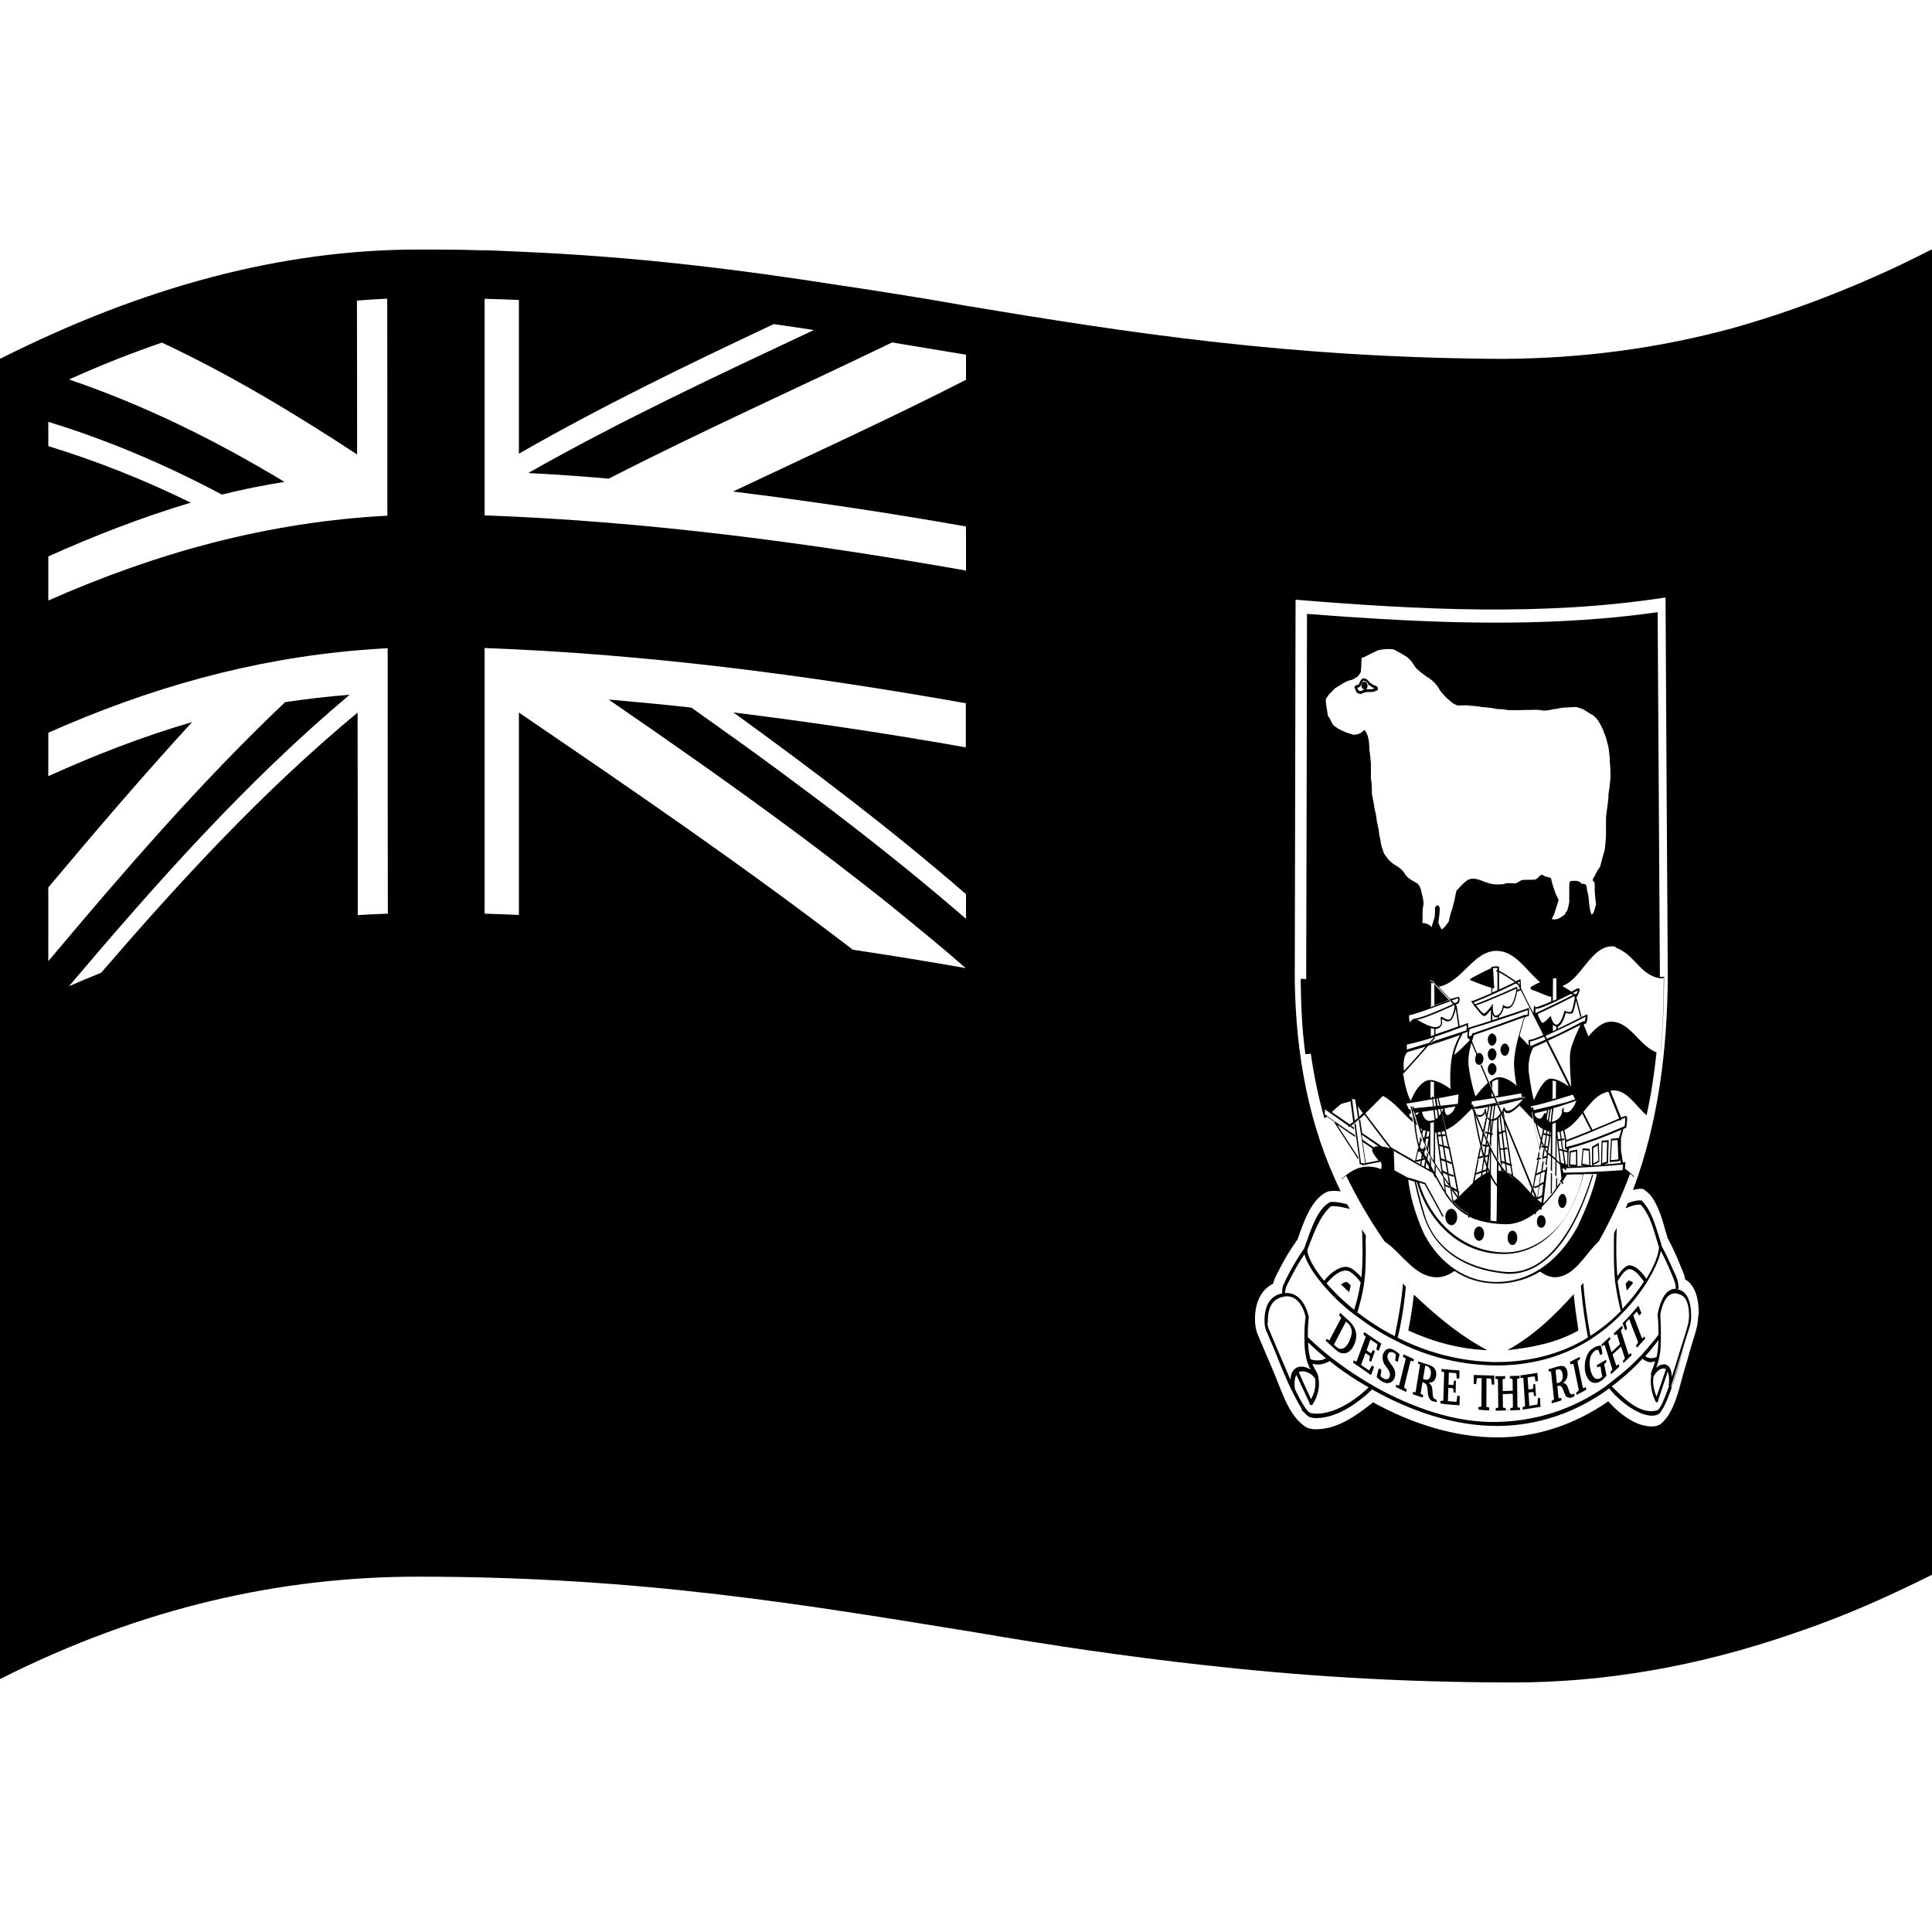 <svg viewBox="0 0 1200 1200" xmlns="http://www.w3.org/2000/svg">
  <g>
    <path d="M934.6,655.8L934.6,655.8c0.7,0,1.3-0.4,1.8-1c0.5-0.7,0.8-1.7,1-2.6c0-1-0.2-1.9-0.6-2.5c-0.4-0.9-1.1-1.5-2-1.5 c-0.7,0-1.3,0.3-1.9,1c-0.5,0.7-0.9,1.6-0.9,2.6c-0.1,1.1,0.3,2.1,0.8,2.8C933.2,655.3,933.9,655.7,934.6,655.8z"/>
    <path d="M926.7,649.5L926.7,649.5c0.7,0,1.3-0.5,1.8-1c0.5-0.7,0.9-1.7,1-2.6c0.1-1.5-0.5-2.8-1.4-3.4c-0.3-0.3-0.7-0.5-1.2-0.6 c-0.7,0-1.3,0.3-1.9,1c-0.5,0.7-0.9,1.6-0.9,2.6c0,0.9,0.2,1.7,0.5,2.4C925.1,648.8,925.8,649.4,926.7,649.5z"/>
    <path d="M819.9,867.8L819.9,867.8c0.1,0.2,0.1,0.3,0.2,0.4C820,868.1,820,868,819.9,867.8z"/>
    <path d="M820.4,870.9c-0.2,0-0.4,0.1-0.5,0.1C820.1,871,820.3,871,820.4,870.9z"/>
    <path d="M791.7,797c0.6-0.2,1.3-0.4,1.9-0.6C793,796.6,792.3,796.8,791.7,797z"/>
    <path d="M876.5,816.3c-0.5,3.3-1.1,6.7-1.8,10.1c15.3,7,32.1,11.6,49.1,12.2c-4.2-2.2-8.3-4.6-12.2-7.2 c-11.6-7.6-22.2-16.8-32.4-26.3c-0.3-0.3-0.6-0.6-0.9-0.9c0,0,0,0-0.1-0.1l0,0c0,0.1,0,0.1,0,0.2l0,0c-0.1,0.6-0.2,1.3-0.3,2 C877.6,809.4,877.1,812.8,876.5,816.3z"/>
    <path d="M977.5,803.8L977.5,803.8c-12.3,13.7-25.1,25.9-41.2,34.8c15.7-1.7,30.2-4.5,44.1-12.2c-0.2-1.1-0.4-2.3-0.5-3.4 c-1-6.5-1.8-12.9-2.4-18.4C977.6,804.2,977.5,804,977.5,803.8z"/>
    <path d="M1048.7,819.4c0-0.1,0.1-0.2,0.1-0.2l0,0C1048.8,819.1,1048.8,819.2,1048.7,819.4z"/>
    <path d="M1023.3,699.8c0.4-1.6,0.8-3.2,1.2-4.8l0,0C1024.1,696.6,1023.7,698.2,1023.3,699.8z"/>
    <path d="M918.7,770.7c1.7,0,3.1-2.1,3.1-4.4l0,0c0,0,0,0,0-0.1c0-2.3-1.4-4.4-3.1-4.4c-1.7,0-3.2,2-3.2,4.3v0.1v0.1 C915.5,768.6,917,770.7,918.7,770.7z"/>
    <path d="M970.4,750.3C970.5,750.3,970.5,750.3,970.4,750.3c1.5-0.1,2.6-2.2,2.6-4.5c0-1.8-0.7-3.4-1.6-4l0,0 c-0.1-0.1-0.3-0.2-0.4-0.2c-0.1,0-0.2,0-0.3,0s-0.1,0-0.2,0l0,0c0,0,0,0-0.1,0s-0.2,0-0.3,0.1c-0.1,0-0.1,0-0.2,0 c-0.1,0-0.1,0.1-0.2,0.1c-0.1,0.1-0.2,0.1-0.3,0.2l-0.1,0.1c-0.1,0.1-0.2,0.2-0.3,0.4c-0.7,0.8-1.1,2.2-1.2,3.6 C967.9,748.4,969,750.4,970.4,750.3L970.4,750.3z"/>
    <path d="M957.3,762.6c1.5,0,2.7-1.8,2.7-3.9l0,0c0,0,0,0,0-0.1c0-2.1-1.2-3.8-2.7-3.8s-2.7,1.7-2.7,3.9l0,0c0,0,0,0,0,0.1 C954.6,761,955.8,762.6,957.3,762.6z"/>
    <path d="M1014.4,796.8c-0.3-0.3-0.6-0.5-0.9-0.7c-0.4-0.3-0.7-0.4-1-0.5s-0.6-0.2-0.7-0.3l0,0h-0.1c-0.6,0.2-1.2,1.1-2,2.1 c0.3,1.5,0.5,2.9,0.8,4.2C1011.9,800,1013.1,798.3,1014.4,796.8z"/>
    <path d="M837.2,801.8c0.3,0.3,0.6,0.5,0.8,0.8l0,0c0.4-1.3,0.6-2.7,0.9-4.2v-0.1l0,0l0,0c-0.2-0.2-0.4-0.4-0.6-0.6 c-0.8-0.8-1.5-1.3-2.1-1.5c-0.6,0.1-1.7,0.4-3.3,1.6c1.2,1,2.3,2.2,3.5,3.4C836.7,801.4,836.9,801.6,837.2,801.8z"/>
    <path d="M1042.1,800.9c-0.2-0.2-0.5-0.3-0.9-0.4l0,0l0,0c0.4,0,0.7,0.1,1.1,0.1c0.1,0,0.2,0,0.3,0.1c0-2.5-0.4-4.6-1-6.5 c-0.1-0.2-0.2-0.4-0.2-0.6c0-0.1,0-0.1-0.1-0.2c-0.1-0.4-0.2-0.5-0.3-0.9c-1-2-2.1-4.4-3.3-7.1c-1.5-3.4-3.3-7.2-5.6-11.4 c0-0.1-0.1-0.3-0.1-0.4c0.1,0.1,0.2,0.2,0.2,0.4c-0.3-0.9-0.5-1.7-0.8-2.6c0,0,0,0,0-0.1c1.4-1,2.2-1.6,3.8-2.6c0,0,0-0.1-0.1-0.1 c-1.5,1.1-2.3,1.7-3.7,2.7c-2.9-8.8-5.1-18.9-11.8-25.7c-0.2,0-0.4,0-0.6,0c-2.1-0.2-5.1,0.6-8,1.7v0.1c-0.4,1-0.9,2-1.3,3l0,0 c0,0,0,0,0.1,0v0.1c1.1-0.5,2.3-1,3.5-1.4c2.2-0.7,4.3-1,5.8-0.8c6.4,7,8.5,17.6,11.3,26.4c0,4-2.7,11.1-7.8,19.6 c-4.3-6.4-7.8-8.1-10-8.3c-0.3,0-0.5-0.1-0.7-0.1c-2.5,0.3-5.1,3.3-7.3,6.8v0.1l0,0c-0.5-5.8-0.7-11.7-0.7-17.5 c0-4.2,0.1-8.5,0.3-12.7c-0.5,1-1,1.9-1.5,2.9c-0.1,0.2-0.1,0.3-0.2,0.5v0.1c-0.1,3.4-0.1,7.4-0.1,11.3c0,0.3,0,0.7,0,1 c0,5.9,0.2,11.9,0.7,16.9c0,0,0,0,0,0.1v0.1c0.1,0.9,0.2,1.8,0.4,2.6c0,0.1,0,0.1,0,0.1v0.1c0.7,4.7,1.8,10.4,3.2,16.1 c-5.4,5.4-11.6,10.7-18.9,15.3c-0.5-3.1-1.1-6.2-1.6-9.4c-1.2-7.8-2.2-15.6-2.8-23.5c-0.5,0.6-0.9,1.2-1.4,1.8l-0.1,0.1 c0.6,6.9,1.6,16.1,3.2,25.3c0.2,1.4,0.4,2.7,0.7,4.1c0.2,0.9,0.3,1.7,0.5,2.6c-17.1,10.8-37.3,15.2-56.2,15.3c-2.1,0-4.3,0-6.4-0.2 c-18.6-0.9-38-6-55.5-14.9h-0.1l0,0c0.5-2.1,1.1-4.4,1.5-6.6l0,0l0,0c1.8-9.1,3-18.2,3.6-25.1c-0.5-0.5-1.1-1.2-1.6-1.7 c-0.1-0.1-0.1-0.1-0.2-0.2c-0.9,11.1-2.9,21.8-5.1,32.6c-8.8-4.5-16.5-9.6-23.3-14.8c0,0,0,0,0-0.1c0,0,0.1,0,0.1,0.1 c1.8-5.9,3.1-11.5,3.9-16.2v-0.1c0,0,0,0,0-0.1c0.2-1,0.3-1.8,0.4-2.8l0,0v-0.1c0.7-5.1,0.9-11.1,0.9-17.1l0,0c0-0.3,0-0.6,0-0.8 c0-2.3,0-4.5-0.1-6.7c0-1.3,0.1-2.5,0.2-3.7c-0.1-0.1-0.2-0.3-0.3-0.5l0,0l0,0c-0.7-1.2-1.4-2.2-2.1-3.3l0,0l0,0 c-0.6-0.9-1.2-1.9-1.8-2.9c0.6,1,1.2,2,1.8,3c0,0.1,0,0.3,0,0.4c0.4,9.7,0.5,19.6-0.4,29.2c-1.1-1.3-2.3-2.5-3.5-3.5 c-2.2-2-4.6-3.3-7-3c-0.1,0-0.2,0-0.4,0.1l0,0c-0.1,0-0.1,0-0.2,0c-0.7,0.1-1.5,0.3-2.4,0.7c-2.6,1-5.9,3.2-9.7,7.8 c-6.8-8.2-10.4-15.4-10.4-19.2c3.8-9.2,7-20.2,14.6-27c2.3-0.4,5.3,0.1,8.4,0.8c1.2,0.3,2.3,0.5,3.4,0.8c-0.6-1-1.1-1.8-1.7-2.9 c0,0,0-0.1-0.1-0.1c-3.7-0.9-7.7-1.6-10.4-1.3c-8.4,4.4-12.2,18.3-15.3,26.4v0.1c-0.3,0.8-0.6,1.5-0.9,2.4 c-0.1,0.1-0.1,0.2-0.2,0.3c-5.6,8.1-9,14.6-11.4,19.5c-0.1,0.3-0.2,0.4-0.3,0.7c-0.2,0.3-0.3,0.5-0.4,0.8c-1,1.8-1.5,4.1-1.3,6.6 c-0.1,0-0.1,0-0.2,0c-7.1,1.4-10.8,7.3-10.8,16.8v0.1c0,4.4,1.2,6.8,1.3,6.8c2.1,5,3.2,7.4,5.3,12.4c0.4,0.9,0.7,1.7,1,2.5 c2.7,6.9,5.9,14.5,9,21.1c0.1,0.2,0.2,0.4,0.3,0.6l0,0h0.1c0.2,0.3,0.3,0.7,0.5,1c0.8,1.7,1.7,3.4,2.5,4.9c1,1.9,2,3.6,2.9,5.1 c0,0.1,0.1,0.2,0.1,0.3c-0.1-0.1-0.2-0.3-0.3-0.4c0.3,0.8,0.7,1.4,1,2.1c0.2,0.1,0.3,0.1,0.4,0.2v-0.1c0.1,0,0.1,0.1,0.2,0.1 c1.1,1.3,2,2.2,2.8,2.8c0.1,0.1,0.3,0.2,0.4,0.2c0.1,0,0.1,0.1,0.2,0.1c0.6,0.3,1.5,0.6,2.5,0.7c0.3,0.1,0.7,0.1,1,0.1 c10.8,0.4,22.2-6.2,30.5-13.2c0.1,0,0.1-0.1,0.2-0.1c1.7-1.4,3.3-2.9,4.9-4.5c24.3,13.7,51.4,22.8,77.9,22.7 c24.5-0.1,48.5-8,69.4-23.3l0,0c1.2,1.4,2.6,2.9,3.8,4.4l0.1-0.1c0.1,0.1,0.1,0.1,0.2,0.2c8.6,8.6,18.2,13.2,24,12.3 c0.9-0.1,1.8-0.4,2.5-0.8c0.8-0.5,1.6-1.6,2.6-3.3c0-0.1,0.1-0.2,0.2-0.3c0,0,0.1,0,0.1-0.1c0.2-0.3,0.3-0.7,0.5-1s0.3-0.5,0.4-0.8 c1.4-2.8,2.7-6.3,4.2-10.4v-0.1c2.8-8,5.6-17.6,7.9-25.7c-3.1,10-4.6,14.9-7.7,24.8c0,0-0.1,0-0.1-0.1c-0.1-0.1-0.2-0.1-0.3-0.1 c3.1-9.9,4.6-14.9,7.7-24.8c1.5-5,2.3-7.5,3.9-12.5c0-0.1,0.9-2.5,0.9-6.9C1050.3,807.5,1047.5,801.9,1042.1,800.9z M1006.5,806.2 C1006.5,806.2,1006.5,806.1,1006.5,806.2L1006.5,806.2c-0.6-3.3-1.1-6.4-1.6-9.1l0,0c-0.1-0.4-0.1-1-0.2-1.5l0,0l0,0 c0-0.1,0.1-0.1,0.1-0.1v0.1c1.3-2.1,2.6-4,3.9-5.4l0.1-0.1l0,0c0.2-0.2,0.3-0.3,0.5-0.4l0.1-0.1c0.1-0.1,0.2-0.2,0.3-0.3l0.1-0.1 c0.1-0.1,0.2-0.2,0.3-0.2s0.1-0.1,0.2-0.1c0.1-0.1,0.2-0.1,0.3-0.2c0.1,0,0.1-0.1,0.2-0.1c0.1,0,0.2-0.1,0.2-0.1 c0.1,0,0.2-0.1,0.3-0.1h0.1c0.1,0,0.3-0.1,0.4-0.1l0,0c0.1,0,0.3,0,0.4,0c0.4,0,0.7,0.1,1.1,0.2s0.9,0.3,1.3,0.6 c0.9,0.5,2,1.4,3.1,2.6l0,0c1,1.1,2.1,2.6,3.4,4.3l0,0c-3.5,5.4-7.9,11.2-13.4,16.9v-0.1l0,0 C1007.5,810.5,1006.9,808.4,1006.5,806.2z M828.2,792.8L828.2,792.8c0.1-0.1,0.1-0.1,0.1-0.1c2.9-2.4,5.3-3.4,7.1-3.5 c1.4-0.2,3,0.5,4.5,1.7c0,0,0.1,0,0.1,0.1l0,0c1.8,1.3,3.4,3.2,5,5.3l0,0l0.1,0.1c0,0.6-0.1,1-0.2,1.5c-0.5,2.7-1.1,5.9-1.9,9.1 l0,0c-0.6,2.1-1.2,4.3-1.9,6.5c-6.9-5.5-12.6-11.1-17.2-16.4l0.1-0.1C825.6,795.2,827,793.8,828.2,792.8z M799.4,798.2 c0.3-0.6,0.4-0.9,0.7-1.5c1.8-3.4,3.8-7.4,6.6-12.2c0,0.1,0.1,0.2,0.1,0.3c0-0.1,0-0.1-0.1-0.2c1-1.7,2.2-3.5,3.5-5.5 c0,0.2,0.1,0.4,0.2,0.7v-0.1l0,0c1.4,4.6,5,10.7,10.5,17.3c0,0,0,0.1,0.1,0.1c0.4,0.6,1,1.2,1.5,1.8c4.8,5.6,10.8,11.5,17.9,17l0,0 c0.6,0.4,1.1,0.9,1.8,1.3l0,0c0.2,0.2,0.4,0.3,0.6,0.4c6.2,4.8,13.9,9.9,22.9,14.5c0.7,0.3,1.1,0.6,1.7,0.8c0,0,0.1,0,0.1,0.1 c19.6,10.2,41.7,15.1,62.5,15.1c19.3,0,39-4.6,56.5-15.3l0.1-0.1c0.5-0.3,1-0.6,1.5-0.9c0,0,0.1,0,0.1-0.1 c7.4-4.8,13.5-10,18.4-14.9l0,0c0,0,0.1,0,0.1-0.1l0,0c0.1-0.1,0.2-0.2,0.3-0.4l0,0c0.4-0.5,0.9-0.9,1.4-1.4 c5.6-5.8,10.2-11.8,13.9-17.5c0.4-0.6,0.8-1.2,1.1-1.8c4.2-6.9,6.9-13.1,8-17.8c0.1-0.3,0.2-0.6,0.2-0.8c1,1.9,1.9,3.7,2.7,5.3 c0.1,0.1,0.1,0.2,0.2,0.4c2,4.4,3.6,8.1,4.9,11.3c0.2,0.7,0.4,1,0.6,1.7c0.5,1.4,0.9,3,0.9,4.8h-0.1c-8.9-0.3-11.1,15.6-11.2,15.7 v0.5c0,0,0.5,4.2,0.5,12c0,0.1,0,0.2,0,0.3c-2.6,3.5-6,7.6-9.9,11.9c0,0,0,0,0,0.1c-0.4,0.5-0.9,1.1-1.5,1.5 c-4.1,4.4-8.9,8.8-14.3,13c-1.5,1.2-3.2,2.5-4.8,3.8l-0.1,0.1c-0.5,0.4-1,0.7-1.5,1.1c0,0-0.1,0-0.1,0.1c-0.1,0.1-0.2,0.1-0.2,0.2 c-20.5,14.6-43.3,21.8-67.7,22.4c-26.1,0.7-53-9-76.3-22c0,0-0.1,0-0.1-0.1c-0.7-0.4-1.2-0.8-1.9-1.1c0,0-0.1,0-0.1-0.1 c-2.1-1.2-4.1-2.4-6-3.6c-6.6-4-12.6-8.4-18-12.5c0,0,0,0-0.1-0.1c-0.1,0-0.1-0.1-0.2-0.1c-0.6-0.5-1.1-0.9-1.7-1.4 c-0.1,0-0.1-0.1-0.2-0.1c-5.2-4.2-9.6-8.1-13.1-11.6c-0.1-7.7,0.6-11.8,0.6-11.8v-0.5c0-0.3-2.7-15.2-13.9-15.1c-0.3,0-0.6,0-0.9,0 C798.3,801.2,798.6,799.6,799.4,798.2z M1028.9,867.5L1028.9,867.5c-0.5-1.1-1.1-2.9-1.6-5.1c-0.4-2-0.7-4.2-0.4-6.5l0,0 c0.1-0.3,0.1-0.7,0.2-1.1v-0.1c0.1-0.1,0.2-0.3,0.3-0.4c0.9-1.4,3.1-4.6,6.3-4.3c0.4,0.1,0.7,0.2,1,0.4c0,0,0,0,0.1,0 C1032.7,856.4,1030.1,864.2,1028.9,867.5z M1028.2,843.1c-0.2,0.1-0.4,0.1-0.6,0.2c-0.2,0.1-0.5,0.1-0.7,0.2c-0.1,0-0.2,0-0.3,0 c-0.3,0-0.7,0.1-1,0.1c-0.1,0-0.1,0-0.2,0c-0.3,0-0.5,0-0.7-0.1c-0.1,0-0.1,0-0.2,0h-0.1c-0.9-0.1-1.7-0.6-2.5-1.1l0,0 c0,0,0,0-0.1,0c1.4-1.5,2.6-2.9,3.8-4.3V838l0.1-0.1c0.2-0.2,0.4-0.4,0.5-0.7c1.5-1.7,2.8-3.3,3.9-4.9c0,0.6,0,1.2-0.1,1.8 c-0.1,3.6-0.5,6.2-1,8.5c0,0.1,0,0.2-0.1,0.3C1028.7,842.9,1028.4,843,1028.2,843.1z M820.4,844.8c0,0,0,0-0.1,0l0,0l0,0 c-2,0.4-4.1,0.2-6.3-0.5v0.1l0,0c-0.3-1.2-0.6-2.4-0.9-3.9c-0.2-1.3-0.4-2.7-0.5-4.3c0-0.1,0-0.3,0-0.4v-0.1c0-0.6-0.1-1.2-0.1-1.8 v-0.1c1.9,1.8,3.9,3.7,6.1,5.6l0,0c1.5,1.3,3.2,2.7,5,4.2c-0.3,0.2-0.6,0.4-1,0.5c-0.6,0.3-1.2,0.5-1.9,0.7 C820.6,844.7,820.5,844.8,820.4,844.8z M816.9,857.3c0.7,4.8-1.3,9.5-2.6,11.7c-1.6-3.4-5.1-10.8-7.6-16.8c0.1-0.1,0.3-0.1,0.5-0.2 c0.1,0,0.3-0.1,0.4-0.1c0.2,0,0.4-0.1,0.6-0.1c4.2-0.5,7.1,2.6,8.3,3.9c0.1,0.1,0.1,0.2,0.2,0.3 C816.8,856.4,816.9,856.7,816.9,857.3z M801.6,856.5c0,0.2,0,0.4-0.1,0.5c-3.3-7.7-4.9-11.5-8.2-19.2c-2.1-5-3.2-7.5-5.3-12.5 c0,0-0.6-1.3-0.8-3.5c0.3-0.2,0.3-0.8,0.3-1.6c0-8.2,3-13.2,8.9-14.6c0.6-0.1,1.2-0.3,1.9-0.4c0.7-0.1,1.2,0,1.8,0 c2.6,0.2,4.5,1.4,6.1,3c3.3,3.4,4.5,8.6,4.7,9.8c-0.1,1-0.6,4.5-0.7,10.3v0.1v3.2c0,1.2,0.1,2.6,0.1,4.1c0.1,3,0.6,5.5,1,7.6v0.1 c0.6,2.6,1.4,4.6,2.2,6.2c0.2,0.5,0.5,0.9,0.7,1.3l0,0c-0.1,0-0.1-0.1-0.2-0.2c-1.7-1.1-3.9-2.1-6.7-1.8c-0.7,0.1-1.3,0.3-1.8,0.5 c-0.1,0.1-0.2,0.1-0.3,0.2c-0.5,0.3-1,0.6-1.4,1.1l-0.1,0.1c-0.1,0.1-0.1,0.1-0.2,0.2c-0.2,0.3-0.4,0.6-0.7,0.9 C802,853.3,801.7,855,801.6,856.5z M827.3,876.4c-1.9,0.6-3.9,1.1-5.8,1.4c-0.2,0-0.3,0.1-0.5,0.1h-0.1c-2.4,0.3-4.9,0.2-7.1-0.3 c-1.7-0.8-4.1-4.3-6.8-9.4c-0.8-1.6-1.7-3.3-2.6-5.2c-0.1-0.1-1.1-5.7,0.8-9c3.2,6.7,7,15,8.1,17.3c0,0.3,0,0.7,0.2,1 c0,0,0,0,0.1,0v0.1c0.5,0.2,0.7,0.3,1.2,0.4c0.8-0.4,5.3-7.8,4.3-15.6c-0.1-0.6-0.2-1.1-0.3-1.7c0-0.5-0.1-1-0.2-1.3 c-0.4-1.2-0.9-2.2-1.6-3.3c-0.6-1.1-1.2-2.2-1.9-3.8c2,0.5,4,0.6,5.9,0.2c0.9-0.2,1.7-0.4,2.5-0.8c0.8-0.3,1.6-0.7,2.4-1.1 c5.6,4.5,12,9,19.2,13.4c1.6,0.9,3.2,1.9,5,2.9C844.6,867.1,836,873.5,827.3,876.4z M1032,872.5c-0.9,1.8-1.8,3-2.4,3.4l0,0 c-8.4,2.5-16.3-3.3-22.7-9.2c-2.1-2-4.1-4-5.8-5.6l0,0c1.5-1.1,2.8-2.1,4.1-3.2l0,0c5.7-4.6,10.7-9.3,15-14l0,0l0.1,0.1l0,0 c0.1,0.1,0.2,0.1,0.3,0.2c1.1,0.9,2.2,1.5,3.3,1.7c0.9,0.3,1.9,0.2,2.8,0c0.5-0.1,0.9-0.2,1.4-0.3c-0.5,1.5-1,2.6-1.3,3.7 c-0.5,1.2-0.9,2.2-1.2,3.3c-0.1,0.3-0.2,0.8-0.2,1.3c0,0.2,0.1,0.5,0.2,0.7c-0.1,0.3-0.1,0.6-0.2,1c0,0.2,0,0.4,0,0.6 c-0.6,7.6,2.7,14.5,3.4,14.9c0.4-0.2,0.6-0.3,0.9-0.4c0.2-0.3,0.3-0.7,0.2-1c0.9-2.6,3.7-11,6-17.8c1.3,3.1,0.6,8.6,0.5,8.8 c0.1,0,0.2,0.1,0.3,0.1C1035,865.7,1033.4,869.7,1032,872.5z M1049,819.1c-0.2,2.4-0.6,3.5-0.6,3.7c-0.3,0.9-0.5,1.7-0.7,2.5 c-0.8,2.6-1.4,4.6-2.2,7.3c-0.1,0.5-0.3,1-0.5,1.5c-0.1,0.5-0.3,1-0.5,1.5c-2.4,7.9-3.6,11.8-6.1,19.6l0,0l0,0 c-0.1-1.7-0.3-3.5-1-5l0,0c-0.1-0.2-0.2-0.4-0.3-0.5c-0.1-0.2-0.1-0.3-0.2-0.4l0,0l0,0c-0.3-0.5-0.8-1-1.3-1.3s-1-0.5-1.6-0.6l0,0 c-0.4-0.1-0.9,0-1.4,0.1l0,0l0,0c-0.7,0.1-1.3,0.3-1.9,0.6c-0.7,0.4-1.4,0.8-1.9,1.4l0,0l0,0c-0.1,0-0.1,0-0.2,0.2 c0.8-1.9,1.6-4.4,2.2-7.7c0.4-2.1,0.7-4.6,0.7-7.7c0.1-1.5,0.1-2.9,0.1-4.1V827c0-0.1,0-0.3,0-0.4c0-3.9-0.2-6.7-0.3-8.3 c-0.1-0.8-0.1-1.3-0.1-1.7c0.2-0.9,0.7-3.9,1.9-6.8c1.9-4.6,4.4-6.6,7.6-6.5l0,0c0.1,0,0.2,0,0.2,0c0.4,0,0.8,0.1,1.2,0.3 c0.1,0,0.2,0,0.2,0.1c0,0.2-0.1,0.5-0.1,0.7c0-0.2,0.1-0.5,0.1-0.7c1.7,0.3,3,1.1,4.1,2.4c1.8,2.4,2.7,6.1,2.7,11.3 c0,0.6,0,1.1-0.1,1.6c0.1-0.1,0.1-0.2,0.1-0.3C1049,818.8,1049,818.9,1049,819.1z"/>
    <path d="M829.6,838.3L829.6,838.3C829.7,838.3,829.7,838.4,829.6,838.3c0.7,0.6,1.2,1.1,1.8,1.4c0.8,0.5,1.7,0.8,2.4,0.8 c0.3,0,0.6,0,0.9,0.1l0,0c2.5-0.1,4.6-1.7,6.1-4.8l0,0l0,0c1-1.9,1.5-3.9,1.6-5.7s-0.3-3.6-1.1-5.2c0,0,0-0.1-0.1-0.1 c-0.1-0.3-0.3-0.7-0.5-1s-0.4-0.6-0.6-0.9l0,0c0,0,0,0,0-0.1c-0.5-0.6-0.9-1.1-1.5-1.6l0,0l0,0c0,0,0,0,0-0.1 c-0.1-0.1-0.2-0.3-0.3-0.3c-2.3-2.1-3.5-3.2-5.8-5.3c0,0,0,0.1-0.1,0.1l0,0c-0.3,0.5-0.4,0.8-0.7,1.3c0.4,0.5,0.7,0.7,1.1,1.2l0,0 l0.1,0.1c0,0.1,0.1,0.2,0.1,0.5c-2.9,5.5-4.3,8.2-7.2,13.6c-0.2,0-0.3,0.1-0.6,0.1c-0.1-0.1-0.2-0.2-0.3-0.2 c-0.3-0.2-0.5-0.3-0.8-0.6l-0.1-0.1c-0.2,0.3-0.2,0.5-0.4,0.7c0,0-0.1,0.1-0.1,0.2l0,0c0,0.1-0.1,0.2-0.1,0.3 c2.3,2.1,3.5,3.2,5.8,5.3L829.6,838.3z M836,820.8c0.4,0.4,0.7,0.6,1.1,1l1,1c0,0,0,0,0,0.1c0.6,0.7,1,1.6,1.2,2.3l0,0 c0.6,1.9,0.3,4.1-0.8,6.7c-0.2,0.4-0.3,0.8-0.5,1.3c-1.5,3.1-3.3,4.6-5.1,4.6c-0.1,0-0.1,0-0.2,0c-0.1,0-0.1,0-0.2,0 c-0.1,0-0.2,0-0.3,0c-0.5-0.1-0.9-0.3-1.4-0.6l-0.1-0.1c0,0,0,0,0-0.1c-0.4-0.2-0.7-0.5-1.1-0.8c-0.4-0.4-0.7-0.6-1.1-1 C831.5,829.4,833,826.5,836,820.8z"/>
    <path d="M840.8,844.9c0,0.2-0.1,0.2-0.1,0.4v0.1c-0.1,0.3-0.2,0.6-0.3,1c4.5,3.1,6.8,4.6,11.2,7.7l0,0c0.2-0.5,0.3-0.8,0.4-1.2 c0-0.1,0.1-0.2,0.1-0.3c0.6-1.4,0.9-2.2,1.4-3.6l0,0c-0.2-0.1-0.3-0.2-0.5-0.3c0,0,0,0-0.1,0c-0.3-0.2-0.5-0.4-0.8-0.6l0,0 c-0.6,1.1-0.9,1.7-1.5,2.8l0,0c-0.2,0.1-0.3,0.1-0.4,0.2l0,0c-1.9-1.3-2.9-2-4.8-3.3l0,0c1.1-2.9,1.6-4.4,2.7-7.4l0,0 c1.1,0.7,1.6,1.1,2.7,1.8c0,0.3,0.1,0.4,0.1,0.6c0,0,0,0,0,0.1c-0.2,0.9-0.3,1.3-0.5,2.1v0.1c0.5,0.3,0.7,0.5,1.2,0.8l0,0l0,0 c1-2.6,1.4-3.9,2.4-6.6l0,0c-0.5-0.4-0.7-0.5-1.2-0.9c-0.4,0.8-0.6,1.2-1,1.9c-0.1,0.1-0.2,0.1-0.4,0.2c-0.6-0.4-1-0.7-1.4-0.9 c-0.4-0.3-0.7-0.5-1.2-0.9c1-2.7,1.4-4,2.4-6.7c1.7,1.1,2.5,1.7,4.2,2.8c0,0.3,0.1,0.4,0.1,0.6c-0.3,1.1-0.4,1.6-0.7,2.7 c0.5,0.4,0.8,0.6,1.3,0.9c0.1,0,0.1,0.1,0.2,0.1c0.6-1.5,0.8-2.3,1.4-3.8l0,0c0.1-0.3,0.2-0.4,0.3-0.7c-4.2-2.9-6.4-4.3-10.6-7.2 c0,0,0,0,0,0.1c0,0,0,0-0.1-0.1c0,0.2-0.1,0.3-0.1,0.5c0,0.1,0,0.1-0.1,0.2c0,0.1-0.1,0.3-0.1,0.4c0,0.1,0,0.1-0.1,0.2v0.1 c0,0,0,0,0,0.1v0.1c0.5,0.4,0.7,0.6,1.2,1c0,0.1,0,0.1,0,0.2c0,0.1,0.1,0.2,0.1,0.3c-2.2,6-3.4,9-5.6,15c-0.2,0.1-0.3,0.1-0.4,0.2 C841.6,845.4,841.3,845.2,840.8,844.9z"/>
    <path d="M862.8,855.8c-0.6,0.9-1.7,1.2-3.2,0.5c-0.4-0.2-0.9-0.5-1.2-0.7c-0.2-0.1-0.4-0.3-0.7-0.6c-0.1-0.2-0.1-0.3-0.2-0.6 c0.1-0.8,0.2-1.2,0.3-2c0.1-0.7,0.1-1,0.2-1.6c-0.6-0.4-0.9-0.5-1.4-0.8c-0.1,0-0.1-0.1-0.2-0.1c-0.5,1.7-0.7,2.7-1.1,4.4 c0,0.1-0.1,0.2-0.1,0.4v0.1c0,0.2-0.1,0.3-0.1,0.5c0.1,0.1,0.2,0.3,0.4,0.4l0,0c0.5,0.6,1.1,1,1.6,1.5l0,0c0.7,0.4,1.3,0.9,2,1.2 c0.9,0.5,1.8,0.7,2.7,0.7c0.3,0,0.5,0,0.7-0.1c0.2,0,0.3-0.1,0.5-0.1l0,0c0.1-0.1,0.2-0.1,0.4-0.1c0.1,0,0.2,0,0.3-0.1l0,0 c1-0.5,1.7-1.3,2.3-2.4c0.2-0.4,0.3-0.8,0.4-1.2c0.1-0.5,0.2-1.1,0.2-1.8c0-0.1,0-0.2,0-0.2c0-0.6-0.1-1.2-0.3-1.8 s-0.4-1.2-0.8-1.8c-0.9-1.5-1.7-2.4-2.3-3.3c-0.1-0.1-0.2-0.3-0.3-0.4c-0.4-0.7-0.8-1.4-1-2.1c-0.2-0.7-0.2-1.4,0-2.1 c0.2-0.9,0.8-1.5,1.3-1.7c0.3-0.1,0.6-0.2,0.9-0.1c0.3,0,0.7,0.1,1.1,0.2h0.1l0,0c0.1,0,0.1,0.1,0.2,0.1c0.1,0,0.1,0.1,0.2,0.1 c0.3,0.2,0.5,0.3,0.7,0.5c0.1,0.1,0.3,0.3,0.4,0.5c0.1,0.2,0.1,0.3,0.2,0.6c-0.2,1.3-0.3,2-0.4,3.3l1.6,0.8c0-0.2,0.1-0.4,0.1-0.5 c0.3-1.2,0.5-2.1,0.8-3.3c0-0.1,0.1-0.3,0.1-0.4v-0.1c0-0.1,0.1-0.2,0.1-0.4c-1.1-1.1-2.2-2-3.4-2.6c-0.2-0.1-0.3-0.2-0.5-0.3 c-0.4-0.2-1-0.3-1.4-0.5c-0.4-0.1-0.8-0.1-1.2-0.1h-0.1c-0.2,0-0.3,0-0.5,0.1l0,0c-0.2,0-0.4,0.1-0.6,0.2c-0.9,0.3-1.7,1.2-2.3,2.5 c-0.2,0.3-0.3,0.7-0.4,1.1c-0.3,1.5-0.2,3.1,0.5,4.8c0.2,0.6,0.5,1.1,0.9,1.6l0,0l0.1,0.1c0.4,0.6,0.9,1.2,1.3,1.8c0,0,0,0,0.1,0.1 l0,0c1.3,1.8,1.8,3.2,1.4,4.9C863.1,855.2,863,855.5,862.8,855.8z"/>
    <path d="M873.1,844.1c-1.6,6.5-2.4,9.7-4,16.1c-0.1,0.1-0.2,0.1-0.3,0.2l-0.1,0.1c-0.5-0.2-0.9-0.3-1.3-0.4c-0.1,0-0.1,0-0.2-0.1 c0,0.2-0.1,0.4-0.1,0.6v0.1c-0.1,0.3-0.1,0.5-0.2,0.8c2.6,1.2,3.9,1.8,6.4,3c0,0,0,0,0.1,0c0.1-0.4,0.1-0.6,0.2-0.9v-0.1v-0.1 c0.1-0.1,0.1-0.2,0.2-0.4c-0.6-0.4-0.8-0.5-1.4-0.9c-0.1-0.2-0.2-0.3-0.3-0.6c1-3.9,1.7-6.7,2.4-9.7c0.5-1.9,1-3.9,1.6-6.4l0,0l0,0 c0.1-0.1,0.2-0.1,0.2-0.2l0.1-0.1c0.6,0.2,0.9,0.4,1.4,0.6c0,0,0,0,0.1,0c0-0.2,0-0.3,0.1-0.4c0-0.1,0-0.2,0-0.3 c0.1-0.3,0.1-0.5,0.2-0.8c-2.6-1.2-3.9-1.8-6.4-3c0,0.1,0,0.2-0.1,0.3c-0.1,0.2-0.1,0.4-0.2,0.7v0.1c0,0.1-0.1,0.2-0.1,0.3 c0.4,0.4,0.7,0.6,1.3,0.9C872.9,843.7,873,843.8,873.1,844.1z"/>
    <path d="M877.6,865.3L877.6,865.3c0,0.3-0.1,0.4-0.1,0.7c2.5,0.8,3.7,1.2,6.1,2h0.1c0-0.2,0.1-0.2,0.1-0.4l0,0v-0.1 c0.1-0.4,0.1-0.6,0.2-1c-0.1,0-0.2-0.1-0.3-0.1c-0.3-0.2-0.6-0.3-1-0.5c0,0,0-0.1-0.1-0.1c-0.1-0.1-0.2-0.3-0.2-0.5 c0.5-2.8,0.7-4.2,1.2-6.9c0.1,0,0.2,0.1,0.4,0.2c0.7,0.3,1.2,0.6,1.6,1c0.8,0.9,1,2.3,1.2,4.4c0.1,1.6,0.1,3,1.1,4.7 c0.1,0.2,0.2,0.4,0.4,0.6l0.1,0.1c0.4,0.4,1,0.9,1.7,1c0.6,0.2,1.5,0.3,2.2,0.5v-0.3c0-0.1,0-0.1,0-0.2c0-0.1,0-0.1,0-0.2 c0-0.3,0.1-0.5,0.1-0.8c-0.1,0-0.2,0-0.3-0.1c0,0,0,0-0.1,0c-0.8-0.3-1.3-0.6-1.6-1.2c-0.3-0.4-0.4-1-0.5-1.7 c-0.2-1.7-0.1-3.4-0.5-4.9c-0.1-0.4-0.3-0.8-0.6-1.2c-0.4-0.5-0.8-1-1.4-1.5c0.1,0,0.2,0,0.3,0c2.3,0,3.8-1.3,4.3-4.1 c0.3-1.7,0-3.3-0.8-4.4c-0.1-0.1-0.2-0.2-0.2-0.3c-0.7-1-1.8-1.7-3.4-2.2c-2.7-0.9-4-1.3-6.7-2.2c0,0.4-0.1,0.6-0.1,1 c0,0.1,0,0.1,0,0.2c0,0.1-0.1,0.2-0.1,0.3c0.4,0,0.6,0,1,0.1l0,0l0,0l0,0c0.1,0.2,0.2,0.3,0.3,0.6l0,0c-1.1,6.6-1.6,10-2.7,16.6 c-0.2,0.2-0.3,0.2-0.4,0.4c-0.5-0.1-0.8-0.2-1.3-0.3C877.7,864.8,877.6,865,877.6,865.3z M885.2,848.5c0-0.1,0-0.2,0-0.3 c0.4,0.1,0.6,0.2,1.1,0.3c1.9,0.8,2.7,2.6,2.4,5.2c-0.2,1.6-0.7,2.5-1.5,3c-0.7,0.4-1.5,0.4-2.6,0c-0.2-0.1-0.5-0.2-0.7-0.3 C884.4,853.2,884.7,851.6,885.2,848.5z"/>
    <path d="M899.5,872.3c2.5,0.2,4.2,0.4,7,0.6c0-0.9,0.1-1.6,0.1-2.3c0-0.4,0-0.8,0-1.2c0-0.7,0-1.4,0.1-2.3 c-0.6-0.1-0.9-0.1-1.4-0.2h-0.1c-0.2,1.4-0.3,2-0.5,3.4c-0.1,0.2-0.2,0.2-0.3,0.4c-2-0.2-3.1-0.2-5-0.4h-0.1c0.1-3.3,0.2-5,0.3-8.3 h0.1c1,0.1,1.6,0.2,2.7,0.3c0.1,0.2,0.2,0.3,0.3,0.4c0.1,0.9,0.1,1.4,0.2,2.3h1.2c0.1-3,0.1-4.4,0.2-7.3v-0.1h-1.2 c-0.1,0.9-0.2,1.3-0.3,2.2c-0.1,0.2-0.2,0.3-0.2,0.4c0,0,0,0.1-0.1,0.1c-1.1-0.1-1.7-0.2-2.8-0.3l0,0c0.1-3,0.1-4.5,0.2-7.5l0,0 c1.8,0.2,2.6,0.2,4.4,0.4l0,0c0.1,0.2,0.2,0.3,0.3,0.4l0,0c0,0.6,0.1,1,0.1,1.4v0.1c0,0.4,0,0.8,0.1,1.4l0,0h1.6 c0-1,0.1-1.6,0.1-2.4c0-0.2,0-0.4,0-0.7l0,0v-1.8h-0.1v-0.1c-4.5-0.3-6.7-0.5-11.2-0.9v0.2h0.1v1.1l0,0c0,0.1,0,0.2,0,0.3 c0.6,0.1,0.8,0.1,1.4,0.3c0.1,0.2,0.2,0.3,0.3,0.4l0,0c-0.2,6.8-0.3,10.2-0.5,17c-0.2,0.2-0.3,0.3-0.4,0.5h-1.4v1l0,0v0.7 c1.4,0.1,2.1,0.2,3.5,0.4C898.7,872.2,899.1,872.3,899.5,872.3z"/>
    <path d="M916.9,859.7c0.2-1.3,0.2-2,0.4-3.3c0.1-0.2,0.2-0.2,0.3-0.4h2.7c0,0.1,0,0.3,0,0.4c-0.1,6.7-0.1,10.1-0.2,17 c-0.1,0.2-0.2,0.2-0.3,0.4c-0.6,0-0.9,0.1-1.5,0.1v1.6h0.1v0.1c2.2,0.2,4.4,0.4,6.6,0.4v-1.4h-0.1v-0.5c-0.6-0.1-0.8-0.1-1.4-0.1 c-0.1-0.2-0.2-0.3-0.3-0.5l0,0c0-7,0.1-10.4,0.1-17.4c1.1,0.1,1.6,0.1,2.6,0.1c0.1,0.2,0.2,0.2,0.3,0.4c0.2,1.4,0.2,2.1,0.4,3.4 h1.5v-5.6H928c-4.9-0.1-7.4-0.2-12.6-0.4c0,0.2,0,0.2,0,0.4s0,0.4,0,0.6c0,1.7-0.1,2.7-0.1,4.6h0.1 C915.9,859.7,916.3,859.7,916.9,859.7z"/>
    <path d="M930.4,857c0.1,6.7,0.1,10.1,0.2,16.9l0,0c-0.1,0.2-0.2,0.3-0.3,0.5c-0.5,0.1-0.8,0.2-1.3,0.3v0.1l0,0v1.3l0,0v0.1h0.9 c2.1-0.1,3.2-0.1,5.3-0.1V876c1,0,1.9-0.1,2.9-0.2l0,0v0.2c2.4-0.1,3.6-0.1,6-0.2c0-0.2,0-0.2,0-0.4v-1.1c-0.5,0-0.8-0.1-1.3-0.1 c-0.1-0.2-0.2-0.3-0.3-0.5l0,0c-0.1-6.8-0.1-10.2-0.2-17c0.1-0.2,0.2-0.2,0.3-0.4c0.5-0.1,0.8-0.2,1.3-0.3c0-0.5-0.1-0.8-0.1-1.4 c0-0.1,0-0.1,0-0.1h-0.1c-2.3,0.1-3.5,0.1-5.9,0.2v1.5c0.5,0.1,0.8,0.1,1.3,0.1c0.2,0.2,0.2,0.3,0.4,0.5c0,2.7,0.1,4.1,0.1,6.8 c0,0.1,0,0.1,0,0.2c-2.5,0.1-3.7,0.1-6.2,0.2c0-2.8-0.1-4.2-0.1-7l0,0c0.1-0.2,0.2-0.3,0.3-0.5c0.5-0.1,0.8-0.1,1.3-0.1v-1.7h-0.1 c-2.3,0.1-3.5,0.1-6,0.1v1.6c0.5,0,0.7,0,1.2,0.1C930.2,856.7,930.2,856.8,930.4,857z M933.4,865.9c2.5-0.1,3.7-0.1,6.2-0.2 c0,3.1,0.1,4.7,0.1,7.9c0,0.1,0,0.1,0,0.2c-0.1,0.2-0.2,0.3-0.3,0.6c-0.5,0.1-0.8,0.1-1.2,0.1h-0.1v1.2c-0.9,0.1-1.9,0.1-2.9,0.2 v-1.4h-1.3c-0.2-0.2-0.2-0.3-0.4-0.5C933.5,870.8,933.4,869.2,933.4,865.9L933.4,865.9z"/>
    <path d="M944.4,854.6v1.4c0.6-0.2,1-0.2,1.4-0.2h0.1c0.1,0.2,0.2,0.2,0.3,0.4l0,0c0.4,6.4,0.6,9.8,1,16c0,0.3,0,0.5,0.1,0.8l0,0 c-0.1,0.2-0.2,0.3-0.3,0.6c-0.5,0.2-0.8,0.3-1.3,0.4v1.5h0.1l0,0c0.3,0,0.5-0.1,0.8-0.1c2.8-0.4,4.8-0.7,7.1-1.1 c1-0.1,2-0.3,3.2-0.5c0-0.4-0.1-0.6-0.1-1l0,0c-0.1-1.9-0.2-2.8-0.3-4.6c-0.5,0.1-0.8,0.1-1.2,0.2c0,0,0,0-0.1,0 c-0.1,1.4-0.1,2.1-0.2,3.3v0.1c-0.1,0.2-0.1,0.3-0.2,0.6c-1.9,0.3-2.9,0.5-4.9,0.8c-0.2-3.3-0.3-5-0.5-8.3c0.1,0,0.1,0,0.2,0 c0.9-0.1,1.5-0.2,2.5-0.3c0.2,0.2,0.2,0.2,0.4,0.4c0.1,0.9,0.2,1.3,0.3,2.2c0.5-0.1,0.7-0.1,1.2-0.2c0-0.1,0-0.2,0-0.4 c-0.2-2.7-0.3-4.2-0.5-7c-0.5,0.1-0.7,0.1-1,0.2h-0.1c0,0.8-0.1,1.3-0.1,2.1c0,0.1,0,0.1,0,0.2c-0.1,0.2-0.2,0.3-0.3,0.6 c-1.1,0.1-1.6,0.2-2.7,0.3c-0.2-3-0.3-4.5-0.5-7.5h0.1c1.6-0.3,2.4-0.4,4-0.6c0.2,0.2,0.2,0.2,0.4,0.4c0.2,1.1,0.2,1.6,0.4,2.7 c0.6-0.1,0.9-0.1,1.5-0.2c0-0.3,0-0.5,0-0.7c-0.1-1.6-0.2-2.6-0.3-4.4c-4.2,0.7-6.3,1-10.6,1.6v0.1 C944.4,854.5,944.4,854.5,944.4,854.6z"/>
    <path d="M961.9,851.3c0,0.2,0.1,0.4,0.1,0.6c0.2-0.1,0.5-0.1,1-0.1c0.1,0.2,0.2,0.2,0.4,0.4c0.7,6.6,1.1,10,1.8,16.4 c0,0.1,0,0.3,0,0.4c-0.1,0.2-0.2,0.3-0.3,0.6c-0.4,0.2-0.7,0.3-1,0.4c-0.1,0-0.1,0-0.2,0.1c0,0.1,0,0.2,0,0.4s0.1,0.4,0.1,0.6 c0,0.1,0,0.1,0,0.2c0,0.1,0.1,0.2,0.1,0.3c2.4-0.7,3.6-1,6-1.8c0-0.4-0.1-0.6-0.1-1c0-0.1,0-0.2-0.1-0.3c0,0,0-0.1,0-0.2 c-0.1,0-0.1,0-0.2,0l0,0c-0.4,0.1-0.7,0.1-1.1,0.2c-0.1-0.2-0.2-0.2-0.4-0.4c-0.3-2.8-0.4-4.3-0.7-7.1c0.1,0,0.3,0,0.4-0.2 c0.2-0.1,0.5-0.1,0.7-0.1c1.4,0,2.1,1.2,2.9,3.5c0.5,1.1,0.8,2.2,1.4,3.2c0,0,0.1,0,0.1-0.1c0.1,0.1,0.3,0.3,0.5,0.4 c0.2,0.1,0.5,0.2,0.7,0.3c0.5,0.2,1.2,0.3,1.9,0.1c0.6-0.2,1.4-0.5,2.1-0.9c-0.1-0.6-0.1-0.9-0.2-1.5c-0.1,0-0.2,0-0.3,0.1 c0-0.1,0-0.2,0-0.2c-0.1,0.2-0.2,0.2-0.3,0.2c-0.4,0.2-0.6,0.2-1,0.2l0,0h-0.1l0,0c-0.1,0-0.1,0-0.2,0c-0.4-0.2-0.8-0.6-1.1-1.4 c-0.6-1.5-0.9-3.1-1.7-4.3c-0.5-0.6-1.1-1.1-1.8-1.2c-0.2-0.1-0.4-0.1-0.6-0.1c2.2-1.3,3.2-3.6,2.9-6.4c-0.2-1.8-0.8-3-1.8-3.7 c-0.5-0.4-1.1-0.5-1.8-0.5c-0.6,0-1.2,0.1-1.9,0.2c-2.6,0.8-3.8,1.1-6.4,1.9c0,0.2,0.1,0.3,0.1,0.5 C961.9,851,961.9,851.2,961.9,851.3z M967.2,850.7c0.5-0.2,0.9-0.2,1.2-0.2c1.2,0.1,1.9,1.3,2.2,3.3c0.3,2.9-0.6,4.6-2.9,5.2 c-0.1,0-0.2,0-0.2,0c-0.1,0-0.1,0.1-0.2,0.1c-0.1,0-0.2,0.1-0.3,0.1l0,0c-0.3-3.3-0.5-4.9-0.8-8.2 C966.6,850.9,966.8,850.8,967.2,850.7z"/>
    <path d="M975.4,847.4C975.4,847.4,975.5,847.4,975.4,847.4c0.1,0,0.2,0,0.2,0c0.5-0.1,0.7-0.2,1.2-0.3c0.2,0.1,0.3,0.1,0.5,0.2 c1.3,6.4,2,9.7,3.3,16c0,0.1,0,0.1-0.1,0.2c-0.1,0.1-0.2,0.2-0.2,0.5l0,0c-0.5,0.4-0.8,0.5-1.3,0.9c0.1,0.6,0.2,0.9,0.3,1.5l0,0 l0,0c2.4-1.3,3.6-1.9,6-3.3l0,0c-0.1-0.6-0.2-0.9-0.3-1.5l0,0c-0.5,0.2-0.7,0.3-1.2,0.5l0,0c-0.1,0.1-0.1,0.1-0.2,0.1 c-0.2-0.2-0.2-0.2-0.4-0.3l0,0c0,0-0.1,0-0.1-0.1c-1.3-6.4-2-9.6-3.3-16c0.1-0.3,0.2-0.4,0.3-0.7c0.5-0.4,0.8-0.5,1.3-0.9 c-0.1-0.4-0.1-0.7-0.2-1.1c0-0.1-0.1-0.2-0.1-0.3c-2.4,1.2-3.6,1.9-6,3.1l0,0C975.2,846.5,975.3,846.8,975.4,847.4z"/>
    <path d="M984.5,851.5c0.8,4,2.5,6.6,4.9,7.3h0.1c1,0.2,1.9,0.2,3-0.1c0.4-0.1,0.7-0.3,1.1-0.5c0.3-0.1,0.5-0.3,0.8-0.5 s0.7-0.5,1.1-0.8l0,0c0.4-0.4,0.9-0.8,1.3-1.3l0.1-0.1c0.3-0.3,0.6-0.7,0.9-1c-0.1-0.4-0.1-0.6-0.2-1.1v-0.1 c-0.5-2.3-0.7-3.5-1.2-5.8c0.1-0.2,0.2-0.3,0.2-0.4c0-0.1,0-0.1,0.1-0.2c0.4-0.3,0.6-0.5,0.9-0.7c0,0,0,0,0.1-0.1 c0-0.1,0.1-0.1,0.1-0.1c-0.1-0.6-0.2-0.9-0.3-1.5c0,0-0.1,0-0.1,0.1c-0.1,0.1-0.2,0.2-0.3,0.2c0,0-0.1,0-0.1,0.1 c-1.7,1-2.6,1.5-4.3,2.5c0,0-0.1,0-0.1,0.1c-0.3,0.2-0.4,0.3-0.8,0.4c0.1,0.5,0.2,0.8,0.3,1.2c0,0.1,0,0.2,0,0.3 c0.5-0.2,0.7-0.3,1.1-0.5h0.1c0.1-0.1,0.2-0.1,0.3-0.2h0.1c0.1,0.1,0.2,0.1,0.4,0.2c0.2,1,0.3,1.5,0.4,2.6c0.3,1.5,0.4,2.2,0.7,3.6 c-0.3,0.2-0.4,0.3-0.6,0.5c-0.2,0.2-0.4,0.2-0.4,0.3c-1.5,0.9-2.9,0.8-4-0.2s-2-2.9-2.5-5.7c-0.7-3.5-0.3-6.6,0.9-8.8l0.1-0.1 c0.1-0.1,0.1-0.2,0.2-0.3c0.3-0.5,0.7-0.9,1.1-1.3l0,0l0.1-0.1l0.1-0.1c0.2-0.2,0.4-0.3,0.6-0.5c0.5-0.3,1.2-0.5,1.7-0.4 c0.1,0.2,0.2,0.2,0.4,0.4c0.4,1.2,0.6,1.8,1,2.9c0.5-0.3,0.8-0.4,1.2-0.7c0.1,0,0.1-0.1,0.2-0.1c-0.1-0.5-0.2-0.9-0.2-1.2 c0-0.1,0-0.2,0-0.3c-0.1-0.7-0.2-1.4-0.4-2.3c-0.1-0.5-0.2-0.8-0.3-1.3h-0.1c-0.1,0-0.1,0-0.2,0c-0.1,0-0.3,0-0.4,0h-0.1h-0.1 c-1.2,0.2-2.4,0.6-3.4,1.2c-0.1,0-0.3,0.2-0.4,0.2l0,0l-0.1,0.1c-0.5,0.3-0.9,0.7-1.4,1c0,0,0,0-0.1,0.1c-0.6,0.6-1.2,1.2-1.5,1.8 c0,0.1-0.1,0.1-0.1,0.2c-0.1,0.2-0.2,0.3-0.3,0.5c-0.6,1-1,2.2-1.3,3.4c-0.5,1.8-0.7,3.7-0.5,5.6 C984.3,850.4,984.4,851,984.5,851.5z"/>
    <path d="M995.2,836.2c0.4-0.3,0.6-0.5,1.1-0.8c0.2,0,0.3,0.1,0.4,0.1l0,0c0.9,2.8,1.6,5,2.3,7.2c0.7,2.3,1.4,4.5,2.4,7.5v0.1v0.3 c0,0.2-0.1,0.3-0.1,0.4l-1.1,1.1c0,0.1,0,0.1,0.1,0.2c0.1,0.2,0.1,0.4,0.2,0.6c0.1,0.2,0.1,0.4,0.1,0.7c2.1-1.9,3.1-2.9,5.2-4.8 c0-0.1-0.1-0.2-0.1-0.3l0,0c-0.1-0.5-0.2-0.8-0.4-1.3c-0.1,0.1-0.2,0.1-0.2,0.2c-0.1,0.1-0.2,0.2-0.3,0.3s-0.1,0.1-0.2,0.2 c-0.1,0.1-0.2,0.2-0.4,0.3c0.1-0.1,0.2-0.2,0.3-0.2c-0.1,0.1-0.3,0.2-0.4,0.3c-0.1-0.1-0.1-0.1-0.2-0.1c-0.9-2.8-1.4-4.1-2.3-6.9 c2.1-1.9,3.2-2.9,5.2-4.8c0,0,0,0,0.1,0c0.9,2.8,1.4,4.1,2.3,6.9c-0.1,0.3-0.1,0.4-0.2,0.7c-0.4,0.5-0.6,0.7-1,1.2 c0.2,0.4,0.3,0.7,0.3,1.1c0,0.1,0,0.2,0.1,0.2c2-1.9,3-2.9,5-4.8c-0.1-0.5-0.2-0.7-0.3-1.2c0-0.1,0-0.1-0.1-0.1l0,0l0,0l-0.1,0.1 c0,0-0.1,0-0.1-0.1c-0.4,0.3-0.6,0.5-1,0.8c-0.1,0-0.1,0-0.2,0h-0.1c-1.9-5.9-2.8-8.8-4.7-14.7c0.1-0.3,0.1-0.4,0.2-0.7 c0.4-0.4,0.6-0.6,1-1.1c-0.1-0.2-0.1-0.3-0.2-0.5l0,0c0-0.1-0.1-0.2-0.1-0.3c-0.1-0.2-0.1-0.4-0.2-0.6l-0.1,0.1 c-2,1.8-3,2.8-5.1,4.7c0.1,0.3,0.2,0.5,0.4,0.8c0,0.1,0,0.2,0.1,0.3c0,0.1,0,0.1,0,0.2c0.5-0.3,0.7-0.5,1.1-0.8 c0.2,0,0.3,0.1,0.4,0.1l0,0c0.8,2.4,1.2,3.7,1.9,6.1c-2.1,2-3.1,3-5.3,4.9c-0.8-2.4-1.2-3.7-1.9-6.1c0,0,0,0,0-0.1 c0.1-0.3,0.1-0.4,0.2-0.6c0.4-0.5,0.6-0.7,1.1-1.2c-0.1-0.3-0.2-0.4-0.3-0.7l0,0c0-0.1,0-0.1,0-0.1c-0.1-0.2-0.1-0.3-0.2-0.6 c0,0,0,0-0.1,0.1c-2,1.9-3.1,2.8-5,4.6c0,0.1,0,0.1,0,0.1c0.2,0.4,0.2,0.6,0.3,0.9C995.2,836,995.2,836.1,995.2,836.2z"/>
    <path d="M1009.5,826.5C1009.5,826.6,1009.5,826.6,1009.5,826.5c0.1,0,0.1-0.1,0.1-0.1c0.1-0.1,0.2-0.2,0.3-0.4l0.1-0.1l0.6-0.6 c-0.3-1.2-0.5-1.8-0.8-3.1c0-0.2,0.1-0.4,0.1-0.6v-0.1l0.3-0.3c0.7-0.8,1-1.2,1.7-2v0.1c0,0.1,0.1,0.1,0.1,0.3c0,0.1,0,0.1,0.1,0.1 c0,0,0,0,0,0.1c2.1,5.5,3.1,8.2,5.3,13.7c-0.1,0.3-0.1,0.5-0.2,0.8c-0.4,0.5-0.6,0.8-1,1.4c0,0,0,0,0,0.1s0,0.1,0.1,0.2v0.1 c0,0.1,0,0.1,0.1,0.2c0.1,0.3,0.2,0.5,0.3,0.8l0,0l0,0c0-0.1,0.1-0.1,0.1-0.1l0,0c2-2.2,3.1-3.4,5.1-5.6c0-0.1-0.1-0.2-0.1-0.3l0,0 c-0.2-0.4-0.3-0.6-0.4-1l-0.3,0.3c0,0,0,0,0-0.1l-0.9,0.9c-0.1,0-0.2,0-0.4-0.1c-2.1-5.6-3.2-8.4-5.3-14l0,0c0.7-0.8,1.4-1.6,2-2.4 h0.2c0.6,0.9,0.8,1.4,1.4,2.4c0.1-0.1,0.1-0.1,0.1-0.2c0,0,0,0.1,0.1,0.1c0.5-0.6,0.7-0.8,1.2-1.4c-0.5-1.2-0.7-1.8-1.2-3v-0.1 c-0.2-0.5-0.4-0.8-0.6-1.5c-0.1,0.1-0.1,0.1-0.2,0.2v-0.1c-1.7,2-2.9,3.4-4.2,4.9c-1,1.1-2,2.2-3.3,3.6l-1.4,1.4 c-0.1,0.1-0.2,0.2-0.2,0.3c-0.2,0.2-0.4,0.3-0.6,0.6c0.2,0.6,0.4,0.9,0.6,1.6C1008.9,824.7,1009.1,825.3,1009.5,826.5z"/>
    <path d="M855.2,426.5c-0.1-0.1-0.3-0.3-0.4-0.4c0-0.1-0.1-0.1-0.1-0.1c-0.1,0-0.1,0-0.2,0c-1-0.3-1.7-0.6-2.2-1.1 c-0.4-0.3-0.9-0.6-1.5-0.9c-1.1-1.7-2.2-2.5-4.1-2.7c-0.1,0-0.1,0-0.2,0c-0.1,0-0.1,0.1-0.2,0.1c-1.2,1-1.8,2.2-2.3,3.7 c-2.2,0.7-2.8,1-2.7,1.9l0,0c0,0.1,0.1,0.4,0.3,0.6c0,0,0,0,0,0.1c0.1,0.3,0.2,0.4,0.2,0.6c0.2,0.6,0.4,1,0.6,1.3 c0.5,1.1,1.1,1.2,2.7,1.4c0,0,0,0,0.1,0h0.4c0-0.1,0.1-0.1,0.1-0.1c1.3-0.7,2.6-1.1,4.1-1.1c1.9,0.1,3.4,0.1,4.7-0.7 c0.7-0.2,1.3-0.3,1.4-1.2c0.1-0.5-0.1-0.8-0.4-1C855.5,426.7,855.3,426.6,855.2,426.5z M849.8,428.1c-0.5,0-1,0-1.4,0.1 c-0.1,0-0.2,0-0.3,0.1c0.1,0,0.2-0.1,0.4-0.2c0.6-0.4,0.9-1.1,0.9-2c0,0,0,0,0-0.1c0-1.4-0.9-2.5-1.9-2.6c-1.1-0.1-1.9,1-1.9,2.4 l0,0c0,1.3,0.8,2.3,1.7,2.5c0.1,0,0.1,0,0.2,0h0.1c-0.1,0-0.2,0-0.3,0.1c-0.7,0.2-1.4,0.5-2,0.8h-0.1c-1.4-0.1-1.4-0.1-2-1.5 c0-0.1-0.1-0.3-0.1-0.4c0,0,0.1-0.1,0.2-0.1c0.4-0.2,1-0.4,1.1-0.5c0.3-0.2,0.4-0.3,0.6-0.4c0-0.1,0-0.1,0-0.2s0.1-0.1,0.1-0.2 c0.5-1.2,0.8-2,1.3-2.6c0.2-0.2,0.3-0.4,0.5-0.6c1.6,0.4,2.2,1,2.9,2.2c0,0.1,0.1,0.2,0.1,0.3c0.1,0.1,0.1,0.1,0.2,0.2 c0.6,0.3,1,0.6,1.4,0.9c0.6,0.4,1.1,0.8,2,1.1c0.1,0,0.1,0.1,0.2,0.1C852.7,428.1,851.5,428.2,849.8,428.1z"/>
    <path d="M892.6,613.1c-0.4-0.4-0.7-0.7-1-1V612c-0.3-0.4-0.5-0.7-0.7-0.8v13.3c0.2-0.1,0.5-0.3,0.7-0.3c0.5-0.3,1.1-0.4,1.6-0.6 c2.6-1,4.9-1.8,6.7-2.6C896.4,617.3,894.1,614.8,892.6,613.1C892.5,613.1,892.6,613.1,892.6,613.1z"/>
    <path d="M843.7,720.2c-0.1-0.4-0.1-0.9-0.1-1.4c0-0.1-0.1-0.1-0.1-0.2c-5.2-8-7.9-12.1-13-20c2.2,1.4,5,3.3,8.4,5.7 c0.9,0.6,1.8,1.2,2.8,1.9c0,0,0.1,0,0.1,0.1c-0.1-0.4-0.1-0.8-0.2-1.2c-9.3-6.2-17.6-12-18.8-13.1v-0.3c0.1-0.7,0.2-1.8,0-2.7 c5.9,4.1,9,6.2,14.6,10.2c0,0.1,0.1,0.2,0.1,0.3c0.1,0.2,0.1,0.3,0.2,0.6c0.1,0,0.2-0.1,0.3-0.1c0,0,0.1-0.1,0.2-0.1 c0.2-0.1,0.5-0.3,0.7-0.4c0.3-0.3,0.8-0.6,1.3-1c0.2-0.1,0.4-0.4,0.8-0.6c0.7-0.5,1.3-1.2,2.1-1.8c0.2-0.3,0.4-0.4,0.8-0.6 c1-0.9,2-1.8,3.1-2.8c0.5-0.6,0.7-0.8,0.9-1c3.2-3.1,6.9-6.9,10.9-10.9c0,0,0,0,0.1,0c0,0,0,0,0.1-0.1c7.2,3.8,12.5,11.1,18.6,16.4 c-0.1-0.7-0.2-1.3-0.3-1.9l0,0l0,0c-0.1-0.3-0.1-0.7-0.2-1c-0.3,0-0.6-0.2-1-0.3l0,0c-0.5-0.4-0.7-1.2-0.9-2 c0.5-0.1,0.7-0.1,1.3-0.2v-0.1c-0.1-0.3-0.2-0.6-0.2-0.9h0.1c-0.1-0.3-0.1-0.6-0.2-0.8l0,0c-0.1-0.3-0.2-0.7-0.3-1 c-0.3,0-0.5,0.1-0.8,0.1c-0.7-1.4-1-2.1-1.6-3.6h0.1c1-0.1,2.6-0.3,4.7-0.7c1.9-0.3,4.1-0.6,6.4-1.1c1.5-0.3,3.1-0.5,4.7-0.8v-0.1 h0.1c0.2,1.1,0.4,2.6,0.6,4.5c-2.9,0.3-5,0.5-7.2,0.7l0,0l0,0c-1.4,0.1-2.8,0.3-4.5,0.5c0-0.1,0-0.1-0.1-0.2 c-0.2-0.4-0.3-0.8-0.5-1.1c-0.2,0.2-0.3,0.2-0.5,0.4c0,0.1-0.1,0.1-0.1,0.1c0.1,0.2,0.2,0.5,0.4,0.9l0,0c-0.1,0-0.2,0-0.3,0 c0.1,0.3,0.2,0.6,0.3,1c0.1,0,0.3,0,0.4,0l0,0c-0.1,0-0.1,0-0.2,0c0.1,0.3,0.2,0.6,0.3,0.8l0,0c0,0.1,0,0.1,0.1,0.2h0.1 c0.1,0.2,0.1,0.4,0.2,0.6c0,0,0,0,0,0.1c0.1,0.5,0.3,1,0.6,1.7c0,0-0.1,0-0.1,0.1c0.1,0.2,0.1,0.4,0.2,0.6c0,0.1,0.1,0.2,0.1,0.4 c0.1,0,0.1,0,0.2,0c0.1,0.2,0.1,0.4,0.2,0.6c-0.1,0-0.1,0.1-0.2,0.1c0.3,1.1,0.8,2.2,1.1,3.3c0.2,0.7,0.4,1.2,0.6,1.9 c0.1,0,0.1,0.1,0.2,0.1v0.1c-0.1,0-0.1-0.1-0.2-0.1c0.4,1.4,1,2.9,1.4,4.3c0-0.1,0-0.2,0.1-0.2c0.1,0.5,0.3,1,0.4,1.4v0.1 c0,0.1,0,0.1,0,0.2c0.1,0.4,0.2,0.7,0.4,1.1c0,0,0,0,0.1,0c0.1,0.3,0.2,0.6,0.2,0.8l0,0c0,0,0,0,0,0.1h-0.1 c0.2,0.7,0.5,1.4,0.7,2.1c0-0.1,0-0.3,0.1-0.4c0,0.1,0,0.1,0.1,0.2v0.1c0.2,0.6,0.4,1,0.5,1.5c0-0.1,0-0.2,0-0.3 c0,0.1,0,0.1,0.1,0.2c0,0.1,0.1,0.2,0.1,0.3l0,0c0.1,0.3,0.2,0.6,0.3,1c0,0.1,0,0.2,0.1,0.2c0,0.1,0.1,0.3,0.1,0.3 c0.1,0.3,0.2,0.7,0.4,1c0.2,0.6,0.5,1.1,0.7,1.7c0.2,0.3,0.3,0.7,0.5,1c0,0.1,0.1,0.1,0.1,0.3c0.2,0.4,0.5,1,1,1.8 c0.2,0.4,0.5,0.8,0.7,1.3c0.6,1,1.4,2.1,2.1,3.4c0.2,0.4,0.5,0.7,0.7,1.1c1.4,2.1,2.9,4.3,4.5,6.7c0.3,0.4,0.6,1,0.9,1.4 c0.8,1.3,1.8,2.5,2.6,3.8c0.3,0.6,0.7,1,1,1.5c0.3,0.4,0.6,0.8,0.8,1.3c1.2,1.7,2.3,3.4,3.4,4.8l-0.1,0.1c0,0,0,0.1,0.1,0.1 c-0.7,0.5-1.5,1.2-2.3,1.7c-0.3-0.8-0.5-1.9-0.7-3.2c-0.2-1-0.3-2.2-0.5-3.5c-0.3-0.4-0.6-0.8-0.8-1.3h-0.1c0.6,3.7,1,6.5,1.3,8 c0.1,0.5,0.1,0.8,0.2,1H902c0-0.1-0.1-0.4-0.2-1.1c-0.2-0.3-0.4-0.5-0.5-0.7l-0.1-0.1c-0.2-0.2-0.4-0.5-0.5-0.7 c-0.8-1.1-1.7-2.2-2.5-3.5l0,0c0-0.2,0-0.4-0.1-0.6c-0.1-0.9-0.3-2.1-0.4-3.6c0.5,0.2,1.7,0.8,3,1.4c0,0,0,0,0.1,0 c0-0.1-0.1-0.1-0.1-0.2l0,0l0,0c-0.3-0.5-0.6-0.9-0.9-1.3c-0.2-0.1-0.3-0.1-0.5-0.2c-0.6-0.3-1-0.5-1.3-0.6c-0.1,0-0.1-0.1-0.2-0.1 c-0.1,0-0.2-0.1-0.2-0.1c-0.1-1-0.2-1.8-0.4-2.9v-0.1c-0.3-0.4-0.6-1-0.9-1.4c0.4,3.4,0.8,6.2,1.1,8.1c0.1,0.8,0.2,1.5,0.2,1.9 c0,0.3,0,0.4,0.1,0.6l0,0c0.7,1.1,1.6,2.2,2.3,3.2c2.8,3.5,6.2,7.1,11.7,10.1c0.2-0.4,0.2-0.7,0.2-1.1c-3.8-2.1-6.6-4.4-8.9-6.9 h0.2c0,0,0,0,0-0.1c2.3,2.4,5,4.8,8.8,6.8c0,0.1,0,0.1,0,0.3c0,0.4-0.1,0.7-0.1,1.1c0,0.4-0.1,0.8-0.1,1.1h0.8c0-0.2,0-0.4,0.1-0.6 c1.1,0.6,2.4,1.2,3.6,1.6h0.1c4.7,1.7,10.8,2.9,18.6,3.1c4,0.1,9-0.9,14.7-4.3h0.1c0-0.1,0-0.1,0-0.1c1.1-0.7,2.3-1.4,3.5-2.4 c-0.1,0.3-0.1,0.6-0.1,0.6h0.7c0-0.1,0.1-0.5,0.2-1.2c0.9-0.7,1.6-1.4,2.5-2.1c0.1,0.3,0.2,0.4,0.3,0.7l0.6-0.6 c0-0.1,0-0.1-0.1-0.1l0.3-0.3c-0.1-0.2-0.2-0.4-0.2-0.7c0,0,0,0,0-0.1c3.8-3.7,7.8-8.4,11.9-14.6c-0.1-0.3-0.3-0.6-0.5-0.7 c-0.6,0.8-1.1,1.6-1.7,2.4v-4.5c-0.2-0.3-0.5-0.5-0.7-0.8v6.3l0.1-0.1c0,0.1-0.1,0.1-0.1,0.2c-0.7,1-1.5,2-2.1,3 c-0.2,0.3-0.5,0.6-0.7,0.8c-1.7,2.1-3.3,3.9-5,5.6l0,0v-0.1l-0.1-0.1c0.4-3.5,1.4-12.2,2.5-21.9l0,0c-0.2-0.3-0.4-0.4-0.7-0.7 c-0.1,0.6-0.2,1.2-0.3,1.9l0,0c-0.6,0.2-1.2,0.5-1.7,0.6c-0.1,0-0.3,0.1-0.4,0.1c0.3-1.6,0.5-3.3,0.8-5v-0.1 c-0.2-0.4-0.4-0.7-0.6-1.1c-0.3,2.2-0.7,4.4-0.9,6.6h-0.1c-1.6,0.6-2.5,1-2.8,1.4c0,0-0.1,0-0.1,0.1c0.2-1.1,0.4-2.3,0.6-3.4 c0.3-1.7,0.6-3.4,1-5.1c0,0,0,0,0-0.1c-0.3,0.1-0.5,0.2-0.8,0.3c-0.5,2.7-1,5.5-1.6,8.2c-0.3,1.5-0.6,3-0.8,4.5 c-0.2,1.2-0.4,2.4-0.6,3.6c0.2,0.5,0.3,0.7,0.5,1.2v-0.1c0.1-0.6,0.2-1.2,0.3-1.9c0-0.1,0-0.1,0-0.2c0.4-2,0.8-4.2,1.2-6.3h0.3 c0,0.1-0.1,0.2-0.1,0.2s0.1-0.1,0.2-0.1c0,0.1-0.1,0.2-0.1,0.2c0.2-0.3,1.1-0.7,2.5-1.2c-0.4,2.4-0.8,4.6-1,7l0,0 c-1.1,0.6-2.3,1-3,1v1.1c0.5-0.1,1.3-0.3,2-0.6c0.3-0.1,0.6-0.2,0.9-0.4c-0.1,0.4-0.1,0.8-0.2,1.2c-0.2,1-0.3,2-0.4,2.9 c-0.1,1-0.3,1.9-0.4,2.8v0.1l0,0c0.2,0.4,0.2,0.6,0.3,0.8l0,0c-0.2-0.4-0.2-0.6-0.4-0.9c0-0.1-0.1-0.1-0.1-0.1 c-0.9-2.3-1.4-3.4-2.3-5.7c-0.2-0.5-0.3-0.7-0.5-1.2c-5.7-14-11.4-27.9-17.2-41.8c-0.5-1.1-0.7-1.7-1.2-2.9 c-0.1-0.2-0.2-0.3-0.3-0.5c-0.2-0.4-0.2-0.6-0.4-1c-0.7-1.7-1.1-2.5-1.8-4.2c-0.2-0.4-0.2-0.6-0.4-1c-0.2-0.3-0.2-0.5-0.4-0.8 c-0.4-1-0.7-1.6-1.1-2.6c-0.2-0.4-0.2-0.6-0.4-1c-0.8-1.8-1.1-2.7-1.9-4.5c-0.3-0.7-0.4-1.1-0.7-1.8s-0.5-1.1-0.8-1.8 c-0.2-0.3-0.2-0.5-0.4-0.8c-1.8-4.3-2.7-6.5-4.6-10.9c-0.2,0.1-0.3,0.2-0.5,0.3c-0.1,0-0.1,0.1-0.2,0.1c1.9,4.3,2.8,6.6,4.6,10.8 c-2.7,2.5-5.2,5.4-6.6,7.3c-0.4,0.5-0.8,0.9-1,1.2c-0.7-1.5-3-9.4-4.2-17.9c-0.8-5.4,0.4-10.9,1.5-15c0-0.1,0.1-0.3,0.1-0.4v0.1 c1.3,3,1.9,4.5,3.2,7.4c0.1-0.1,0.1-0.3,0.2-0.4c0.1-0.1,0.2-0.3,0.3-0.3c0,0,0-0.1-0.1-0.1c-1.3-3.1-2-4.7-3.3-7.9 c0-0.1-0.1-0.1-0.1-0.2l0,0c0.1,0.1,0.1,0.2,0.2,0.4c0.2-0.7,0.4-1.2,0.5-1.6c0.3-1.2,0.5-1.8,0.6-2.2c10.4-3.6,20.6-7.2,30.9-11 c0.1,0,0.2-0.1,0.3-0.1c-2.6,9.1-5.8,18.7-6.2,27.8c-0.2,3.7,0.8,11.1,1.6,14.8c-2.4-2.3-8.2-6.5-12.7-5c-1.4,0.4-2.8,1.4-4.2,2.6 c0.2,0.3,0.2,0.4,0.3,0.7l0,0c0.3,0.7,0.5,1.1,0.8,1.8s0.4,1.1,0.7,1.8v-4.4c0,0,0.1,0,0.1-0.1c0.8-0.5,1.7-1,2.5-1.2 c0.3-0.1,0.6-0.1,1-0.3c0,2.6,0,5.1,0,7.5v2.7c-0.7,0.1-1,0.2-1.7,0.3c0.2,0.4,0.2,0.6,0.4,1c6.3-1,9.4-1.6,15.6-2.7 c0.2,0.9,0.3,1.3,0.6,2.2l0,0c-6,1.3-9,1.9-15.1,3.1l0,0l0,0c0.2,0.3,0.2,0.5,0.4,0.8c3.8-0.8,8.2-1.9,13.3-3.4 c0.9-0.3,1.4-0.4,1.9-0.5c0,0.1,0.1,0.2,0.1,0.3c0.8-0.1,0.9-0.3,1-0.3h0.3c0,0.2,0.1,0.2,0.1,0.4c0,0.1,0,0.2,0,0.2 c0-0.1-0.1-0.1-0.1-0.2H947c-0.1,0-0.2,0-1,0.3c-0.3-0.5-0.9-0.3-2,0c-5,1.3-9.5,2.4-13.3,3.4c0.2,0.4,0.2,0.6,0.4,1 c0.1,0,0.1,0,0.2,0c3.6-0.8,7.7-1.9,12.9-3.2c0.7-0.3,1.3-0.4,1.8-0.5c-1.6,1.9-4.9,5.4-7.5,6.7c-1.4,0.7-2.4,0.7-3.1,0.2 s-0.8-1.6-0.8-1.6c-0.3,0-0.4,0-0.7-0.1c0,0,0,0.1-0.1,0.3l0,0l0,0c-0.1,0.2-0.4,1.3-1,2.6c0.2,0.4,0.2,0.6,0.4,1 c0-0.1,0.1-0.1,0.1-0.3l0,0c0.1,0.1,0.1,0.2,0.2,0.3c0,0.1,0,0.2,0,0.3c0.5,1.1,0.7,1.7,1.2,2.9c-0.3-1.7-0.6-3.3-0.8-4.8 c0-0.1,0.1-0.2,0.1-0.2c0-0.1,0.1-0.2,0.1-0.2c0.2,0.4,0.4,0.8,0.8,1.1c0.9,0.7,2.2,0.7,3.6,0c1.1-0.6,3-2.1,4.8-3.7 c0.2-0.2,0.3-0.3,0.5-0.5c2.8,2.6,5.4,5.9,8.3,8.7c-0.3-1.8-0.5-3.3-0.7-4.5l0,0c0.1,0,0.3,0,0.4,0c0.2,1.4,0.4,2.9,0.8,4.9 c0.9,5.6,2.2,13.2,3.9,19.2c0.2,0.5,0.3,1,0.5,1.5c0.3,0.8,0.5,1.6,0.8,2.3c0.1,0.3,0.2,0.7,0.4,0.9c0.2,0.4,0.3,0.8,0.5,1.1 c0.2,0.4,0.4,0.8,0.6,1.1c0.4,0.8,0.8,1.5,1.3,2l0.4,0.4c0.2,0.3,0.4,0.4,0.7,0.7c0.9,1.1,1.8,2.1,2.7,3.1c0.2,0.3,0.5,0.5,0.7,0.8 c0.7,0.9,1.5,1.7,2.1,2.5c0.3,0.3,0.5,0.5,0.6,0.8c0.6,0.8,1.2,1.5,1.7,2.1c0.2,0.3,0.4,0.4,0.6,0.7c0.1,0.1,0.1,0.2,0.2,0.2 c0.2,0.2,0.3,0.3,0.3,0.3c0.2-0.3,0.3-0.5,0.5-0.8c0,0-0.2-0.1-0.4-0.5c-0.1,0-0.3,0-0.4,0c0.7-1.2,1.5-2.3,2.3-3.6 c0.3-0.4,0.5-0.7,0.6-1c0.6,0,1-0.1,1.7-0.1c0.8,0,1.5,0,2.1-0.1c1.8,0,4,0,6.3,0.1c-0.6,2.8-3.1,13.3-9.2,23.6 c-8.1,14.1-23.2,25.1-39.8,24.8c-25.6-0.4-45.4-19.1-52.7-42.9v-0.1c0-0.2-0.1-0.3-0.1-0.4c1.4,0.5,2.6,0.8,3.4,1.1 c2,3.6,3.5,6.4,5,9.1c1.9,3.4,3.6,6.7,6.1,11.2l0,0c0.3-0.2,0.4-0.3,0.6-0.5l0,0c-2.9-5.3-4.8-9-7.1-13.1c-1.2-2.2-2.5-4.6-4.1-7.5 l0,0l0,0c0-0.1-0.1-0.1-0.1-0.1h-0.1l0,0c-0.1,0-0.5-0.2-1.1-0.4c-2.3-0.8-7.7-2.5-10.3-3.1c-0.2-0.1-0.5-0.2-0.7-0.2l0,0 c0.2,0,0.5,0.1,0.9,0.2c-3.1-1.7-4.7-2.6-7.9-4.3c0,0.1-0.1,0.2-0.1,0.3l0,0c0-0.1,0-0.2,0-0.3c0.1-0.3,0.1-0.5,0.1-0.7 c0-1.9-0.4-10.4-0.4-10.8v-0.3c-0.5-0.4-0.8-0.7-1.3-1c8.5,4.9,16.9,9.7,25.5,14.5c0,0,0,0.1,0.1,0.2c0.8,1.7,1.4,2.6,1.4,2.8 c0-0.1,0.1-0.1,0.1-0.1l0,0c0.2-0.1,0.3-0.2,0.4-0.2c0,0,0,0-0.1,0.1c1.3,2.5,3.4,6.3,5.8,9.9c-0.1-0.5-0.2-1.2-0.3-2l0,0 c-2.6-4.1-4.7-8.3-5.7-10.1c0-0.1,0.1-0.2,0.1-0.3c0-0.5,0.1-1.8,0.1-3.5c0-0.2,0-0.5,0-0.8c-0.2-0.4-0.5-0.8-0.7-1.1 c0,2.1-0.1,3.4-0.1,4.4c-0.2-0.1-0.3-0.2-0.3-0.2c-0.1-0.1-0.1-0.2-0.2-0.4c-0.5-1-1.1-2.1-1.7-3.2v-3.9c-0.2-0.5-0.5-0.9-0.7-1.3 v3.8c-0.4-0.8-1-1.7-1.4-2.5l0,0c0-0.1-0.1-0.1-0.1-0.1c0.1-1,0.3-1.9,0.4-3c0-0.1,0-0.2-0.1-0.3c-0.1-0.3-0.3-0.5-0.4-0.9 c0,0,0-0.1-0.1-0.1c-0.1,1-0.3,2.1-0.4,3.1l0,0c0,0-0.1,0-0.1-0.1c-0.4-0.7-0.9-1.4-1.3-2.1c0.1-0.8,0.3-1.5,0.4-2.3 c0.2-0.1,0.5-0.1,0.7-0.2c-0.1-0.3-0.2-0.7-0.4-1l0,0c0-0.1-0.1-0.2-0.1-0.2s0,0.1,0,0.2h-0.1c0-0.1,0-0.2,0.1-0.3 c-0.2-0.4-0.4-1-0.5-1.5c0,0,0,0,0,0.1c0,0.2,0,0.3-0.1,0.5c-0.1,0.5-0.2,0.9-0.2,1.4c-0.1,0-0.1,0-0.2,0c-0.5,0.1-1,0.2-1.4,0.3 c-0.2-0.4-0.4-0.8-0.7-1.2c-0.1-0.1-0.1-0.2-0.2-0.4c0.4-1.2,0.6-2.6,0.9-3.8l0,0c0.2,0,0.3-0.1,0.5-0.1c0-0.1,0-0.1-0.1-0.2 c-0.1-0.3-0.2-0.6-0.2-0.8c-0.3,0-0.4,0.1-0.7,0.1l0,0c-0.3,0-0.3,0-0.5,0c0,0.3,0.1,0.5,0.1,0.8v0.3c-0.2,0.8-0.3,1.5-0.6,2.2 c0-0.1-0.1-0.2-0.1-0.4c-0.8-2.8-1.3-6.1-1.7-9.6c-0.1-0.8-0.2-1.5-0.3-2.2c0,0,0,0,0-0.1v-0.1c0.4,0.3,0.7,0.5,1.1,0.9 c0-0.1-0.1-0.4-0.2-0.7c-0.4-1.3-0.8-2.4-1.1-3.5l0,0c-0.1-0.3-0.2-0.6-0.3-0.9c-0.1-0.4-0.3-0.8-0.4-1.2c-0.1-0.3-0.1-0.7-0.2-1 c-0.1-0.3-0.2-0.7-0.2-1c0-0.1-0.1-0.4-0.1-0.6c-0.3-0.8-0.5-1.5-0.8-1.9c0-0.1,0.1-0.1,0.1-0.1c-0.1-0.2-0.1-0.4-0.2-0.6 c-0.1-0.2-0.1-0.3-0.2-0.5c-0.1,0.1-0.1,0.1-0.2,0.1c-0.2,0.1-0.3,0.2-0.4,0.4c0.2,0.4,0.4,1,0.5,1.5c0.1,0.3,0.2,0.7,0.3,1 s0.2,0.6,0.2,0.8c0.1,0.3,0.2,0.7,0.2,1c0.2,0.8,0.3,1.7,0.5,2.6c0.1,0.3,0.1,0.7,0.2,1c0.1,0.7,0.2,1.4,0.3,2.1 c0.2,1.1,0.3,2.2,0.4,3.2c0.6,4.5,1.3,8.8,2.5,11.9c0.2,0.4,0.3,0.8,0.5,1.3l0.1,0.1l0,0c-0.1-0.1-0.2-0.3-0.3-0.6 c-0.1,0.3-0.1,0.5-0.2,0.8c0.1,0,0.1,0,0.1,0l0,0c-0.1,0-0.1,0-0.2,0.1c0.1-0.3,0.1-0.5,0.2-0.8c-0.2-0.4-0.4-0.8-0.5-1.3 c-0.7,3.1-1.4,6-2,8.9c-5.5-3.1-8.3-4.7-13.8-7.9c-0.8-0.4-1.2-0.6-2-1.1c0-0.1-0.1-0.1-0.1-0.1c0,0.5,0.1,0.7,0.1,1.2 c0,0-0.1,0-0.1-0.1c-0.2-0.1-0.3-0.2-0.4-0.3h-0.1c-0.3,0-1.9-0.5-3.6-0.7c-0.1,0-0.3,0-0.4,0c-4.9-3.4-7.5-5.2-12.5-8.5 c0-0.1,0-0.1,0-0.2v-0.1c-0.4-2.8-0.8-5.6-1.2-8.2c0,0,0,0-0.1,0.1c-0.2,0.2-0.4,0.3-0.7,0.5c1.8,11.9,3.7,24.8,3.9,26.8 c-0.4,0.1-1.5-0.1-2.6-0.3c0-0.1,0-0.1,0-0.2c-0.9-6.8-2.2-16.3-3.3-24.4c0,0.1-0.1,0.1-0.1,0.1c-0.2,0.2-0.5,0.3-0.7,0.5 c0.1,0.7,0.2,1.4,0.3,2.1c0.1,0.4,0.1,0.8,0.2,1.2c0.1,1.1,0.3,2.2,0.4,3.3c0.1,0.4,0.1,0.8,0.2,1.2c0.7,5,1.3,9.5,1.8,12.7 c0.1,0.6,0.2,1.1,0.2,1.6c0,0.2,0,0.3,0,0.5c0.1,1,0.2,1.7,0.2,1.8c0,0.2,0,0.2,0,0.4h0.3c0.3,0,0.7,0.2,1,0.2c0,0,0,0,0.1,0 c0.1,0.1,0.2,0.2,0.2,0.5c0.7-0.1,1.1-0.2,1.9-0.3c0.2,0,0.3-0.1,0.3-0.1c3.5-0.7,5.4-1.1,9.1-1.8c0,0,0-0.1-0.1-0.1c0,0,0,0,0.1,0 c0.4,0.6,0.6,1,0.7,1.3c0.1,0.4,0,1.6-0.1,2.7c-0.1,0.3-0.1,0.4-0.1,0.7l0,0c-2.1-0.8-4.4-1.5-6.9-1.6c-6.1-0.4-10.9,2.1-15.2,5.5 l0,0c-0.8,0.7-1.7,1.4-2.5,2.1c0,0.1,0.1,0.2,0.1,0.3c0.9-0.8,1.7-1.4,2.6-2.2l0.1-0.1c7,14.4,14.8,27.7,23.9,40.9l0,0 c-0.1,0-0.1,0-0.2-0.1c0.8,0.5,1.5,1,2.3,1.6c9.2,7.1,17.3,20.4,29.7,20.7l0,0c0.3,0,0.7,0,1,0c0.2,0,0.4,0,0.6,0 c0.5,0,0.9-0.1,1.3-0.2c0.1,0,0.2,0,0.3,0c0.3-0.1,0.7-0.1,1-0.2c0.2,0,0.4-0.1,0.6-0.1c0.2-0.1,0.5-0.2,0.7-0.2 c0.3-0.1,0.5-0.2,0.8-0.3s0.6-0.2,0.9-0.4c0.2-0.1,0.3-0.1,0.5-0.2c1.4-0.6,2.7-1.4,3.9-2.3c7,4.7,15.7,7.8,26.3,7.8h2.1 c2.7-0.1,5.2-0.4,7.7-0.9c6-1.1,11.3-3.1,16-5.9c0.3-0.2,0.6-0.4,1-0.5l0.1-0.1c2.7,2,6,3.6,9.5,3.5c0.2,0,0.4,0,0.6,0 c11.6-1,17.8-14.2,26-22l0.1-0.1l0.1-0.1c0.1-0.1,0.2-0.1,0.2-0.2c7.6-13.6,13.9-27.3,19.4-41.9c0.8,0.6,1.5,1.4,2.2,2.1 c1.9-5.9,3.6-11.6,5.3-17.4c-1.6,5.7-3.3,11.3-5.2,16.9c-0.7-0.8-1.5-1.4-2.2-2.1c-1-0.9-2.2-1.9-3.3-2.6c0.1-1.6,0.2-2.4,0.3-4.1 c-0.7,0.1-1,0.1-1.6,0.2c-0.4-2.2-1.2-7.5-1.2-7.5V707c0.6-2.4,0.9-3.6,1.5-5.8c0.7-0.4,1.3-0.6,1.4-0.6c0.1,0,0.1,0,0.2,0 c0-0.1,0.1-0.2,0.1-0.3v-0.1h0.1c0-0.1,0.1-0.2,0.1-0.3c0.1-0.9,0.8-5.2,0.2-6.5c-0.2-0.2-0.3-0.3-0.6-0.3s-1.2,0.4-2.9,1 c-2.6-6.5-3.9-9.8-6.5-16.3l0,0c0.1-0.1,0.2-0.2,0.4-0.5c9.7-0.9,14.9,9.4,21.8,15.3l0.1,0.1l0,0c2.9-12.9,4.8-25.9,6.2-39.1h-0.1 c0,0,0,0-0.1,0c-11.2-4.6-16.2-19.3-28.3-19c-5.3,0.1-9.9,4.5-13.8,9.2c0-0.1-0.1-0.2-0.1-0.2c-1.1-2.9-1.7-4.5-2.9-7.2 c0.6-0.3,1.1-0.6,1.8-0.9c0-0.1,0.1-0.2,0.1-0.3c0.4-1.7,0.5-2.7,0.5-3.4c0.1-1,0-1.3,0-1.4c-0.1-0.1-0.1-0.2-0.2-0.3 c-0.1,0-0.1,0-0.2,0c-0.1,0-0.3,0.2-4.5,2.2c-3.1,1.6-8.2,4.2-13.4,6.6l-0.1,0.1v-1.4c0.1-0.1,0.3-0.2,0.4-0.2 c2.6-1.2,4.1-6.6,4.6-8.3c0.8,0.3,2.8,0.9,3.9,0.3c0.9-0.6,1.8-4.6,2.4-7.9c1.1,4.2,1.6,6.2,2.7,10.4c0.1-0.1,0.2-0.2,0.3-0.3 c0.2-0.1,0.3-0.1,0.4-0.2c-1.2-4.7-1.8-7-3.1-11.7c0-0.1,0-0.1,0-0.2c0-0.1,0-0.1,0-0.2c0.6-0.4,0.6-0.6,0.6-0.7l0,0 c0.1-0.1,0.1-0.2,0.1-0.3s0.2-0.4,0.3-0.7l0,0c0.2-0.5,0.4-0.9,0.6-1.3c0.3-0.8,0.5-1.6,0.2-2.1s-0.9-0.4-1.1-0.3 c-0.5,0.2-1.8,0.8-3.7,1.9c0.1,0.1,0.1,0.1,0.2,0.2c0,0-0.1,0-0.1,0.1l0,0c-2.3-1.5-3.5-2.2-5.9-3.7c7.8-2.8,12.7-12.1,18.8-18.3 c0.1-0.1,0.1-0.1,0.1-0.2c0,0,0,0,0.1,0c0.1-0.1,0.2-0.2,0.3-0.3c3-3.1,6.5-5.4,10.6-5.8l0,0c0.6,0,1.1,0.1,1.6,0 c0.3,0,0.6,0.1,0.8,0.1s0.3,0.1,0.5,0.2c0.2,0.1,0.3,0.3,0.4,0.5c2.8,1,5.1,2.5,7.2,4.2c3.7,3.1,6.7,6.9,10.2,10 c2.7,2.3,5.8,4.1,9.8,4.8c0.6,0.1,1.2,0,1.8-0.1c0.3,0,0.5-0.1,0.8-0.1c-0.1,15.2-0.5,30.5-2,45.7h0.1c1.5-15.5,2-31,2.1-46.5 c-0.3,0-0.5,0.1-0.8,0.1c-0.6,0-1.2,0.1-1.8,0.1c-0.5-75.5-0.9-151.1-1.4-226.6c-0.4,0.1-0.7,0.1-1.1,0.2c-11,1.5-22,2.8-33.1,3.7 c-61,5.2-122.7,1.9-183.6-2.8c0,0,0,0,0,0.1c-0.1,75.6-0.3,151.1-0.5,226.7c-0.7,0.1-1.5,0-2.2-0.1c-0.3,0-0.7-0.1-1-0.1v0.3 c-0.1,0-0.1,0-0.2,0v1.4c0.2,15.1,0.8,30.1,2.9,45.1c1.3,0.1,2.3-0.1,3.4-0.3c0,0.1,0,0.1,0,0.2c1.9,13.5,4.7,26.9,8.4,39.9l0,0 c0.3-0.2,0.7-0.4,1.1-0.6c0.2-0.1,0.3-0.2,0.4-0.4c1,0.7,2.5,1.7,4.8,3.4c0.1,0.2,0.2,0.3,0.3,0.5c-0.2-0.1-0.4-0.2-0.5-0.3 c5.1,7.9,10.2,15.8,15.4,23.8C843.8,720.7,843.7,720.5,843.7,720.2z M978.2,620.1c0-0.1-0.1-0.2-0.1-0.2c-0.7,4.2-1.7,8.2-2.3,8.5 c-0.9,0.5-3.1-0.1-3.8-0.5c-0.1,0-0.2-0.1-0.3-0.1c0,0.2-0.1,0.2-0.1,0.4c0,0-1.6,6.8-4.2,8.1c-1.1,0.5-2-0.3-2.7-1.3 c-0.8-1.4-1.3-3.1-1.3-3.1c-0.1-0.3-0.1-0.4-0.2-0.7l0,0c0-0.1,0-0.1-0.1-0.2c-0.1,0.2-0.2,0.3-0.4,0.4c0,0-2.1,2.5-4,3.8 c-0.3,0.1-0.5,0.2-0.8,0c-0.7-0.4-1.3-1.7-1.9-3c-0.4-0.9-0.7-1.8-0.9-2.4c9.3-4.3,13.8-6.5,22.7-11.1c0,0.1,0,0.1,0,0.2 s0.1,0.2,0.1,0.3c0.1,0.2,0.1,0.4,0.2,0.6C978.1,619.9,978.2,620,978.2,620.1L978.2,620.1z M989.1,701.7c-0.7-1.3-2.7-5.1-5.5-10.9 c0-0.1-0.1-0.1-0.1-0.2c1.9-2.4,3.9-4.8,5.9-6.9c2.8-2.8,5.8-4.9,9.5-5.6h0.1c2.7,6.7,4,10,6.7,16.6c-2.2,0.9-5.4,2.3-8.9,3.8 c-1.1,0.5-2.3,1-3.4,1.4C991.9,700.5,990.5,701.1,989.1,701.7z M997.9,721.6c-1.1,0.3-1.7,0.4-2.8,0.8l0,0 c0.1-5.1,0.2-7.7,0.3-12.8c1.1-0.1,1.7-0.2,2.8-0.2C998.1,714.2,998,716.7,997.9,721.6L997.9,721.6z M1005.6,706.8 c-1.9,0.2-2.9,0.3-4.7,0.5c0,0.1,0,0.1,0,0.2c-0.1,0-0.2,0-0.3,0c-0.3,5.7-0.5,8.6-0.8,14.3c2.5-0.2,3.7-0.4,6.1-0.6 c0-0.1,0-0.1,0-0.2c0.1,0,0.2,0,0.3,0c0-0.7-0.1-1.3-0.1-1.9c0.2,1.2,0.4,2.4,0.6,3.3c-4.2,0.4-6.7,0.6-10.9,0.9 c0.9-0.2,1.6-0.4,2.8-0.7c0-0.1,0-0.1,0-0.1c0.1,0,0.1,0,0.2-0.1c0.1-5.7,0.2-8.6,0.4-14.3c-1.6,0.2-2.4,0.3-4.1,0.4c0,0,0,0,0,0.1 c-0.1,0-0.2,0-0.3,0c-0.2,6-0.3,9-0.4,14.9c0,0,0,0,0,0.1h-0.1c-2,0.1-3,0.2-5,0.3h-0.5c-0.3,0-0.4,0-0.6,0c-0.1,0-0.2,0-0.3,0.1 c-0.2-4.2-0.3-6.2-0.5-10.4c-1.7-0.2-2.6-0.2-4.3-0.3H983c-0.4,4.2-0.5,6.3-0.9,10.5c0.8,0.2,1.2,0.2,1.9,0.3 c-1.6,0.1-2.6,0.1-4.3,0.2V714c-1.8,0.3-2.7,0.5-4.6,0.9c0,0,0,0,0,0.1c-0.1,0-0.1,0-0.2,0c-0.2,3.7-0.3,5.5-0.5,9.2 c1,0.1,1.6,0.2,2.4,0.2c-1,0.1-1.6,0.1-2.8,0.2c0-1.6,0.1-3.5,0.1-5.3c0.1-2.2,0.2-4.3,0.5-5.9c11.1-3,21.9-7.2,32.4-11.7 c0,0,0,0,0.1,0C1006.5,703.7,1006.2,704.9,1005.6,706.8z M1001.2,708.4c1.4-0.2,2.2-0.2,3.5-0.3c0.2,4.8,0.3,7.2,0.5,12 c-1.8,0.3-2.8,0.3-4.7,0.5C1000.8,715.8,1000.9,713.3,1001.2,708.4z M974.8,685.1c1.6-0.5,3.1-1,3.9-1.3c0,0,0-0.1-0.1-0.1 c0.1,0,0.2-0.1,0.3-0.1s0.1,0.2,0.2,0.3c0,0.1-0.1,0.2-0.1,0.3c0,0,0-0.1-0.1-0.1c-0.2,0.7-0.6,1.6-1.1,2.6 c-1.3,2.2-3.1,4.4-4.9,4.2c-1.1-0.1-1.5-0.3-1.8-0.6c0.2-0.7,0.2-1,0.2-1.2V688l0,0v-0.2c-0.3,0.3-0.4,0.4-0.6,0.7 c-0.1,0-0.7,0.7-0.5,1.6c0,0.1,0,0.2,0,0.3s0,0.2,0.1,0.3c-0.4,1.7-1.5,4.4-4.8,5.6c-0.6,0.3-1.1,0.5-1.6,0.5 c0.2-2,0.4-3.7,0.6-5.1c0.1-0.6,0.1-1.2,0.2-1.7c0.1-0.9,0.2-1.5,0.2-1.5h-0.1c0-0.1,0-0.1,0-0.2 C967.7,687.5,970.9,686.5,974.8,685.1z M926.5,678.3c0.4,1.1,0.7,1.6,1.1,2.7c-0.5,0-0.7,0-1.2,0.1 C926.5,680.1,926.5,679.2,926.5,678.3z M915.8,688.2c0.1,0.2,0.1,0.3,0.2,0.5l0,0l0,0c1.4,0,4-0.3,8.4-1.2c-0.2,1.1-0.6,2.6-1,4.6 c-0.3-1.2-0.4-2.4-0.4-3c0-0.2,0-0.3,0-0.3l0,0c-0.3-0.1-0.4-0.1-0.7-0.1c0,0.1-0.4,4-3.2,3.9c-0.8,0-1.4-0.3-1.9-0.7 c0.2,0.4,0.4,1,0.6,1.5c0.4,0.1,0.8,0.3,1.3,0.3h0.1c0.5,0,1-0.2,1.4-0.4c0.9-0.5,1.5-1.4,1.8-2.2c0.1,0.6,0.2,1.4,0.5,2.1 c0,0.2,0.1,0.3,0.1,0.5l0,0c-0.5,2.5-1.1,5.2-1.8,8.3c0,0.1,0.1,0.2,0.1,0.2c0.2,0.3,0.3,0.6,0.4,1c0.2-0.1,0.2-0.3,0.3-0.6 c0.6-2.9,1.2-5.5,1.6-7.8c0.1-0.4,0.2-0.8,0.2-1.1c0.6-2.9,1.1-5.1,1.3-6.3c0.1-0.5,0.2-1,0.2-1.1c0.1,0,0.1,0,0.2,0.1 c0,0.2-0.1,0.5-0.2,0.9c0.2,0,0.5-0.1,0.8-0.1v0.1c-0.3,2-0.7,4.5-1,7.5c0,0.3-0.1,0.7-0.1,1c-0.3,2.2-0.7,4.7-1,7.1 c0.2,0,0.4,0.1,0.6,0.1h0.1c0.3-2,0.6-4.1,0.9-6c-0.1,2.2-0.1,4.3-0.1,6.4c0.2,0,0.3,0.1,0.4,0.1c0.1-1,0.2-1.8,0.3-2.7v-4.6 c0.1,0,0.1,0,0.2,0h0.3c0.1,0,0.1,0,0.2,0c0-0.4,0.1-0.7,0.1-1c-0.4,0-0.8,0-1.2-0.1c0.4-2.9,0.8-5.5,1.2-8l0,0 c0.3-0.1,0.7-0.1,1-0.3l0,0l0,0l0,0c-0.1,0.8-0.5,3.8-1,8.4l0,0c0,0.3-0.1,0.7-0.1,1c-0.1,0.8-0.2,1.5-0.3,2.3s-0.2,1.5-0.3,2.4 l0,0c-0.1,0.8-0.2,1.8-0.3,2.7l0,0c-0.1,0-0.3-0.1-0.4-0.1c-0.3-0.1-0.6-0.1-0.9-0.3c-0.2-0.1-0.5-0.1-0.7-0.1 c-0.7-0.1-1.3-0.3-1.7-0.3v1c0.3,0,0.7,0.1,1.3,0.2h0.1c-0.1,0.8-0.2,1.6-0.4,2.4c0.2,0.4,0.4,0.8,0.6,1.2c0.2-1.1,0.3-2.2,0.5-3.4 l0,0c0,0,0.1,0,0.1,0.1c0.4,0.1,0.6,0.3,1,0.3l0,0v2.7c-0.1,1-0.2,1.9-0.3,2.9c0.1,0.3,0.3,0.5,0.4,0.8h-0.1 c0.1,0.1,0.1,0.3,0.2,0.4c0-0.2,0-0.2,0-0.4h0.1c0,0.2,0,0.2,0,0.4c0,0,0,0,0,0.1l0,0c0.1,0.3,0.3,0.5,0.4,0.8l0,0v-4.6 c0.1-1,0.2-1.8,0.3-2.8c0,0,0.1,0,0.1,0.1c0.1,0,0.3,0.1,0.4,0.1c0.1-0.4,0.1-0.6,0.2-1h-0.1c0-0.1,0-0.1,0-0.2 c0,0-0.2-0.1-0.4-0.1v-0.1c0.1-1.3,0.3-2.6,0.4-3.9c0.2-1.3,0.3-2.5,0.5-3.7l0,0c0.9-0.1,1.7-0.5,2.4-1.1l0,0l-0.1,0.1 c0,8.4-0.1,16.7-0.1,24.2c0,0.1,0,0.2,0,0.3c0.2,0.4,0.5,0.8,0.7,1.2c0-4.1,0.1-8.2,0.1-12.6c0.1-1.3,0.1-2.5,0.1-3.6v3.5 c0.2,1.9,0.3,3.7,0.5,5.6v0.4l0,0v0.1c0.3,2.5,0.5,4.9,0.8,7.4c0,0.1,0,0.2-0.1,0.3h0.1l0,0c0,0.4,0.1,0.7,0.1,1.1 c0.3,0.3,0.5,0.7,0.8,1c0,0.1,0.1,0.1,0.1,0.2c-0.1-0.7-0.1-1.3-0.2-1.9c0.7,0.2,1.2,0.3,1.9,0.6h0.1l0,0c0.2,1.4,0.4,2.9,0.5,4.5 c0.2,0.3,0.4,0.5,0.7,0.7c0.1,0,0.1,0.1,0.2,0.1c0-0.1,0-0.1,0-0.1c-0.2-1.5-0.4-3.1-0.6-4.8c0.9,0.4,1.4,0.6,2.5,0.8l0,0 c0.3,1.8,0.6,3.7,0.9,5.5c-0.1-0.1-0.2-0.1-0.4-0.2c-0.8-0.5-1.6-0.9-2.4-1.2c0,0.1,0,0.1,0,0.1c1,1.1,2.1,2,3.1,3.1v0.1 c0.3,0.3,0.5,0.4,0.8,0.7v0.1c-0.3-0.3-0.6-0.5-0.9-0.8c-1.1-1.1-2.1-2-3.1-3.1c-0.1,0-0.1-0.1-0.2-0.1c-0.2-0.3-0.4-0.5-0.7-0.7 c-0.8-1-1.6-1.9-2.4-3.1c-0.3-0.4-0.6-0.8-0.9-1.2c-0.5-0.8-1-1.5-1.5-2.3c-0.2-0.4-0.5-0.8-0.7-1.2c-1.3-2.2-2.5-4.5-3.7-7 c-0.1-0.3-0.3-0.5-0.4-0.8c0,0,0,0,0-0.1c-0.1-0.1-0.1-0.3-0.2-0.4c-0.1-0.3-0.3-0.5-0.4-0.8c-0.4-0.8-0.8-1.8-1.2-2.6 c-0.2-0.4-0.4-0.8-0.6-1.2c-0.5-1-0.9-2.1-1.3-3c-0.2-0.4-0.4-0.8-0.5-1.2c-1.4-3.2-2.6-6.3-3.7-8.9c-0.2-0.6-0.4-1-0.6-1.5 c-0.4-1.1-0.8-2.2-1.2-3c-0.1-0.3-0.2-0.7-0.4-1v-0.1C915.6,688.2,915.7,688.2,915.8,688.2z M934.8,702.4c0.5,3.3,1.1,6.8,1.7,10.5 h-0.7c0-0.2,0.1-0.3,0.1-0.3c-0.2,0.1-0.7,0.3-1.4,0.4c-0.4-3.2-0.7-6.4-1.1-9.4c0.6-0.3,1.2-0.4,1.4-0.4V702.4z M931.1,704.5 L931.1,704.5L931.1,704.5c0.5-0.3,1-0.4,1.5-0.6v0.1l0,0c0.3,3,0.7,6,1.1,9.2l0,0c-0.6,0-1.2,0.1-1.8,0.1l0,0 C931.6,710.3,931.4,707.4,931.1,704.5z M931.4,693.7c0.4,3,0.7,5.9,1.1,9c0,0-0.1,0-0.1,0.1c-0.4,0.1-0.9,0.3-1.3,0.5 c-0.1-0.9-0.2-1.7-0.3-2.7v-6.2c0-0.1,0.1-0.1,0.1-0.2c0,0,0,0,0-0.1c0.1-0.1,0.2-0.2,0.3-0.3l0,0 C931.3,693.8,931.4,693.8,931.4,693.7z M932.6,720.9c-0.2-2.3-0.4-4.5-0.6-6.7c0,0,0,0,0-0.1l0,0l0,0l0,0c0.6,0,1.1,0,1.5-0.1 c0.1,0,0.2,0,0.2,0l0,0c0.3,2.6,0.6,5.2,0.8,7.6C933.8,721.4,933.4,721.3,932.6,720.9C932.6,721,932.6,721,932.6,720.9z M934.6,714.1c1-0.2,1.4-0.4,1.6-0.6c0.2-0.1,0.2-0.3,0.2-0.4c0.5,3.1,1,6.4,1.5,9.7c-1-0.3-1.5-0.5-2.4-0.9 C935.2,719.3,934.9,716.7,934.6,714.1z M871.1,667.6C871.1,667.6,871.2,667.5,871.1,667.6c0.3-0.4,0.5-0.6,0.7-0.9 c6.4-7,12.1-13.3,15.6-17.5c0.4-0.5,0.8-1.1,1.3-1.5c0.2-0.3,0.4-0.5,0.7-0.8c1.1-1.2,1.7-2,1.9-2.1c-0.2-0.3-0.3-0.4-0.4-0.6 l-0.1-0.1c6.8-2.2,13.6-4.8,20.2-7.3c0,1.3-0.1,2.6-0.2,3.2c-1.8,0.6-11.4,3.8-21,6.9l0,0c-0.2,0.3-0.4,0.5-0.7,0.8 c2.2-0.7,4.6-1.4,6.9-2.2c-2.6,0.9-5.1,1.7-7.5,2.5c-0.4,0.4-0.8,0.9-1.3,1.5c0,0,0,0,0.1,0c7.7-2.5,16.2-5.4,19.5-6.6 c-1.3,2.4-4.3,8.1-5.3,15.4c-1,7-0.8,14.7-0.5,18.1c-2.7-2-9.9-6.7-14.6-5.3c-1.2,0.4-2.3,1.1-3.3,2c-3,2.5-5.2,6.9-6.3,9.3 c-0.1,0.2-0.2,0.3-0.2,0.5c-0.1,0.3-0.2,0.5-0.4,0.7c-0.8-1.1-3.3-6.9-4.6-16.4c-0.2,0.2-0.3,0.4-0.5,0.6 C871.1,667.7,871.1,667.7,871.1,667.6z M927,613.9h0.4c0.4,0,0.5-0.2,0.6-0.3c0.1-0.2,0.1-0.2,0.1-0.3l0,0c0,0,0,0,0-0.1l0,0 c0,0,0-0.1,0.1-0.2c0-0.1-0.1-0.2-0.1-0.3c-0.2-0.5-0.3-3.3-0.4-5.5c-0.1-2.4-0.2-4.8-0.4-5.8c1.2-0.2,2.5-0.3,2.8,0.1v0.8 c-0.1,0-0.2,0-0.3,0c-0.2,0.2-0.2,0.3-0.4,0.5l0,0c-0.1,0.1-0.1,0.2-0.2,0.3c0.2,0,0.2,0,0.4,0c0,0,0,0,0,0.1c0,0.2,0,0.2,0,0.4 c0.1,0,0.3,0,0.5,0.1V615l0,0c-1.1,0.5-2.1,1-3.2,1.5v-2.6H927z M940.7,610.1c-3,1.5-6.4,3-9.6,4.5v-10.7c1,0.5,2.3,1.3,3.8,2.2 c1.6,1,3.3,2.2,4.8,3.1c0.4,0.3,0.9,0.6,1.2,0.9C940.9,610.1,940.8,610.1,940.7,610.1L940.7,610.1z M943.7,611.4L943.7,611.4 L943.7,611.4c-0.1-0.2-0.3-0.4-1.1-1.1l0,0c0.3-0.1,0.6-0.2,0.8-0.4c0.2-0.1,0.3-0.1,0.5-0.2l0,0c0,0.8,0.1,1.6,0.1,2.3 c0,0,0,0,0,0.1C943.9,611.8,943.7,611.5,943.7,611.4z M944.5,609v-0.7c-0.2,0.1-0.2,0.1-0.4,0.1l0,0v-0.1c-0.2,0-0.2,0-0.4,0.1 c-0.6,0.4-1.4,0.7-2.2,1.1c-1-0.7-2.4-1.8-4.4-3c-0.1-0.1-0.2-0.1-0.4-0.2c-0.7-0.6-2.7-1.8-4.3-2.7c-0.5-0.3-0.9-0.5-1.3-0.7l0,0 v-2.2c0-0.1-0.1-0.1-0.1-0.1c-0.1-0.1-0.2-0.1-0.3-0.2c-0.4-0.3-1.8-0.3-4.1,0.1h-0.3c0,0.2,0,0.2,0,0.4c0,0,0,0.3,0,0.4 c-1.3,0.5-4.2,2-6.6,3.2c-6.6,3.4-6.6,3.5-6.6,3.9v0.5h0.1l0,0h0.3c0.1,0.1,0.8,0.3,1.7,0.6c0.2,0.1,0.5,0.2,0.7,0.3 s0.4,0.2,0.6,0.3c2.1,0.8,3.7,1.4,5.1,1.9c1.9,0.7,3.3,1.2,4.3,1.4c0.1,0,0.3,0.1,0.4,0.1v3.4c-6.2,2.7-11.1,4.7-11.6,4.8h-0.9 c0,0,0,0.1,0.1,0.1h-0.2c0.7,1,1,1.5,1.7,2.5l0.1-0.1l0,0c0,0.2-0.1,0.2-0.1,0.4h0.1c0.1,0.1,0.1,0.1,0.2,0.2 c0,0.1-0.1,0.1-0.1,0.2c0,0,0,0,0.1,0c0.2,0.1,0.5,0.3,0.7,0.6c0.1,0.1,0.1,0.1,0.2,0.2c0.2,0.3,0.4,0.5,0.6,0.9l0,0 c0,0,0,0.1,0.1,0.1l0.1-0.1c0.1,0.1,0.1,0.2,0.2,0.3c0.2,0.3,0.3,0.4,0.5,0.7c1.5,1.9,3.2,4,4.5,3.2c1.1-0.7,2.5-2.4,3.5-3.7 c-0.1,2.2-0.1,4.5-0.1,6.8c-5.6,1.8-8.4,2.7-14.1,4.4v0.3c0,0.3-0.1,0.5-0.1,0.8c0.1-0.7,0.1-1.7,0.1-3.2v-0.7h-0.1v-0.1 c-0.2,0-0.3,0-0.5,0.1c-1.6,0.5-3.1,1.2-4.7,1.7c-0.7-5-1.1-7.5-1.8-12.4c0,0-0.1,0-0.1-0.1c-0.1-0.1-0.2-0.3-0.3-0.4V624 c0-0.1,0-0.2,0-0.4l0,0c0,0.1,0,0.1,0,0.2c0.5-0.2,0.8-0.3,1.4-0.5h0.1c0-0.1,0.1-0.1,0.1-0.1c0.2-0.5,0.9-2.3,0.5-3.3 c-0.1-0.2-0.2-0.5-0.5-0.6c-0.1-0.1-0.3-0.1-0.5-0.1c-0.3,0-2,0.7-4.8,1.3c-2.5-2.7-5-5.4-7-7.5c0-0.1-0.1-0.1-0.1-0.1 c14.8-3,21.5-22.5,36.1-22.3c11.5,0.1,18.4,12.4,26.9,19.5h-0.1c-5,2.2-5.9,2.9-5.9,3.7c0,0.3,0.1,0.5,0.4,0.6 c0.1,0.2,0.3,0.2,0.5,0.4c1,0.3,3,1,5,1.9c4.1,1.7,5.9,2.4,6.8,2.4c0.1,0,0.1,0,0.2,0v2.9c-4.5,2-8.7,3.7-9.9,3.6 c-0.2-0.3-0.3-0.6-0.4-0.9c0,0.1,0,0.2-0.1,0.3c-0.1-0.2-0.1-0.3-0.2-0.5c-0.1,0.6-0.1,0.9-0.2,1.4c-0.2,1.6-0.3,2.8-0.2,3.5 c-2.7-5.2-5.3-10.4-7.8-15.6l0,0C944.7,612.6,944.7,611,944.5,609z M929.1,631.9L929.1,631.9c0.3,0,0.5,0,0.8-0.1 c0.1,0,0.2-0.1,0.3-0.1c0,0,0.1,0,0.1-0.1v1c-1.4,0.4-2,0.7-3.4,1.1v-4c0.2,0.5,0.4,1.1,0.8,1.5l0,0 C928.1,631.6,928.5,631.9,929.1,631.9z M912.8,646.2c-3.1,3.1-6.1,6.4-9.5,8.9l-0.1,0.1c1.7-7.7,5.3-13.2,5.3-13.2 c0.1-0.1,0.1-0.2,0.2-0.3c0.1,0,0.2-0.1,0.2-0.1c0,0.1-0.1,0.1-0.1,0.2c1.3-0.4,2.1-0.6,2.3-0.8c0.2,0,0.4,0,0.6-0.8 c-0.5,3.8-0.3,4.3-0.2,4.3c0.1,0.1,0.1,0.1,0.1,0.2c0,0.2,0.1,0.2,0.1,0.2c0.1,0.1,0.1,0.2,0.2,0.3c0.1,0,0.1,0,0.2,0 c0,0,0.1,0,0.3-0.1c0.1,0.3,0.2,0.5,0.4,0.9C912.7,646.1,912.8,646.1,912.8,646.2z M897.2,688.9v-0.5c2.7-0.5,4.2-0.7,6.8-1.2 c-0.4,1.2-1.5,3.8-3.8,5c-0.6,0.6-1.2,0.5-1.7,0.1c-0.1,0-0.1-0.1-0.2-0.1C897.4,691.1,897.2,688.9,897.2,688.9z M894,686.9 C894,686.9,893.9,686.9,894,686.9c-0.1,0-0.1-0.1-0.1-0.1c-0.4,0-0.6,0.1-1,0.1c-0.2-1.8-0.5-3.2-0.7-4.6c0.2,0,0.5-0.1,0.7-0.1 C893.1,683.3,893.5,684.9,894,686.9z M901.6,722.1c-0.4-0.4-1.4-0.8-3.2-1.5c-0.5-2.6-0.9-5.1-1.3-7.9c1,0.3,1.5,0.5,2.6,0.8h0.1 c0,0.2,0.1,0.4,0.1,0.6C900.4,716.8,901,719.4,901.6,722.1z M896.3,727.2c-0.1,0.2-0.1,0.3-0.2,0.5c-0.3-2.2-0.6-4.5-0.9-7 c0.8,0.3,1.7,0.6,2.5,0.8l0,0c0,0.1,0,0.2,0.1,0.4c0.4,2.4,0.7,4.5,1.1,6.5c-1.4-0.7-2.5-1.3-2.5-1.3 C896.4,727.2,896.4,727.2,896.3,727.2L896.3,727.2z M896.8,711.5c-0.3-1.9-0.6-3.8-0.9-5.7h-0.1l0,0h0.1c1.4-0.1,1.8-0.4,1.9-0.6 c0.5,2.3,1.1,4.7,1.6,7.1C898.3,712,897.8,711.8,896.8,711.5z M893,703.3c0.3,0,0.7-0.1,1-0.1c0.2,0,0.4-0.1,0.7-0.2 c0.1,0.7,0.2,1.2,0.3,1.7c-0.5,0.1-1.2,0.1-1.8,0.1C893.1,704.2,893.1,703.8,893,703.3z M892.4,689.2L892.4,689.2 C892.4,689.2,892.4,689.3,892.4,689.2c0.2,1.6,0.5,3.2,0.7,4.8c-0.4,0.4-0.7,0.7-1.3,1.1v0.1l0,0c-0.2-2.1-0.5-4-0.7-5.8 C891.6,689.3,891.9,689.3,892.4,689.2z M897.2,704.8c0-0.1,0.1-0.2,0.1-0.2s-0.1,0.1-0.2,0.1c0-0.1,0.1-0.2,0.1-0.2 c-0.1,0.1-0.8,0.1-1.5,0.2c0-0.3-0.1-0.7-0.2-1.2c0-0.2-0.1-0.4-0.1-0.5v-0.1h0.1c0.6-0.1,1.2-0.2,1.7-0.5c0,0.1,0,0.2,0.1,0.3 c0.2,0.7,0.3,1.4,0.5,2.1L897.2,704.8L897.2,704.8z M893.3,705.9c0.7-0.1,1.4-0.1,1.9-0.1v0.1l0,0c0.2,1.8,0.5,3.6,0.8,5.3 c0,0,0,0,0,0.1c-0.1,0-0.3-0.1-0.4-0.1c-0.1,0-0.2-0.1-0.3-0.1c-0.2-0.1-0.5-0.1-0.7-0.2c-0.1,0-0.2-0.1-0.3-0.1s-0.3-0.1-0.4-0.1 c-0.1-0.5-0.1-1-0.2-1.6c-0.1-0.5-0.1-1.1-0.2-1.6C893.4,707,893.4,706.5,893.3,705.9z M896.2,712.4c0.4,2.8,0.8,5.3,1.3,7.9 c-0.7-0.3-1.5-0.5-2.4-0.8l0,0c-0.3-2.6-0.6-5.1-1.1-7.7C894.9,712,895.3,712.2,896.2,712.4z M893.8,693c-0.2-1.3-0.4-2.6-0.6-4 c0.5-0.1,0.7-0.1,1.2-0.2v0.1c0.2,0.8,0.4,1.7,0.6,2.6C894.7,692.1,894.3,692.6,893.8,693z M888.7,638.6c0.7,0.2,1.5,0.3,2.1,0.5 v3.7c-0.7,0.3-1.5,0.5-2.1,0.8V638.6z M891.7,639.1c0.3,0,0.6,0,0.8-0.1c0.2,0,0.4-0.1,0.5-0.1l0,0c0.1,0,0.1-0.1,0.2-0.1l0,0 c3.1-1.3,2.6-4.3,2.4-5.7c0,0-0.1-0.1-0.1-0.2c0.2,0.1,0.4,0.2,0.6,0.3c1.2,0.7,2.9,1.8,4.4,0.9c0.4-0.1,0.9-0.4,1.2-0.9 c1-1.3,2-4.3,2.5-6.7c0.6,4.1,1,6.6,1.6,11c-4.6,1.7-9.5,3.4-14.2,4.9v-3.3L891.7,639.1L891.7,639.1z M904.2,622.9h-0.1 c-0.2-0.1-0.4-0.1-0.7,0.1c0,0-0.1,0-0.2,0.1c0-0.1-0.1-0.1-0.1-0.2c-0.5-0.5-0.9-1-1.5-1.6l0,0c0,0,0,0,0.1,0.1 c2-0.7,3.3-1.2,3.8-1.3c0.1,0,0.2,0.1,0.2,0.1s0,0,0,0.1c0,0.4-0.2,1.3-0.4,2c-0.5,0.2-0.7,0.3-1.2,0.5 C904.2,622.8,904.2,622.8,904.2,622.9z M900.8,621.3c0.4,1.1,1,1.6,1.5,2.2c0.2,0.3,0.4,0.4,0.7,0.7l0,0c0.2,0.1,0.3,0.4,0.5,0.6 l0.1,0.1c0,0.1,0,0.2,0,0.3c0-0.1-0.1-0.1-0.1-0.2c-0.2,2.1-1.2,6-2.4,7.6l-0.1,0.1c-1.1,1.4-2.9,0.3-4.3-0.5 c-0.6-0.3-1.1-0.6-1.4-0.6h-0.1c-0.1,0-0.3,0.1-0.3,0.3c-0.2,0.3-0.1,0.8,0,1.4c0.1,1.1,0.4,2.4-0.4,3.5c-0.3,0.4-0.8,0.7-1.4,0.9 c-2.9,1.3-9.3-2.2-12.8-4.3c5.9-1.3,19.2-7.3,22.7-9c0,0,0-0.1-0.1-0.1c-0.2-0.3-0.4-0.5-0.6-0.6c-4.5,2.2-20.3,9.1-23.9,9 c0,0.3,0,0.4-0.1,0.6l0,0c-0.1-0.2-0.2-0.3-0.3-0.5c0,0,0,0.1-0.1,0.2c-0.1-0.1-0.1-0.2-0.2-0.3c-0.1,0.2-0.7,0.8-1.8,2 c-0.1,0.1-0.2,0.1-0.3,0.2c-0.2-0.9-0.5-2.7-0.4-4.3c1.2-0.1,5.2-1.2,18.3-6c2.5-0.9,5.2-1.9,7.3-2.7l0,0c-0.2-0.3-0.5-0.6-0.7-0.8 c-1.8,0.6-4.1,1.5-6.7,2.6c-0.5,0.3-1.1,0.4-1.6,0.6c-0.2,0.1-0.5,0.3-0.7,0.3c-0.6,0.3-1.4,0.5-2.1,0.8c-0.2,0.1-0.5,0.1-0.7,0.2 c-0.1,0-0.1,0-0.2,0.1c0.3-0.4,0.5-0.5,0.7-0.5c0-0.1,0-0.1,0-0.2c0-5.8,0.1-8.8,0.1-14.6c0.7,0.2,1,0.3,1.7,0.5 c-0.1-0.1-0.2-0.2-0.2-0.3c-0.5-0.6-0.4-0.7-0.4-0.8c-0.6-0.2-0.9-0.2-1.4-0.4l0,0l0,0c-0.1,0-0.3-0.1-0.5-0.1v-0.4 c0.8,0.2,1.1,0.3,1.9,0.5c0-0.1,0.1-0.2,0.1-0.3l0,0v0.1c0,0.1-0.1,0.3,0.6,1.1c0.1,0.1,0.2,0.3,0.3,0.4c0.2,0.3,0.4,0.6,0.7,0.8 c0.3,0.3,0.6,0.7,1.1,1.1c1.5,1.7,3.8,4.1,7.4,7.9C900.3,620.8,900.6,621.1,900.8,621.3z M874.5,653.3c0.4-0.1,1.4-0.3,2.9-0.8 c0.8-0.2,1.6-0.5,2.6-0.8c1.6-0.5,3.5-1,5.5-1.6c-3.4,3.9-8.1,9.3-13.5,15C871,656.1,873.8,653.8,874.5,653.3z M873.8,651.9v-3.1 c5.7-1.2,11.4-2.8,17-4.6c-0.1,0.1-1.2,1.3-3.1,3.5C882.5,649.3,877.4,650.8,873.8,651.9z M966.8,611.5c0,0.1,0,0.1,0,0.2 c0,0-0.1,0-0.1-0.1v9.1c-0.7,0.3-1.5,0.7-2.2,1c0-5.6,0.1-8.4,0.1-14l0,0c0.8,0,1.2-0.1,2.1-0.1v3.2c0-0.1,0.1-0.2,0.1-0.3l0,0v0.2 c-0.1,0.3-0.1,0.4-0.2,0.7l0,0v0.1C966.7,611.5,966.7,611.5,966.8,611.5z M891,682.4c0.1,0,0.1,0,0.2,0c0,0.1,0,0.1,0,0.2 c0.2,1.4,0.5,2.8,0.7,4.4c-0.4,0-0.7,0.1-1.2,0.1c0-0.2-0.1-0.4-0.1-0.5c-0.2-1.4-0.3-2.5-0.5-3.4c0-0.2,0-0.4-0.1-0.5 C890.4,682.6,890.7,682.5,891,682.4z M887.4,705.8L887.4,705.8c-0.6,0.1-0.9,0.2-1.5,0.4c0.2-1.2,0.4-2.3,0.6-3.7l0,0 c0.5,0.1,0.8,0.1,1.2,0.3v1.2C887.6,704.7,887.5,705.2,887.4,705.8z M884.9,694.6c-1.1-1.4-1.5-3.2-1.7-4c2.8-0.4,4.3-0.6,7.1-1.1 c0.2,1.8,0.5,3.9,0.8,6.2c-0.1,0-0.1,0-0.2,0.1c0-0.1,0-0.2,0-0.3c-0.7,0.4-1.5,0.6-2.3,0.7C886.9,696.4,885.7,695.6,884.9,694.6z M916.7,729.4h0.3c0,0.1-0.1,0.3-0.1,0.3c0.2-0.3,1.4-0.7,3.1-1.2h0.1c-0.1,0.7-0.2,1.4-0.3,2l-0.1,0.1c-1.3,1-2.6,1.9-3.8,2.8 v-0.1c0-0.2,0.1-0.4,0.1-0.6C916.3,731.6,916.5,730.5,916.7,729.4z M919.8,709.9c-1.5-6.7-2.8-13.1-3.6-17.6 c0.1,0.2,0.2,0.4,0.2,0.7c1.2,3,2.8,6.8,4.5,10.8C920.7,705.8,920.3,707.8,919.8,709.9z M921.6,705.2c0.5,1.1,0.9,2.1,1.4,3.2v0.1 c-0.1,0.9-0.3,1.8-0.3,2.5l0,0c-0.7,0-1.3-0.2-1.5-0.3c0,0,0,0.1,0.1,0.1h-0.1c0,0,0.1,0.1,0.1,0.2h-0.8v0.1l0,0c0,0.4,0,0.8,2,1.1 c-0.3,1.6-0.5,3.3-0.7,5c-0.5-1.7-1-3.5-1.4-5.3c0-0.1,0-0.2-0.1-0.2C920.7,709.5,921.2,707.3,921.6,705.2z M920.9,728.2 c0.7-0.3,1.3-0.4,2-0.7c0,0,0,0,0.1,0v0.1c0,0.3-0.1,0.6-0.1,0.9c0,0.1,0,0.2,0,0.3c-0.7,0.4-1.5,0.8-2.2,1.2 c0.1-0.4,0.1-0.8,0.2-1.3C920.8,728.5,920.9,728.3,920.9,728.2z M923.8,728.4c0.1-0.6,0.1-1.3,0.2-1.8c0.2,0.5,0.4,1,0.6,1.5 C924.3,728.2,924,728.2,923.8,728.4z M925.3,727.5c-0.4-0.9-0.7-1.8-1.1-2.7c0.4-3.3,0.8-6.5,1.2-9.7 C925.4,719.5,925.4,723.6,925.3,727.5z M923.5,723c-0.5-1.3-0.8-2.6-1.2-3.9V719c0,0,0,0,0-0.1h0.1c0.7-0.1,1-0.3,1.7-0.6 C923.9,719.9,923.7,721.5,923.5,723z M922.4,722.3c0.1,0.4,0.3,0.9,0.4,1.3c0.2,0.5,0.3,1,0.5,1.5v0.1c0-0.1-0.1-0.1-0.1-0.2 c-0.1,0.4-0.1,0.8-0.2,1.2h0.1v0.1c-0.4,0.2-0.8,0.3-1.2,0.4c-0.3,0.1-0.6,0.2-0.9,0.3c0.3-2,0.6-3.8,0.9-5.9 C922.2,721.5,922.3,721.9,922.4,722.3z M926,731.3C926,731.3,926,731.2,926,731.3c1.1,2.1,2.2,3.9,3.5,5.3c0.1,0.1,0.1,0.2,0.2,0.3 l0.1,0.1c-0.1,11.2-0.2,19.3-0.3,21.6l0,0l0,0c-1.3-0.1-2.5-0.3-3.7-0.4C925.8,754.7,925.9,744.8,926,731.3L926,731.3z M933.2,727.6C933.2,727.6,933.2,727.5,933.2,727.6c0-0.2,0-0.3,0-0.4c0-0.2,0-0.3,0-0.4c0.2,0.2,0.4,0.5,0.6,0.7 C933.6,727.5,933.4,727.6,933.2,727.6z M932.4,727.2C932.4,727.2,932.4,727.3,932.4,727.2C932.4,727.3,932.4,727.3,932.4,727.2 c-0.6,0.1-1.2-0.1-1.7,0.1v-4.1c0.5,0.7,1,1.6,1.4,2.2c0.1,0.1,0.1,0.1,0.2,0.2C932.3,726.2,932.3,726.7,932.4,727.2z M929.7,735.5 c-1.3-1.6-2.5-3.6-3.6-6.2c0-0.1-0.1-0.1-0.1-0.2c0.1-4.6,0.1-9.3,0.1-14.3c1.2,2.5,2.4,4.7,3.7,6.9 C929.8,726.6,929.7,731.3,929.7,735.5z M924.3,717.3c-0.8,0.2-1.1,0.3-1.8,0.5c0.3-1.9,0.5-3.7,0.8-5.6h1.5c0,0,0,0.1,0.1,0.1 C924.7,713.9,924.5,715.6,924.3,717.3z M923.4,711.1c0.1-0.5,0.2-1,0.2-1.4c0.2,0.5,0.5,0.9,0.7,1.4H923.4z M957.3,746.9 c-0.6-0.4-1.4-1.1-2.4-1.8c0-0.2,0-0.2,0.2-0.2c1.2-0.6,2.2-1.1,2.7-1.3c-0.2,1.3-0.3,2.4-0.4,3.3v0.1 C957.4,746.9,957.3,746.9,957.3,746.9z M915.2,690.5c0.7,4.8,2.2,13,4.3,21.4c0.1,0.5,0.3,1.1,0.4,1.8c0.4,1.5,0.8,2.9,1.2,4.4 c0.1,0.3,0.2,0.6,0.3,0.9v0.1c0,0.1,0.1,0.1,0.1,0.3c0,0.1,0,0.2,0,0.3c0-0.1,0-0.2-0.1-0.2c-0.4,2.6-0.8,5.2-1.1,7.8h-0.1 c-1.7,0.6-2.7,1-3.3,1.3l-0.1,0.1c0.6-2.9,1.2-5.8,1.7-8.8c-0.3,0.1-0.5,0.2-0.8,0.3c-1,4.9-1.9,9.8-2.9,14.5v0.1 c-2.9,2.7-5.6,5.6-8.4,8.2c0.1,0.8,0.2,1.6,0.3,2.2c0-0.1-0.1-0.1-0.1-0.2c-0.1-0.6-0.2-1.2-0.3-1.9c0-0.6-0.1-1.3-0.2-2l0,0 c0.2-0.3,0.2-0.5,0.4-0.8l0,0c0,0,0,0,0-0.1c-0.2-0.1-0.4-0.3-0.6-0.4c-1.2-7-3.2-16.5-5.2-26c0-0.4,0.1-0.6,0.1-1 c-0.1-0.1-0.2-0.1-0.5-0.2c-0.7-3.5-1.6-6.8-2.2-10.2c0-0.1,0-0.2-0.1-0.3c-0.8-3.6-1.6-7.1-2.2-10c-0.1-0.4-0.2-0.8-0.3-1.2 c-0.1-0.7-0.3-1.2-0.4-1.8c-0.1-0.3-0.1-0.7-0.2-1s-0.1-0.6-0.2-1c0-0.1,0-0.1,0-0.2c-0.4-2-0.8-3.4-1.1-4.6c0-0.1,0-0.1-0.1-0.2 l0,0l0,0c0.4-0.1,0.7-0.1,1.1-0.2c5-0.9,9.3-1.7,11-2.1c0.1,0,0.2,0,0.3-0.1c-0.1,2.4-0.2,3.6-0.4,5.9c-4.3,0.5-6.5,0.8-10.9,1.2 v0.1c0.1,0.3,0.1,0.6,0.2,0.9c0.8-0.1,1.2-0.2,2-0.4c0-0.1,0.1-0.2,0.1-0.3v0.1c0,0.1-0.1,0.2-0.1,0.3c-0.8,0.1-1.2,0.2-2,0.4 c0.1,0.3,0.1,0.7,0.2,1l0,0c0.4-0.1,0.7-0.1,1.1-0.2c0.1,0,0.2,0,0.3,0c0,0.1-0.1,0.2-0.1,0.3c0,0-0.3,0.8-0.8,1.9 c0.1,0.4,0.2,0.8,0.3,1.2c0-0.1,0.1-0.1,0.1-0.2c0.7,2.9,1.4,6.3,2.2,9.9c6.3-2.6,11.1-8.4,16.2-13.3v0.1c0,0.1,0,0.1,0.1,0.3 C914.6,689.2,914.9,689.9,915.2,690.5c-0.2-0.8-0.4-1.6-0.4-2.2c0.1,0.2,0.1,0.3,0.2,0.5C915,689.3,915.1,689.8,915.2,690.5z M933.6,624.1L933.6,624.1C933.6,624.1,933.5,624.1,933.6,624.1c-0.1,0.3-0.2,0.4-0.2,0.7c0,0.1-0.5,4.8-3.7,5.9 c-0.3,0.1-0.6,0.1-0.9,0.1c-0.2-0.1-0.4-0.2-0.6-0.4c-1.2-1.4-1-5.5-1-5.5c0-0.5,0.1-0.8,0.1-1.4c0,0.1-0.1,0.1-0.1,0.1v-0.1 c-0.3,0.4-0.4,0.6-0.7,1c0,0.1-2.6,3.8-4.4,4.9c-0.1,0.1-0.3,0.1-0.4,0.1c-1-0.2-2.2-1.7-3.2-3c-0.6-0.8-1.2-1.5-1.7-2.1 c0.5-0.1,1.2-0.4,2.2-0.7c2.3-0.8,5.8-2.2,11-4.5c1.1-0.5,2.3-1,3.6-1.5c1.1-0.5,2.2-1,3.2-1.4c0.3-0.1,0.6-0.3,0.9-0.4 c2-0.9,3.6-1.5,4.2-1.8c0,1.6-1.6,8.7-3.5,10.4c-0.6,0.6-1.2,0.8-1.9,0.8c-1.3,0-2.4-0.8-2.4-0.8 C933.9,624.3,933.8,624.2,933.6,624.1z M942.5,614.9c0.1-0.4,0.1-0.8,0-1.1c0-0.1,0-0.2,0-0.3c-0.1-0.5-0.4-0.5-0.5-0.5 c-0.3,0-2.6,1.2-8.7,3.8c-6.1,2.6-15,6.4-17.3,6.9c0,0,0,0,0-0.1l0,0c-0.3-0.4-0.4-0.7-0.6-1c8.9-3.5,17.6-7.6,26.2-11.8 c0.8,0.6,1.3,1,1.4,1.1c0.1,0.2,0.4,0.8,1,2v0.3c0-0.1-0.1-0.2-0.1-0.2v0.3C943.6,614.4,943.1,614.6,942.5,614.9z M958,707.4 c0.3-1.3,0.5-2.4,0.7-3.6c0.2-0.7,0.4-1.4,0.5-2.1c0.3,0.1,0.5,0.2,0.7,0.3s0.4,0.2,0.6,0.3c-0.1,0.5-0.2,1.1-0.3,1.7 c-0.7-0.1-1.2-0.2-1.5-0.2v1.1c0.2,0,0.8,0.1,1.3,0.2h0.1c-0.3,2.2-0.7,4.4-1,6.7l0,0c-0.5-0.9-0.8-2-1.3-3.2 C957.8,708.2,957.9,707.8,958,707.4z M962.2,704.6c-0.5-0.2-0.8-0.3-1.3-0.4c0-0.3,0.1-0.6,0.2-0.9c0-0.2,0.1-0.5,0.1-0.7v-0.1 c0.5,0.2,0.8,0.3,1.2,0.4l0,0C962.3,703.5,962.3,704,962.2,704.6z M960.9,689.6c-0.2,0.7-0.3,1.6-0.6,2.6c0-0.2-0.1-0.3-0.1-0.4 c-0.1-0.4-0.3-0.5-0.5-0.5c0,0,0,0-0.1,0c-0.3,0-0.6,0.4-0.9,1.1c-0.2,0.3-0.3,0.7-0.5,1c-0.1,0.1-0.1,0.2-0.2,0.3 c0,0,0,0.1-0.1,0.1c-0.1,0.1-0.1,0.2-0.2,0.2c-0.4,0.5-0.8,0.8-1.4,0.8c-0.7,0-1.5-0.4-2.2-1c-0.3-0.3-0.5-0.6-0.7-0.9 c-0.1-0.4-0.2-1-0.3-1.4C954.3,691.3,956.8,690.7,960.9,689.6z M963.1,703.1C963.1,703.1,963.1,703,963.1,703.1 c0.1-0.1,0.2,0,0.2,0.1c0,0.6,0,1.2,0,1.7c0,0-0.2-0.1-0.4-0.1C963,704.2,963,703.8,963.1,703.1z M962.1,696.6L962.1,696.6 C962.1,696.5,962.1,696.5,962.1,696.6c0.4-2.9,0.7-5.5,1.1-7.7c0.3-0.1,0.6-0.2,0.8-0.2c-0.1,1.1-0.4,4.1-0.9,8.3 C962.8,696.9,962.5,696.8,962.1,696.6z M962.4,689.1c-0.3,1.9-0.6,4.3-1,6.9c-0.4-0.4-0.6-1-0.7-1.6c0.5-2.2,0.8-4,1-5.1 C961.9,689.3,962.1,689.1,962.4,689.1z M956.5,700.1c0.6,0.5,1.3,0.9,1.9,1.3c0,0,0,0,0,0.1c-0.4,1.8-0.8,3.8-1.2,5.7 c-0.9-2.7-1.8-5.7-2.5-8.5C955.3,699.1,955.9,699.6,956.5,700.1z M960.5,713c0.2,0,0.4,0,0.7-0.1c-0.1,0.8-0.2,1.4-0.3,2.2 c-0.4-0.5-0.8-1.3-1.3-2.1C960,713,960.3,713,960.5,713z M961.4,712c-0.5-0.1-0.9-0.1-1.5-0.1c0.2-2.3,0.6-4.5,0.9-6.7 c0.1,0,0.2,0,0.3,0.1c0.3,0.1,0.7,0.2,1,0.4C961.9,707.7,961.6,709.8,961.4,712z M969.5,722.1c-0.3-2.4-0.6-5-0.9-7.6 c0.7,0.2,1.1,0.3,1.9,0.5c0.4,2.6,0.7,5.2,1.1,7.8c-0.4-0.1-0.9-0.3-1.4-0.4C970,722.3,969.7,722.2,969.5,722.1z M968.5,713.5 L968.5,713.5c-0.2-1.6-0.4-3.2-0.6-4.7h-0.1l0,0c0.7-0.2,1.2-0.2,1.7-0.2c0.2,1.9,0.5,3.6,0.8,5.4 C969.7,713.8,969.3,713.7,968.5,713.5z M967.3,703.2C967.3,703.2,967.3,703.1,967.3,703.2c0.3-0.1,0.5-0.1,0.8-0.1 c0.2,0,0.4-0.1,0.6-0.1c0.2,1.5,0.5,3,0.6,4.4c-0.5,0.2-1.1,0.2-1.5,0.2C967.6,706.1,967.4,704.7,967.3,703.2z M972.5,723 C972.5,723,972.4,723,972.5,723c-0.5-2.6-0.8-5.1-1.2-7.8c0.8,0.2,1.3,0.3,2.2,0.6v2.4c0,0.8,0,1.4,0,2c0,0.4,0,0.8,0,1.2 c0,0.6,0,1.2,0,2C973.1,723.2,972.8,723.1,972.5,723z M973.3,714.7c-1-0.3-1.4-0.4-2.3-0.6c-0.3-1.9-0.6-3.7-0.8-5.6h-0.1v-0.1 c1.2-0.1,1.6-0.4,1.7-0.7c0.2-0.2,0.1-0.3,0.1-0.4h-0.6c0-0.1,0.1-0.3,0.1-0.3c-0.1,0.1-0.2,0.1-0.5,0.2c-0.1,0-0.3,0.1-0.4,0.1 c-0.1,0-0.3,0-0.4,0H970c-0.1-1.6-0.4-3-0.6-4.5c0.4-0.1,0.8-0.3,1.1-0.4c0.1-0.1,0.2-0.1,0.4-0.2l0,0c0.4,1.9,0.8,4,1.2,6H972v5.3 h0.1v0.2h1C973.1,714,973.2,714.4,973.3,714.7z M971.7,701.9c4.3-2.1,7.8-6.2,11.1-10.3v0.1c3.2,6.3,4.6,9.1,5.3,10.4 c-6.8,2.8-13.1,5.2-15.3,6V708h0.1C972.5,706,972.1,703.9,971.7,701.9z M980.4,639.2h-0.1c0,0.1,0,0.2,0,0.4 c-2,4.3-4.8,10.7-5.1,15.1c-0.4,5.6,0.4,16.2,0.7,20.4c-4.8-9.5-9.5-19.2-14.4-28.7l0,0c8.1-3.8,12.3-5.8,20.2-9.8 C981.4,637.3,980.9,638.2,980.4,639.2z M962.6,670c-3.9,0.7-7.6,8.4-9.3,12.1c-0.2,0.4-0.4,0.9-0.6,1.2c-0.6-1.6-1.9-8.3-3.1-16.9 c-0.5-4.2,0-8,0.8-10.9c0.8-2.7,1.7-4.5,2-4.9c3.2-1.4,4.8-2.2,8-3.6c-0.1-0.1-0.1-0.2-0.1-0.2c0.1,0,0.1,0,0.1-0.1 c1.7,3.4,3.6,7.2,5.6,11.2c3.3,6.6,6,12.1,8.4,16.9C971.5,672.7,966.1,669.5,962.6,670z M950.6,649.8c-0.1-1.2-0.2-1.8-0.3-2.9 c1.1-0.1,3.6-0.9,8.8-3c0.2,0.6,0.6,1.1,0.9,1.8C956.3,647.3,954.4,648.2,950.6,649.8z M964.3,682.6c0-4.5,0.1-6.8,0.1-11.4 c0.7,0.1,1.3,0.2,2,0.5h0.1c-0.1,3.5-0.1,6.8-0.1,10.4l0,0c-0.2,0.1-0.5,0.2-0.8,0.2C965.1,682.5,964.7,682.5,964.3,682.6z M961.5,715.8C961.5,715.9,961.6,715.9,961.5,715.8c0.2-0.9,0.4-2,0.5-2.9l0,0c0-0.2,0-0.2,0-0.4l0,0c0-0.2,0-0.3,0-0.5h0.1v0.5 c0.3-2.3,0.6-4.4,0.7-6.6l0,0c0.1,0,0.3,0.1,0.4,0.1c0-0.2,0.1-0.3,0.1-0.5c0,4.1-0.1,6.9-0.1,11.6c-0.4-0.3-0.7-0.6-1.1-0.8 c-0.1-0.1-0.2-0.1-0.4-0.3C961.6,716,961.6,715.9,961.5,715.8L961.5,715.8z M964.2,698L964.2,698c0.5,0,0.9-0.2,1.5-0.5 c0.3-0.1,0.5-0.2,0.6-0.3c0,0.1,0,0.2,0,0.3c-0.1,8-0.1,15.5-0.2,22c-0.7-0.6-1.3-1.1-2-1.7C964.1,709.8,964.2,705.8,964.2,698z M966.8,720.3c0-4.4,0.1-9.1,0.1-14.2c0.1,0.7,0.2,1.4,0.3,2.2v0.4c0.6,4.4,1,8.9,1.5,13.4C968.1,721.6,967.4,720.9,966.8,720.3z M975.4,718.7c0.1-0.8,0.1-1.7,0.2-2.8c1.4-0.3,2-0.4,3.3-0.7v8.3c-1.5-0.1-2.2-0.2-3.7-0.3C975.3,721.4,975.4,720.1,975.4,718.7z M982.8,722.8c0.3-3.3,0.4-5,0.7-8.4c1.3,0.1,2,0.2,3.3,0.3c0.1,3.6,0.2,5.4,0.4,8.9C985.5,723.3,984.6,723.1,982.8,722.8z M977,618c-6.8,3.5-10.5,5.2-17.6,8.6c-2,1-3.1,1.5-5.1,2.4c-0.1,0-0.1,0-0.2,0.1c-0.2,0-0.3,0.1-0.4,0.1c-0.1-0.5,0-1.5,0.1-2.6 c0.1,0,0.2,0,0.3,0c2.1,0,7.9-2.3,20.5-8.7c0.5-0.1,0.9-0.4,1.3-0.6C976.3,617.6,976.6,617.8,977,618z M840.1,697.1 c-0.7,0.5-1.2,0.9-1.7,1.3c-4.4-3-6.7-4.6-11.2-7.7l0,0c1.8-1.6,3.6-3.3,5.5-4.8c0.1-0.1,0.2-0.2,0.3-0.2c0.6-0.2,1.1-0.4,1.7-0.5 c1.6-0.4,3.1-0.8,4.1-1.2c0.4,2.8,1.1,7.7,1.7,12.9C840.3,696.9,840.2,697,840.1,697.1z M843,694.7c-0.6,0.4-1,0.9-1.5,1.3 c-0.8-6.1-1.5-11.4-1.7-13.5c0.7,0.2,1.1,0.3,1.9,0.4c0.5,3.2,1.1,7.3,1.8,11.5C843.3,694.6,843.1,694.6,843,694.7z M846.4,691.5 c-0.8,0.7-1.5,1.4-2.1,2.1c-0.3-2.4-0.7-4.6-1-6.5c0.9,1.2,2,2.6,3.3,4.3C846.5,691.4,846.5,691.5,846.4,691.5z M888.5,681.9v-10.1 c0.7,0,1.4,0.2,2.1,0.3h0.1v9.4l0,0c-0.2,0-0.4,0.1-0.6,0.1v0.1l0,0l0,0c0-0.3-0.1-0.5-0.1-0.5c0-0.1,0-0.1,0-0.1 c-0.3,0-0.4,0.1-0.7,0.1c0,0,0,0,0,0.1l0,0c0,0,0,0.3,0.1,0.6C889,681.9,888.7,681.9,888.5,681.9z M879.1,691.2 c0.9-0.1,1.5-0.2,2.4-0.3c-0.4,0.6-1,1.2-1.9,1.8C879.5,692.1,879.3,691.6,879.1,691.2z M882.2,700.7c0.3,0.2,0.7,0.4,1,0.6 c-0.1,0.5-0.2,0.9-0.3,1.4C882.7,702,882.4,701.4,882.2,700.7z M883.4,704.4c0.2-0.8,0.4-1.6,0.6-2.5c0.2,0.1,0.6,0.2,1.6,0.4h0.1 v0.1h-0.2c-0.2,1.3-0.5,2.5-0.7,3.9c-0.3,0-0.5,0.1-0.8,0.2c-0.1-0.3-0.2-0.6-0.4-1C883.7,705.1,883.6,704.7,883.4,704.4z M886.3,712.9c-0.2-0.6-0.4-1.1-0.6-1.7c-0.2-0.5-0.3-0.8-0.4-1.2c0.1-0.8,0.3-1.6,0.4-2.5c0.6-0.2,1-0.3,1.6-0.4 c-0.4,1.8-0.7,3.8-0.9,5.8l0,0C886.4,712.9,886.3,712.9,886.3,712.9L886.3,712.9z M887.4,715.6c-0.1-0.3-0.3-0.6-0.4-1 c0.1-1,0.3-1.9,0.4-2.9c0-0.2,0.1-0.5,0.1-0.7c0-0.3,0.1-0.6,0.1-1v5.9C887.5,715.9,887.5,715.7,887.4,715.6z M888.9,718.5 c-0.2-0.4-0.4-0.7-0.5-1v-20.1h0.2l0,0h0.2c0.6-0.1,1.3-0.2,1.8-0.5c0,9.9,0,18.4-0.2,24.1C889.8,720.1,889.3,719.3,888.9,718.5z M891.7,723c-0.1-0.2-0.3-0.4-0.4-0.7c0-4.5,0.1-11.2,0.1-18.9h0.7c0.1,0.7,0.2,1.4,0.3,2.1c0,0.2,0,0.2,0,0.4 c1.1,7.8,2.2,15.9,3,22.7C894,726.7,892.9,724.8,891.7,723z M896.8,730.7c-0.1-0.1-0.2-0.3-0.3-0.4c-0.1-0.6-0.2-1.3-0.2-1.9 l-0.1-0.1l0,0c0.5,0.1,1.5,0.9,2.9,1.4c0.3,1.9,0.5,3.7,0.8,5.4C898.9,733.6,897.9,732.2,896.8,730.7z M901.2,737 c0-0.1-0.1-0.1-0.1-0.2c-0.4-2-0.8-4.3-1.2-6.8l0,0c1.1,0.4,2.4,0.9,3.2,0.9v-0.2l0,0l0,0v-0.8H903v-0.1c-0.9,0-2.1-0.5-3.2-1 c-0.4-2.3-0.8-4.6-1.2-7c1.4,0.6,2.5,1,2.7,1.3c0,0-0.1-0.1-0.1-0.3c0.1,0.1,0.2,0.1,0.2,0.2c0,0-0.1-0.1-0.1-0.2h0.4 c1.3,6,2.3,11.4,3.1,16.1C903.7,738.2,902.5,737.6,901.2,737L901.2,737z M902.7,739.1c0.9,0.5,1.8,0.9,2.4,1.3c0,0,0.1,0,0.1,0.1 c0.1,0.8,0.2,1.6,0.4,2.3c0,0.2,0.1,0.4,0.1,0.6C904.7,742,903.7,740.5,902.7,739.1z M957.3,728.5h0.1c0.8-0.3,1.4-0.6,2.2-0.8 c0,0.2,0,0.4-0.1,0.7c-0.2,2-0.5,3.8-0.6,5.6c0,0.2-0.1,0.4-0.1,0.6c-0.1-0.2-0.1-0.3-0.2-0.5c0,0-1.1,0.7-2.3,1.3 C956.6,733.2,957,731,957.3,728.5z M956.2,736.7c-0.1,0-0.2,0.1-0.2,0.1c0-0.1,0-0.1,0-0.2C956.1,736.6,956.1,736.6,956.2,736.7 c0.9-0.6,1.8-1.1,2.3-1.4c-0.2,2.7-0.5,5.1-0.8,7.2c0,0,0,0,0-0.1c0,0-0.3,0.2-0.7,0.4c-0.5,0.2-1.1,0.5-1.8,0.9 C955.4,741.5,955.8,739.1,956.2,736.7z M953.5,743.7c0,0.1,0,0.1,0.1,0.2c-0.4-0.3-0.7-0.7-1.1-1.1c-0.3-0.3-0.6-0.6-0.9-0.8 c0-0.1,0-0.2,0-0.3c0-0.2,0-0.4,0-0.6c0.1-0.5,0.2-1,0.3-1.4C952.5,741.3,952.8,742.1,953.5,743.7z M951.3,738.3 c-0.2,1-0.3,1.8-0.5,2.8c-3.5-3.8-6.8-7.9-10.9-10.7v-0.1c-0.4-2-0.7-3.8-1-5.8h0.1c0.1-0.5,0.1-0.7,0.2-1.1 c-0.2-0.1-0.3-0.1-0.5-0.2c-1.2-9-2.6-17.7-3.8-25C940.4,711.6,945.9,724.9,951.3,738.3z M932.4,692.3c0.5,1.2,0.8,1.8,1.3,3 c0.1,0.2,0.1,0.3,0.2,0.5c0,0.1,0,0.1,0,0.2c-0.1-0.2-0.1-0.4-0.2-0.6c0.3,2.1,0.7,4.4,1.1,6.8c0,0,0,0-0.1,0v-0.1 c-0.3,0-0.9,0.1-1.5,0.4c-0.4-3.5-0.8-6.6-1.1-9.7C932.2,692.6,932.3,692.5,932.4,692.3C932.4,692.4,932.4,692.3,932.4,692.3 L932.4,692.3L932.4,692.3z M928,681.9c0.4,1.1,0.7,1.6,1.1,2.6v0.1c0.2,0.3,0.2,0.5,0.4,0.8c0.2,0.4,0.2,0.6,0.4,1l0,0 c0.8,2,1.3,3,2.1,4.9c-1,1.6-2.3,3.2-4.3,3.7c0.6-4.8,1-8,1-8.1l0,0v-0.1c-0.1,0-0.1,0-0.2,0c0.5-0.1,0.9-0.3,1.4-0.3v-0.1 c-0.2-0.3-0.2-0.5-0.4-0.9c-0.1,0-0.2,0-0.2,0c-0.1-0.2-0.1-0.3-0.3-0.5c-5.4,1.1-8.2,1.6-13.7,2.6c-0.1-0.3-0.2-0.6-0.3-0.8 c-0.2-0.6-0.3-0.8-0.3-0.8c-0.2,0.2-0.3,0.2-0.5,0.3c-0.1-0.2-0.1-0.3-0.1-0.4v-1.8c5.6-0.8,8.4-1.2,13.9-2.1 C928,681.9,927.9,681.9,928,681.9C927.9,681.8,927.9,681.8,928,681.9C928,681.8,928,681.9,928,681.9z M914.3,642.3v0.2 c0,0.1-0.1,0.4-0.2,0.7c-0.6,0.2-1.1,0.4-1.5,0.5c0-0.1-0.1-0.2-0.1-0.3c-0.1-0.2-0.1-0.4-0.2-0.5c0.1-1.1,0.3-2.3,0.5-3.7 c12.2-3.6,24.2-7.6,36.1-11.8v2.6c-0.5,0.2-1,0.4-1.5,0.6c0,0,0-0.1,0-0.2c0,0,0,0-0.1,0c0-0.1,0.1-0.1,0.1-0.2 c-10.9,4.1-21.8,8-32.8,11.7c-0.1,0-0.2,0-0.3,0.1V642.3L914.3,642.3z M946.9,632.2c0-0.1,0-0.1,0-0.2c0.8-0.4,1.6-0.7,2.4-0.9 c0.1-0.1,0.2-0.1,0.3-0.1v-0.1c0,0,0.1,0,0.1-0.1V626c-7.3,2.6-11.1,3.8-18.7,6.3v-1.1c0.7-0.5,1.3-1.2,1.7-2 c0.8-1.2,1.1-2.6,1.3-3.4c0.9,0.5,2.9,1.1,4.6-0.3c0.4-0.4,0.8-0.9,1.2-1.6c1.2-2.1,2.1-5.4,2.5-7.9c1-0.4,1.6-0.7,1.7-0.7 c0.1,0,0.1,0,0.2,0c0-0.1,0.1-0.1,0.1-0.1l0,0c0,0,0,0,0.2-0.2c0-0.1,0-0.1,0-0.1c4.7,9.4,9.4,18.6,14.1,28c-4,1.7-7.2,2.9-8.3,2.9 c-0.1,0-0.2,0-0.3,0l0,0c0,0,0,0-0.1,0c-0.2,0.2-0.3,0.3-0.6,0.4c0.1,1.3,0.2,2,0.3,3.3c-1.9-2-3.9-4.2-5.8-6.1 C945.2,638.4,946.4,633.8,946.9,632.2z M951,688.2c0-0.3-0.1-0.6-0.1-1.1c0.6-0.1,1.6-0.3,3.1-0.6c3.1-0.7,8.9-2.2,19.3-5.5 c0.3-0.1,0.7-0.2,1-0.3c0.1,0,0.3-0.1,0.4-0.1c0.6-0.2,1.1-0.4,1.6-0.5c0.2-0.1,0.4-0.1,0.6-0.2c0.5,1,1,2,1.5,2.9 c-0.7,0.2-1.9,0.6-3.6,1.2c-0.2,0.1-0.5,0.2-0.8,0.3c-0.2,0.1-0.4,0.1-0.6,0.2l0,0c-5.6,1.5-13.9,3.5-20.8,5 c-0.3-1.1-0.3-1.7-0.3-1.7l0,0c0-0.1-0.1-0.2-0.1-0.2c-0.3,0.1-0.4,0.2-0.7,0.3c0,0,0,0.1,0.1,0.2 C951.3,688.1,951.2,688.1,951,688.2z M952.9,697c0.3,0.2,0.5,0.5,0.8,0.7l0,0c0.9,3.5,2.1,7.5,3.3,11c0,0.1,0,0.2,0,0.2 s0-0.1-0.1-0.1c-0.3,1.3-0.6,2.8-0.8,4.2C954.8,707.9,953.6,701.9,952.9,697z M957.7,718.7L957.7,718.7c-0.4-1.1-0.8-2.3-1.1-3.7 c0-0.1,0-0.1-0.1-0.2c0.3-1.6,0.6-3.2,1-4.9c0,0.1,0.1,0.2,0.1,0.3c0.2,0.6,0.4,1,0.7,1.5c-0.2,0-0.4-0.1-0.5-0.1 c0,0,0,0.1,0.1,0.1l0,0c0,0,0.1,0.1,0.1,0.2h-0.7v0.1l0,0c0,0.3,0,0.7,1.6,0.9c0,0,0-0.1-0.1-0.1l0,0c0,0.1,0.1,0.2,0.1,0.3 l0.1,0.1c0,0.1,0.1,0.2,0.1,0.2c0.2,0.4,0.4,0.7,0.6,1.1c0.5,0.8,0.9,1.6,1.5,2.1l0.1,0.1c-0.2-0.1-0.3-0.4-0.6-0.6c0,0,0,0,0,0.1 c-0.1,0.4-0.1,1-0.2,1.3c0.1,0,0.2,0,0.3,0c0.2,0,0.3,0.1,0.3,0.1c0,0.1,0,0.1,0,0.1c-0.1,0-0.2,0.1-0.3,0.1 c-0.8,0.2-1.1,0.4-1.9,0.6c-0.3,0.1-0.5,0.2-0.8,0.3c-0.1,0.1-0.2,0.1-0.3,0.1C957.7,718.8,957.7,718.8,957.7,718.7z M958.6,720.7 c0-0.1-0.1-0.2-0.1-0.3c0-0.3,0.1-0.5,0.1-0.8h0.1c0.5-0.1,0.8-0.2,1.1-0.4c0.2,0,0.4-0.1,0.7-0.1c-0.2,1.3-0.4,2.7-0.5,4 C959.4,722.6,959,721.7,958.6,720.7z M960.9,724.1c-0.1-0.1-0.1-0.2-0.2-0.2c0.1-1.7,0.3-3.5,0.6-5.2l0,0v-0.1 c0.1-0.5,0.1-1.1,0.2-1.6c0.1,0,0.1,0.1,0.2,0.1c0.1,0.1,0.1,0.1,0.2,0.2h0.1c0.4,0.4,0.8,0.7,1.3,1.1c0,3.3-0.1,5-0.1,8.4 C962.5,725.9,961.6,724.9,960.9,724.1z M964.1,727.8l-0.1-0.1c0-0.6,0-1.2,0-1.8c0-0.5,0-1.1,0-1.6c0-0.7,0-1.3,0-2 c0-1,0-2.1,0-3.4c0.1,0.1,0.2,0.2,0.3,0.2c0.6,0.6,1.2,1,1.8,1.5c-0.1,3.5-0.1,6.8-0.1,9.5C965.4,729.4,964.8,728.7,964.1,727.8z M966.8,731.1l-0.1-0.1c0.1-2.7,0.1-5.9,0.1-9.5l0,0l0,0v-0.1c0.1,0.1,0.2,0.2,0.3,0.3l0,0c0.5,0.5,1,0.9,1.5,1.4 c0.1,0.1,0.2,0.2,0.3,0.3c0.4,3.1,0.7,6,1,8.7c-0.4,0.5-0.6,1-1,1.6C968.3,733,967.6,732.1,966.8,731.1z M971.1,728.4 c-0.3-1.1-0.4-1.6-0.6-2.7h0.7c0.2,0.2,0.4,0.4,0.6,0.5c0.4,0.5,0.7,0.7,0.8,0.7c0.1-0.3,0.2-0.5,0.4-0.8c0,0-0.1-0.1-0.3-0.3 c0,0-0.1-0.1-0.2-0.2c11.5-0.4,23-1.1,34.4-2.2c0.4,0,0.8-0.1,1.2-0.1c-0.1,1.4-0.2,2.1-0.3,3.5 C995.6,727.7,983.4,728.2,971.1,728.4z M883.6,719.7c0.1-0.4,0.2-0.9,0.3-1.4v0.1c0.2,0.3,0.3,0.6,0.5,0.9 C884.2,719.3,883.9,719.5,883.6,719.7z M883.4,720.8c0.6-0.3,1.2-0.5,1.6-0.6c0,0,0,0.1,0.1,0.1l0.1,0.1c-0.2,1.4-0.4,2.9-0.6,4.2 c-0.5-0.3-0.9-0.5-1.5-0.8c-0.1-0.1-0.2-0.1-0.3-0.2c0.1-0.3,0.1-0.6,0.2-1c0.1-0.6,0.2-1.2,0.3-1.9 C883.3,720.8,883.4,720.8,883.4,720.8z M887.5,724.7c0,0.1,0.1,0.1,0.1,0.2v1.4c-0.7-0.5-1.2-0.7-2-1.1c0,0-0.1,0-0.1-0.1 c0.2-1.1,0.3-2.2,0.4-3.2C886.4,722.9,887,723.8,887.5,724.7z M883.5,714.6c-0.1,0.3-0.1,0.6-0.2,0.9c-0.1-0.2-0.2-0.4-0.3-0.5 c0-0.1-0.1-0.2-0.1-0.2C883.1,714.7,883.2,714.7,883.5,714.6C883.4,714.6,883.5,714.6,883.5,714.6z M880.8,715.3h-0.1v-0.1h0.1 c0.1,0.1,0.1,0.2,0.2,0.3c0.1-0.1,0.4-0.3,0.9-0.4c0,0.1,0.1,0.1,0.1,0.2c0,0,0.1,0.1,0.1,0.3c0.3,0.5,0.7,1,1,1.5 c-0.2,1-0.3,1.8-0.4,2.7c-0.6,0.2-1.2,0.4-1.7,0.5s-1,0.2-1.4,0.2C880,718.8,880.4,717,880.8,715.3z M879.5,720.9v0.7 c0.9,0,1.9-0.2,3-0.6c-0.1,0.8-0.3,1.4-0.4,2.2c-1.2-0.6-1.7-1-2.8-1.5C879.4,721.4,879.4,721.1,879.5,720.9z M845.8,704.8 c4.1,2.9,6.3,4.4,10.4,7.2c-1.2-0.1-2.2,0.1-2.9,0.5l0,0c-0.1,0-0.1,0-0.2,0.1c0,0,0,0-0.1,0l0.1-0.1c-2.3-1.5-4.6-3.1-6.9-4.7v0.1 l0,0c0-0.1,0-0.1,0-0.2C846.1,706.8,845.9,705.8,845.8,704.8z M846.4,709.3c1.9,1.3,3.9,2.5,6,4c-0.1,0.4-0.2,0.7-0.1,1.1 c0.3,2,2,4,3.4,5.7c0.1,0.3,0.3,0.4,0.5,0.7c-3.2,0.6-4.8,1-7.9,1.6C848.1,720.9,847.3,715.5,846.4,709.3z M931.5,796.2 c-20.7,1-37.3-11.7-46.7-29.2c-0.4-0.7-0.7-1.5-1-2.2c-1-2.2-1.9-4.4-2.7-6.7c-0.3-0.7-0.6-1.5-0.8-2.2c-0.2-0.6-0.5-1.3-0.7-1.9 c-0.1-0.3-0.2-0.6-0.3-0.9c-2.2-6.5-3.8-13.3-4.6-20.4c1.1,0.4,2.6,0.8,4,1.3h-0.1c0,0,0.2,0.8,0.5,2.1c0.7,3.3,2.3,9.9,4.6,17.3 c0,0.1,0.1,0.2,0.1,0.3c0.2,0.9,0.5,1.7,0.8,2.5c7.4,21.5,26.6,32.4,49.1,34.7l0,0c0.9,0.1,1.9,0.2,2.8,0.3c0.4,0,0.7,0,1.1,0 c29.1-0.3,44.9-37.7,51.9-61.3l0,0c-0.2-0.2-0.3-0.3-0.6-0.4l0,0c-0.3,1.1-0.7,2.3-1.1,3.5c-5.7,17.8-16.4,42-33.4,52.3 c-6.1,3.6-12.9,5.5-20.6,4.6c-22.8-2.4-43.1-13.7-49.3-36.6c-2.7-9.2-4.6-17.3-5-19.2c0.3,0.1,0.6,0.2,0.8,0.3l-0.1,0.1 c0,0,0,0.1,0,0.2l0,0c0,0.1,0.1,0.3,0.2,0.7c7.3,24.2,27,43.5,53.4,43.5c21.6,0,36.3-15.4,44.5-33.8c0.1-0.3,0.3-0.6,0.4-1 c0.2-0.4,0.4-0.9,0.5-1.3c0.1-0.1,0.1-0.3,0.2-0.4c1.7-4.3,3.2-8.7,4.2-13.2c0.9,0,1.9,0,2.8,0c1.3,0,2.6,0,3.8,0 c0.6,0,1.2,0,1.7,0c-2.6,11.3-6.9,21.7-11.8,32.2C970.2,780.1,953.6,795.4,931.5,796.2z M1006.5,696.2l0.6-0.6 c-0.1-0.1-0.1-0.2-0.2-0.3l0,0c1.4-0.6,2.3-1,2.5-1c0.1,0.1,0.1,0.3,0.1,0.6c0,1.1-0.2,3-0.4,4.6c-11.7,5-23.9,10-36.3,12.9v-3.2 c3.9-1.4,9.8-3.7,15.8-6.2c0,0-0.1-0.1-0.1-0.2h0.1c0.1,0.3,0.2,0.3,0.2,0.3c0.1-0.1,0.1-0.2,0.1-0.3h0.1c0.2,0.3,0.2,0.3,0.2,0.3 v-0.4c6.7-2.7,13.2-5.6,16.9-7c0-0.1,0-0.1,0-0.1s0.1,0,0.1-0.1c0.1,0.2,0.1,0.3,0.2,0.5C1006.4,696,1006.5,696.1,1006.5,696.2z M980.9,633.5c1.8-0.8,3.3-1.8,3.9-2c0,0.6-0.2,1.6-0.4,2.6c-0.4,0.2-0.5,0.3-0.9,0.5c0.1-0.1,0.1-0.2,0.2-0.3 c-0.1,0.1-0.3,0.1-0.4,0.2l0,0c0.1-0.1,0.1-0.2,0.2-0.3c-6.2,3.3-9.4,4.9-15.9,8.1c-2.6,1.2-4,1.8-6.8,2.8c-0.3-0.5-0.6-1-0.7-1.5 c0-0.1-0.1-0.1-0.1-0.2C964.8,641.3,971.5,638.2,980.9,633.5z M966.6,639.5c-0.7,0.3-1.4,0.6-2.1,1v-4.1c0.4,0.5,0.9,0.9,1.5,1 c0.1,0,0.1,0,0.2,0.1l0,0l0,0c0.1,0,0.3,0.1,0.4,0.1L966.6,639.5L966.6,639.5z M979.4,617c-0.1,0.1-0.1,0.3-0.2,0.3l0,0v-0.2 c-0.4,0.2-0.6,0.3-0.9,0.5c-0.5-0.3-0.8-0.5-1.3-0.9c1.4-0.7,2.3-1.1,2.7-1.3c0.1-0.1,0.3-0.2,0.3-0.2 C979.9,615.6,979.6,616.6,979.4,617z M996.6,455.8c1.2,2.5,1.6,5.3,2.5,8.5c0.4,3,0.8,6,0.8,9.4c0.4,2.8,0.4,6.1,0.4,9.4 c-0.4,3.1-0.5,6.5-1.2,9.6c0,3.2-0.5,6.3-0.8,8.8c-0.4,2.9-0.8,4.7-0.8,8.3v9.5c-0.1,3-0.5,5.4-0.8,8.8c-1,3-1.9,6.6-2.9,10.4 c-1.4,1.6-2.6,3.9-3.3,5.7c-0.8,0.9-1.4,2.3-1.2,2.8c1.6,0.9,1.2,2.7,1.2,6.1c0.2,2.6,0.4,5.7,0.8,8.7v0.1c0,0,0,0,0,0.1 c-0.1,0.5-0.2,0.8-0.4,1.3c-0.8,2.8-1.1,4.1-2.1,4.7c-0.1,0-0.1,0.1-0.2,0.1c-0.9-1.8-1.2-3.9-1.6-7.2c-0.2-3.1-0.6-6.2-1.3-8.1 c-0.2-3.8-0.9-3.8-3.4-3.9c-1.1-1.6-2.7-1.9-5.1-1.8c-1.4,0.1-2.1,0.1-2.3,1c-0.1,0.5-0.2,1.3-0.2,2.6v9.5c-0.3,2-0.8,3.8-1.3,5.5 c-0.1,0.1-0.1,0.1-0.2,0.2c-0.4,0.4-0.8,1.1-1.3,2.1c-3.7,3-5.7,3.5-8.1,2.8c0.8-1.5,1.5-2.5,2.1-4.9c0.9-2.7,1.5-4.5,2.2-6.9 c-0.9-2.2-1.8-3.1-2.6-6.1c-0.7-1.7-1.7-5.2-2.2-7.5c-0.1-0.1-0.2-0.1-0.3-0.1c-0.9-0.4-2-0.6-3.1-0.9c-0.6-0.2-1.2-0.5-1.6-0.9 c-0.1,0-0.3-0.1-0.4-0.1c-1.9-0.1-2.6,2.9-5,3c-2.5,0-3.8,0.1-6.3,0.1c-1.6,0-2.5,0.7-3.4,1.3c-0.7,0.5-1.5,0.9-2.5,0.8h-0.1 c-0.7,0.2-2.4-0.2-5.1,0c-1.2,0.6-2.6,0.7-4,0.7c-0.9,0-1.7,0-2.6,0c-2.4,0-4.4-0.8-6.2-1.4c-2.1-0.8-4.3-1.7-6.7-2.1l0,0 c-0.1,0-0.2,0-0.3,0c-0.2,0-0.5,0-0.7,0c-0.1,0-0.1,0-0.2,0c-0.9,0-1.5,0.1-2.1,0.3c-0.1,0-0.2,0.1-0.2,0.1c-0.1,0-0.2,0.1-0.3,0.1 c-0.6,0.3-1.3,0.7-2.1,1.4c-1.6,1.2-3.7,3.9-5.4,5.4c-0.7,2.2-1.1,6-2,8.7c-0.5,2.7-1.4,4.3-2,6.8c-0.3,1.2-0.6,2.5-0.9,3.9 c-0.1,0.1-0.2,0.3-0.3,0.4c-0.3,0.4-0.6,0.8-0.9,1.2c-1,1.5-2,2.6-3.2,3.2c-0.7-1.3-1.5-2.8-2-4.2c0.1-0.9,0.2-1.7,0.3-2.5 c0.3-1.9,0.5-3.5,0.6-6.1v-0.1c-0.5-2.6-1.6-2.7-3-0.8v0.1c0,3,0.1,5.4-0.6,7.2c-0.1,0.3-0.3,0.6-0.4,0.9c-0.1,0.7-0.3,1.3-0.5,1.9 c-0.2,0.7-0.4,1.3-0.5,2.1c-0.1-0.1-0.1-0.1-0.2-0.1c-0.2-0.1-0.4-0.3-0.5-0.6c-1.4-1.2-3.2-1.7-5.2-1.9c0.1-0.9,0.2-1.9,0.2-3 c0-3.4-0.1-5.6,0.6-8.7c0-3.3-1.2-6.3-1.6-8.8c-0.7-2-1.2-3.2-2.5-4.1c-0.4-0.3-1-0.6-1.6-0.9c-1.5-0.9-3.5-2-4.8-3.4 c-0.3-0.3-0.6-0.6-0.8-1c-0.9-1.6-1.7-2.6-2.7-3.4c-0.6-0.5-1.2-1-2-1.6c-2.3-1.2-3.5-2.2-5.1-3.7c0,0,0-0.1-0.1-0.1 c-0.2-0.2-0.4-0.4-0.6-0.6c-1.6-2.3-3-3.3-3.6-6.4c-1.1-2.1-1.3-6.1-2.1-8.9c-0.2-3-0.9-5.8-1.5-8.3c-0.3-3-0.7-5.2-1.5-8.3 c-0.3-2.8-1-5.8-1.6-8.9c0-3.3,0-6.6-0.6-9.5v-9.5c-0.3-2.8-0.6-6.7-1-8.8c0-3.7-0.3-5.8-1-8.3c-0.7-1.5-1.1-2.5-1.6-3.2 c-0.2-0.1-0.5-0.3-0.8-0.4c-1.3,2.1-3.5,2.8-6.3,3c-2-0.7-4.7-1.2-6.9-2.5c-2.2-0.8-3.6-1.9-5.3-3.1c-0.1-0.1-0.1-0.2-0.2-0.3 c-0.2-0.1-0.4-0.2-0.5-0.4c-0.7-1.4-1.5-2.9-2.3-4.4c-0.3-0.4-0.6-0.7-0.9-1.1c-0.1-0.6-0.1-1.2-0.2-1.9c-0.1-0.7-0.2-1.3-0.3-1.8 c0-0.1-0.1-0.4-0.1-0.6s0-0.3-0.1-0.6c-0.2-1.3-0.3-2.5-0.5-3.7v-0.5c0-1,0-1.4,0.1-1.6c0.1-0.3,0.2-0.4,0.6-0.8 c0.4-0.4,0.6-0.9,0.9-1.3l0,0l0,0l0,0c0.1-0.3,0.3-0.5,0.6-0.8l0,0l0,0c0.1,0,0.2-0.1,0.5-0.3c0.1-0.2,0.3-0.3,0.4-0.5 c0.9-0.9,1.8-1.8,2.6-2.7c1.2-0.6,2.3-1.4,3.4-2.1c1.3-0.9,2.6-1.6,3.9-2.2c0.9-0.3,1.8-0.7,2.8-0.9h0.1c0.3,0,0.5-0.1,0.7-0.2 c0.1-0.1,0.1-0.1,0.2-0.1c0.4-0.3,1-0.5,1.4-0.9c0.1,0.1,0.3-0.1,0.4-0.2c0.1,0,0.1-0.1,0.2-0.1c0.3-0.1,0.4-0.3,0.6-0.4 c0.2-0.1,0.3-0.3,0.5-0.4c0.2-0.2,0.3-0.3,0.5-0.5c0-0.1,0.1-0.1,0.1-0.1l0.1-0.1l0,0c0.1-0.1,0.2-0.4,0.3-0.6 c0.1-0.1,0.1-0.1,0.2-0.3c0.2-0.3,0.3-0.5,0.6-0.8c0.1-1.4,0.2-2.5,0.3-3.5c0-1.4,0-2.7,0.2-4V409c0,0,0.1,0,0.1-0.1v-0.2 c0.4-0.2,0.9-0.5,1.3-0.7c0,0.1-0.1,0.1-0.1,0.1c-0.2,0.1-0.4,0.3-0.5,0.5c0.1,0,0.2-0.1,0.3-0.1c0.1-0.1,0.3-0.2,0.5-0.3 c0-0.1,0.1-0.1,0.1-0.1c0.7-0.3,1.5-0.8,2.3-1.2c0.8-0.3,1.6-0.8,2.5-1.2c0.8-0.4,1.5-0.7,2.3-1.1c0.5-0.2,1-0.5,1.4-0.7 c0.3,0,0.7-0.1,1-0.2c0.4-0.1,0.8-0.1,1.1-0.2c0.8-0.1,1.5-0.2,2.4-0.3c1.1-0.1,2.1-0.1,3.1,0c0.7,0,1.4,0,2.1,0.2h0.2 c0.1,0.1,0.2,0.1,0.3,0.2c0.5,0.2,1,0.5,1.4,0.8c0.2,0.1,0.4,0.2,0.6,0.3c0.9,0.4,1.6,0.9,2.4,1.3c1,0.6,2,1.2,3,1.8 c0.9,0.7,1.7,1.4,2.5,2.3c0.1,0.1,0.1,0.2,0.2,0.2c0.2,0.2,0.5,0.6,0.8,0.9c0.1,0.2,0.2,0.4,0.3,0.6c0.1,0.1,0.2,0.3,0.3,0.4 c0.5,0.7,1,1.4,1.4,2.1c0.7,0.9,1.5,1.6,2.3,2.3c0.5,0.4,1.1,0.9,1.6,1.3c0.7,0.6,1.4,1,2.1,1.6c0.1,0,0.1,0,0.1,0 c0.2,0,0.4,0.2,0.6,0.3c0.2,0.2,0.3,0.4,0.3,0.7c0.2,0.2,0.4,0.3,0.6,0.5c0-0.2-0.1-0.5-0.3-0.7c0.1,0,0.2,0.1,0.3,0.1 c2,1.7,3.9,2.6,5.5,5c1.5,1.4,2,3.5,3.5,4.9c1.5,1.8,3.1,3.5,4.9,4.9c1.6,1.5,3.1,2.6,5.2,3c0.5,0,1,0,1.5,0 c1.4-0.1,2.8-0.2,4.3-0.1c0.7,0,1.4,0.1,2.1,0.3c1.4,0,2.8,0.1,4.1,0.3c1,0.1,1.9,0.3,2.8,0.5c1,0,2,0.1,3,0.2 c1.3,0.1,2.6,0.4,4,0.5c0.8,0.2,1.7,0.4,2.5,0.5c1,0.1,2.1,0.1,3.2,0.1c0.1,0,0.2,0.1,0.3,0.1c0.2,0,0.4,0,0.6,0 c1.1,0.3,2.4,0.5,3.7,0.5c0.6,0,1.3,0,1.9,0c2.6,0,3.9,0,6.4-0.1c2.5,0,3.8-0.1,6.3-0.1c1.7-0.1,3.5,0,4.9,0.2 c0.6,0.1,1.1,0.2,1.6,0.3c2.1-0.1,4-0.4,5.8-0.9c2.4-0.1,4.1-0.8,6.5-1c3-0.1,4.4-0.2,7.3-0.4c0.1,0,0.3,0.1,0.4,0.1 c0.2,0,0.3,0,0.5,0c1.8,0.7,4.3,1.1,5.5,2.4c1.7,0.7,2.5,1.8,4.2,2.4c1.2,1,3.1,2.5,4.1,4.5C994.4,450.4,995.6,453,996.6,455.8z M843.3,420.1C843.3,420,843.4,420,843.3,420.1C843.4,420,843.4,420,843.3,420.1z M844.6,418.5c0.1-0.1,0.1-0.1,0.2-0.3 C844.8,418.4,844.7,418.5,844.6,418.5z M849.6,406.8c0.7-0.4,1.4-0.7,2.1-1.1c0.2,0,0.3-0.1,0.4-0.1 C851.3,405.9,850.5,406.4,849.6,406.8z M854.4,404.5c0,0,0.9-0.5,1.4-0.7C855.4,404,854.4,404.5,854.4,404.5z M857.8,403.2 c0.8-0.3,2.4-0.3,2.4-0.3S858.6,403,857.8,403.2z M863.3,402.9c0,0,0.6,0,0.9,0c0.4,0.1,1.2,0.2,1.2,0.2L863.3,402.9z"/>
    <path d="M864.3,713.1c0.1,0,0.1,0.1,0.2,0.1c-1-1.3-2.1-2.7-3.3-4.2c-2.8-3.7-6.1-8.1-9.2-12.1c-1.4-1.8-2.7-3.6-4-5.3 c0,0,0,0-0.1,0c-0.3,0.2-0.5,0.4-0.6,0.6c4.6,6.2,10.8,14.2,15.1,19.9C863.2,712.5,863.6,712.7,864.3,713.1z"/>
    <path d="M882.2,705.8c-0.1,0.5-0.2,1-0.3,1.5c0.2-0.1,0.4-0.2,0.7-0.3C882.5,706.6,882.3,706.2,882.2,705.8z"/>
    <path d="M963.2,741.9c0.2-0.4,0.4-0.7,0.7-1l0,0c0-4.6,0.1-7,0.1-11.6c0-0.1,0-0.1,0-0.2c-0.2-0.3-0.5-0.5-0.7-0.8 C963.3,733.7,963.2,736.4,963.2,741.9z"/>
    <path d="M924.4,694.1c-0.1-0.1-0.2-0.3-0.3-0.4c-0.1,0.4-0.2,0.7-0.2,1.1c0.1,0.2,0.3,0.3,0.4,0.5c0.2,0.2,0.4,0.3,0.6,0.5l0.1,0.1 c0-0.3,0-0.7,0.1-1c-0.2-0.2-0.4-0.3-0.5-0.4C924.5,694.3,924.5,694.2,924.4,694.1z"/>
    <path d="M993,709.8c-1.7,1-2.5,1.5-4.2,2.5v11.5h0.5c1.6-0.9,2.5-1.3,4.1-2.2c-0.1-4.7-0.2-7-0.4-11.5C993,710,993,709.9,993,709.8 z M992.4,711.4c0.1,3.8,0.2,5.7,0.4,9.5c-1.3,0.7-1.9,1.1-3.2,1.8v-9.6c0.1-0.1,0.3-0.2,0.4-0.3C990.9,712.3,991.5,712,992.4,711.4 z"/>
    <path d="M839.3,699.2c-0.2,0.3-0.4,0.4-0.7,0.5h-0.1c1,0.7,1.5,1.1,2.6,1.8v-0.1c-0.1-0.4-0.1-0.7-0.2-1.1 C840.3,699.9,840,699.7,839.3,699.2z"/>
    <path d="M918.6,719.6c1.1-0.3,1.6-0.4,2.7-0.7c-0.1-0.3-0.2-0.7-0.3-1c0,0,0,0-0.1,0c-0.8,0.2-1.3,0.3-2.1,0.5 c0.3-1.5,0.7-3.1,0.9-4.6l0,0c-0.1-0.5-0.3-1.1-0.4-1.8c-0.5,2.2-0.9,4.4-1.4,6.8l0,0c-0.2,0.1-0.2,0.1-0.4,0.1 c0.1,0.4,0.1,0.6,0.2,1C918.1,719.8,918.3,719.7,918.6,719.6z"/>
    <path d="M959.4,714.3c-0.2-0.2-0.3-0.5-0.5-0.8c0-0.1-0.1-0.2-0.1-0.3c-0.3,1.8-0.6,3.6-0.8,5.4l0,0c0.3-0.1,0.5-0.2,0.8-0.2 C959,717,959.2,715.6,959.4,714.3z"/>
    <path d="M954.5,719.7h-0.1c0,0.4,0.1,0.6,0.1,1l0,0c0.3-0.1,0.5-0.2,0.8-0.3c0.7-0.2,1.1-0.4,1.8-0.6c-0.1-0.3-0.2-0.5-0.3-0.8 c0,0,0-0.1-0.1-0.1c-0.4,0.2-0.6,0.2-1,0.3c0.2-0.8,0.3-1.4,0.5-2.2c0-0.1,0.1-0.3,0.1-0.4c-0.2-0.5-0.3-1-0.5-1.5 c-0.3,1.5-0.6,2.9-0.9,4.4c0.1,0,0.1,0,0.1,0c-0.1,0-0.1,0.1-0.2,0.1C954.7,719.7,954.6,719.7,954.5,719.7z"/>
    <path d="M915.2,686.2c-0.1,0-0.1,0-0.2,0c0.1,0.3,0.2,0.6,0.3,0.8l0,0l0,0l0,0C915.2,686.5,915.2,686.2,915.2,686.2z"/>
    <path d="M900.3,760.6c0.1,0.1,0.3,0.1,0.4,0.2c0.1,0,0.2,0,0.4,0.1c0.1,0,0.2,0.1,0.3,0.1c0,0,0,0,0.1,0l0,0c0.1,0,0.1,0,0.2,0 c0.9-0.1,1.7-0.6,2.3-1.4c0.7-0.9,1.1-2.2,1.1-3.6c0-2.7-1.6-5.2-3.6-5.2c0,0,0,0-0.1,0l0,0c-2,0-3.7,2.3-3.7,5 c0,2.1,1,3.9,2.4,4.8C900.1,760.5,900.2,760.5,900.3,760.6z"/>
    <path d="M939.4,773.3c1.7,0,3-2.1,3-4.4l0,0c0,0,0,0,0-0.1c0-2.4-1.3-4.4-3-4.4s-3,2-3,4.4c0,0,0,0,0,0.1l0,0 C936.4,771.2,937.7,773.3,939.4,773.3z"/>
    <path d="M918.9,654c-0.5,0-1.1,0.1-1.5,0.5c-0.1,0.1-0.2,0.3-0.3,0.3c-0.1,0.1-0.2,0.3-0.2,0.4c-0.4,0.7-0.6,1.4-0.6,2.3 c-0.4,2.1,0.9,3.8,2.3,3.9c0.3,0,0.5,0,0.7-0.1s0.4-0.1,0.6-0.3c0,0,0,0,0.1-0.1c0.2-0.1,0.3-0.3,0.5-0.4c0.5-0.7,0.9-1.6,0.9-2.6 c0.1-1.9-0.9-3.5-2.1-3.8C919.1,654,919,654,918.9,654z"/>
    <path d="M925.6,667.4c0.3,0.2,0.7,0.4,1.1,0.4h0.1c0.6,0,1.2-0.5,1.7-1c0.5-0.6,0.9-1.6,1-2.6c0.1-1.4-0.4-2.6-1.3-3.3 c-0.4-0.4-0.8-0.6-1.3-0.6c-0.7,0-1.3,0.3-1.9,1c-0.5,0.7-0.9,1.6-0.9,2.6C924,665.5,924.7,666.8,925.6,667.4z"/>
    <path d="M924.6,657.1c0.4,0.9,1.2,1.5,2.1,1.6h0.1c0.6,0,1.2-0.5,1.7-1c0.5-0.7,0.9-1.7,1-2.6c0.1-1.1-0.3-2.1-0.8-2.8 c-0.4-0.7-1.1-1.2-1.8-1.2s-1.3,0.3-1.9,1c-0.5,0.7-0.9,1.6-0.9,2.6C924.1,655.6,924.3,656.4,924.6,657.1z"/>
    <path d="M1199.9,155v-0.1c-6.3,3.2-12.6,6.3-18.8,9.3c-35.7,16.9-70.9,30.1-105.6,39.8c-45.2,12.2-91.7,18.6-141.8,18.9 c-134.3-0.6-235.5-16.7-334.3-33.1c-13.8-2.5-27.6-4.8-41.5-7c-1.3-0.2-2.6-0.4-3.9-0.6l0,0c-8.1-1.3-16.2-2.6-24.3-3.8 c-2.7-0.4-5.5-0.8-8.2-1.2c-61.8-9.7-125.7-17.8-199.1-20.9h-0.1l0,0l0,0l0,0c-8.7-0.4-13-0.6-21.4-0.9v0.1 c-10.4-0.3-20.6-0.5-30.9-0.5c-1.5,0-2.9,0-4.4,0c-2,0-3.9,0-5.9,0C175.2,155,89.1,178,0,222.9v820c89-44.9,175.2-63.6,259.7-63.6 c139.5,0,241.6,17.7,346.8,34.7c46.5,8,93.2,14.9,140.2,20.1c57.6,6.5,120.4,10.9,193.3,10.9c56.7,0,114.2-9.9,172.7-30 c23.3-7.8,46.4-17.2,69.6-28.3c5.9-2.8,11.8-5.6,17.7-8.6V155C1200,155,1199.9,155,1199.9,155z M1054.6,820 c-0.3,3.2-0.9,5.4-1.2,6.5c-1.6,5.3-2.4,7.9-4,13.2c-3,9.6-4.5,14.5-7.4,24.1l0,0c2.8-9.2,4.3-14,7-22.8c0.1-0.5,0.3-1,0.5-1.5 c-0.9,3.4-1.9,6.9-3,10.5c-2.9,9.3-5.2,23-12,31.4c-1,1.2-2,2.3-3.2,3.3c-1.1,0.5-2.4,1.1-3.6,1.2c-10.7,1.1-21.7-7.6-28.8-15.5 c-0.1,0-0.1,0.1-0.2,0.1l-0.1,0.1c-20.9,14.5-44.6,22.2-68.6,22.2c-26.2,0-52.8-8.4-77-21.7c0,0-0.1,0-0.1-0.1 c-10.2,8-21.3,16.2-34.2,16.7c-0.8,0-1.6,0-2.4,0l0,0c-0.2,0-0.4,0-0.5,0c-0.9-0.1-1.8-0.2-2.6-0.5c-0.5-0.2-1.1-0.3-1.5-0.5 c-11.1-6.4-15.7-23.1-20.3-33.8c-0.6-1.3-1.1-2.5-1.6-3.8c-0.7-1.7-1.5-3.6-2.4-5.6c-0.1-0.3-0.2-0.6-0.4-0.9 c-2.2-5.2-3.3-7.8-5.5-13c-0.7-1.4-2-5-2-10.3c0-10.9,4.2-18.5,11.2-21.9c0.5-1.6,1-3.3,1.8-4.8c0.3-0.5,0.4-0.8,0.7-1.4 c2.5-4.9,5.9-11.6,11.5-19.6c0.1-0.3,0.3-0.6,0.6-0.9c0.1-0.1,0.2-0.2,0.2-0.3c0.1,0,0.1,0.1,0.2,0.1c3.6-10.1,8.8-27,19.7-30.6 c1.2-0.2,2.6-0.2,4.1-0.2c0.6,0,1.1,0.1,1.7,0.1c0.5,0.1,1,0.1,1.5,0.2c0,0,0,0,0-0.1c-20.1-41-27.8-85.5-28.5-130.8 c0.2-78.9,0.3-157.7,0.5-236.6l0,0c76.2,6.2,153.8,10.4,229.8-1.4c0.4,78.4,0.9,156.7,1.4,235c-0.3,45.2-5.6,90.4-21.6,133l0,0l0,0 c0.6-0.1,1.1-0.3,1.7-0.4c1.6-0.3,3.2-0.4,4.3-0.3c1.4,0.8,2.6,1.8,3.8,2.9c0.1,0.1,0.2,0.2,0.3,0.3c0,0,0,0.1,0.1,0.1 c2.8,3.1,4.9,7.4,6.6,11.9c2,5.5,3.4,11.4,4.8,15.7c0.1,0.1,0.1,0.2,0.2,0.3c4.2,7.8,6.7,14.2,8.6,18.9c0.2,0.6,0.4,0.9,0.6,1.5 c0.7,1.5,1.1,3,1.4,4.7l0,0c5.3,2.9,8.5,10.3,8.4,21.2C1054.8,817.5,1054.7,818.8,1054.6,820z M529.7,589.9 c-67.3-51.7-137.3-99.6-207.4-147.3l0,0v125.7c-8.7-0.4-13-0.6-21.4-0.8l0,0h0.1v-165c100.4,3.7,200.2,16.8,298.9,34.3v27.4 c-47.9-8.5-96.1-15.7-144.4-21.7c49.6,35.9,98.3,72.8,144.5,112.9v15.3c-23.8-20.6-48.1-40.3-73-59.5c-7.1-5.5-14.2-10.9-21.4-16.3 c-7.2-5.4-14.4-10.7-21.6-16.1c-18-13.3-36.3-26.3-54.6-39.3c-17.1-1.9-34.2-3.5-51.4-5c38.2,26.2,76.1,52.8,113.3,80.3 c9.3,6.9,18.5,13.8,27.7,20.9c9.2,7.1,18.3,14.1,27.4,21.3c4.5,3.6,9,7.2,13.5,10.9c6.7,5.5,13.4,11,20.1,16.5 c6.7,5.6,13.3,11.2,19.8,16.9C576.6,597.2,553.2,593.4,529.7,589.9L529.7,589.9z M322.3,281.8c51.4-29.5,104.7-55.3,158.3-80.5 c8.4,1.2,16.7,2.4,24.9,3.7c0.1,0,0.1,0,0,0c-59.8,28.1-119.8,56.1-177.4,88.8c16.7,0.9,33.4,2,50,3.5 c57.9-29.7,117.4-56.3,176-84.6c10.2,1.7,20.5,3.4,30.8,5.1c5,0.8,10.1,1.7,15.1,2.5v15.6c-47.5,24.3-96.2,46.4-144.5,69.3 c-0.1,0-0.1,0.1-0.2,0.1c48.4,6,96.7,13.2,144.7,21.7v27.4c-98.8-17.5-198.6-30.6-299-34.3V185.6c7.2,0.2,14.3,0.4,21.3,0.7 L322.3,281.8L322.3,281.8z M30,345.6c28.8-12.9,58.1-24.3,88.5-33.4c-28.8-14.1-58.1-25.8-88.5-35.1V262 c37.3,11.5,72.9,26.6,107.8,45.2l0,0c12.8-3.2,25.8-5.8,38.9-7.9c-42.9-25.9-86.9-47.6-133.8-63.6c19.4-8.8,38.7-16.4,57.7-22.9 c42.2,19.8,81.9,43.7,121.1,69.4c0,0,0.1,0,0.1,0.1c0-31.9,0-63.7-0.1-95.6c6.3-0.5,12.6-0.9,18.8-1.2c0.1,44.9,0.1,89.8,0.1,134.8 c-74.8,4-143.3,23-210.6,52.7L30,345.6L30,345.6z M222,442.7c-58.5,48.5-109.6,104-159.1,161.4c0,0-0.1,0-0.1,0.1 c-7.9,3.2-12,4.9-20,8.4c54.3-64.1,109.9-126.9,174.4-181.1c-13.4,1.1-26.7,2.6-40,4.6h-0.1C124.2,486.3,76.8,541.3,30,597v-45.8 c29.2-34.8,58.6-69.2,89.3-102.7l0,0C88.5,457.5,59,469,30,482.1v-27c62.5-27.7,125.9-45.8,194.7-51.4c5.3-0.4,10.7-0.8,16.1-1.1 c0,55,0,109.9,0.1,164.9h-0.1c-7.6,0.3-11.3,0.4-18.6,0.9c0-20.9,0-41.9,0-62.8s-0.1-41.8-0.1-62.8"/>
  </g>
</svg>